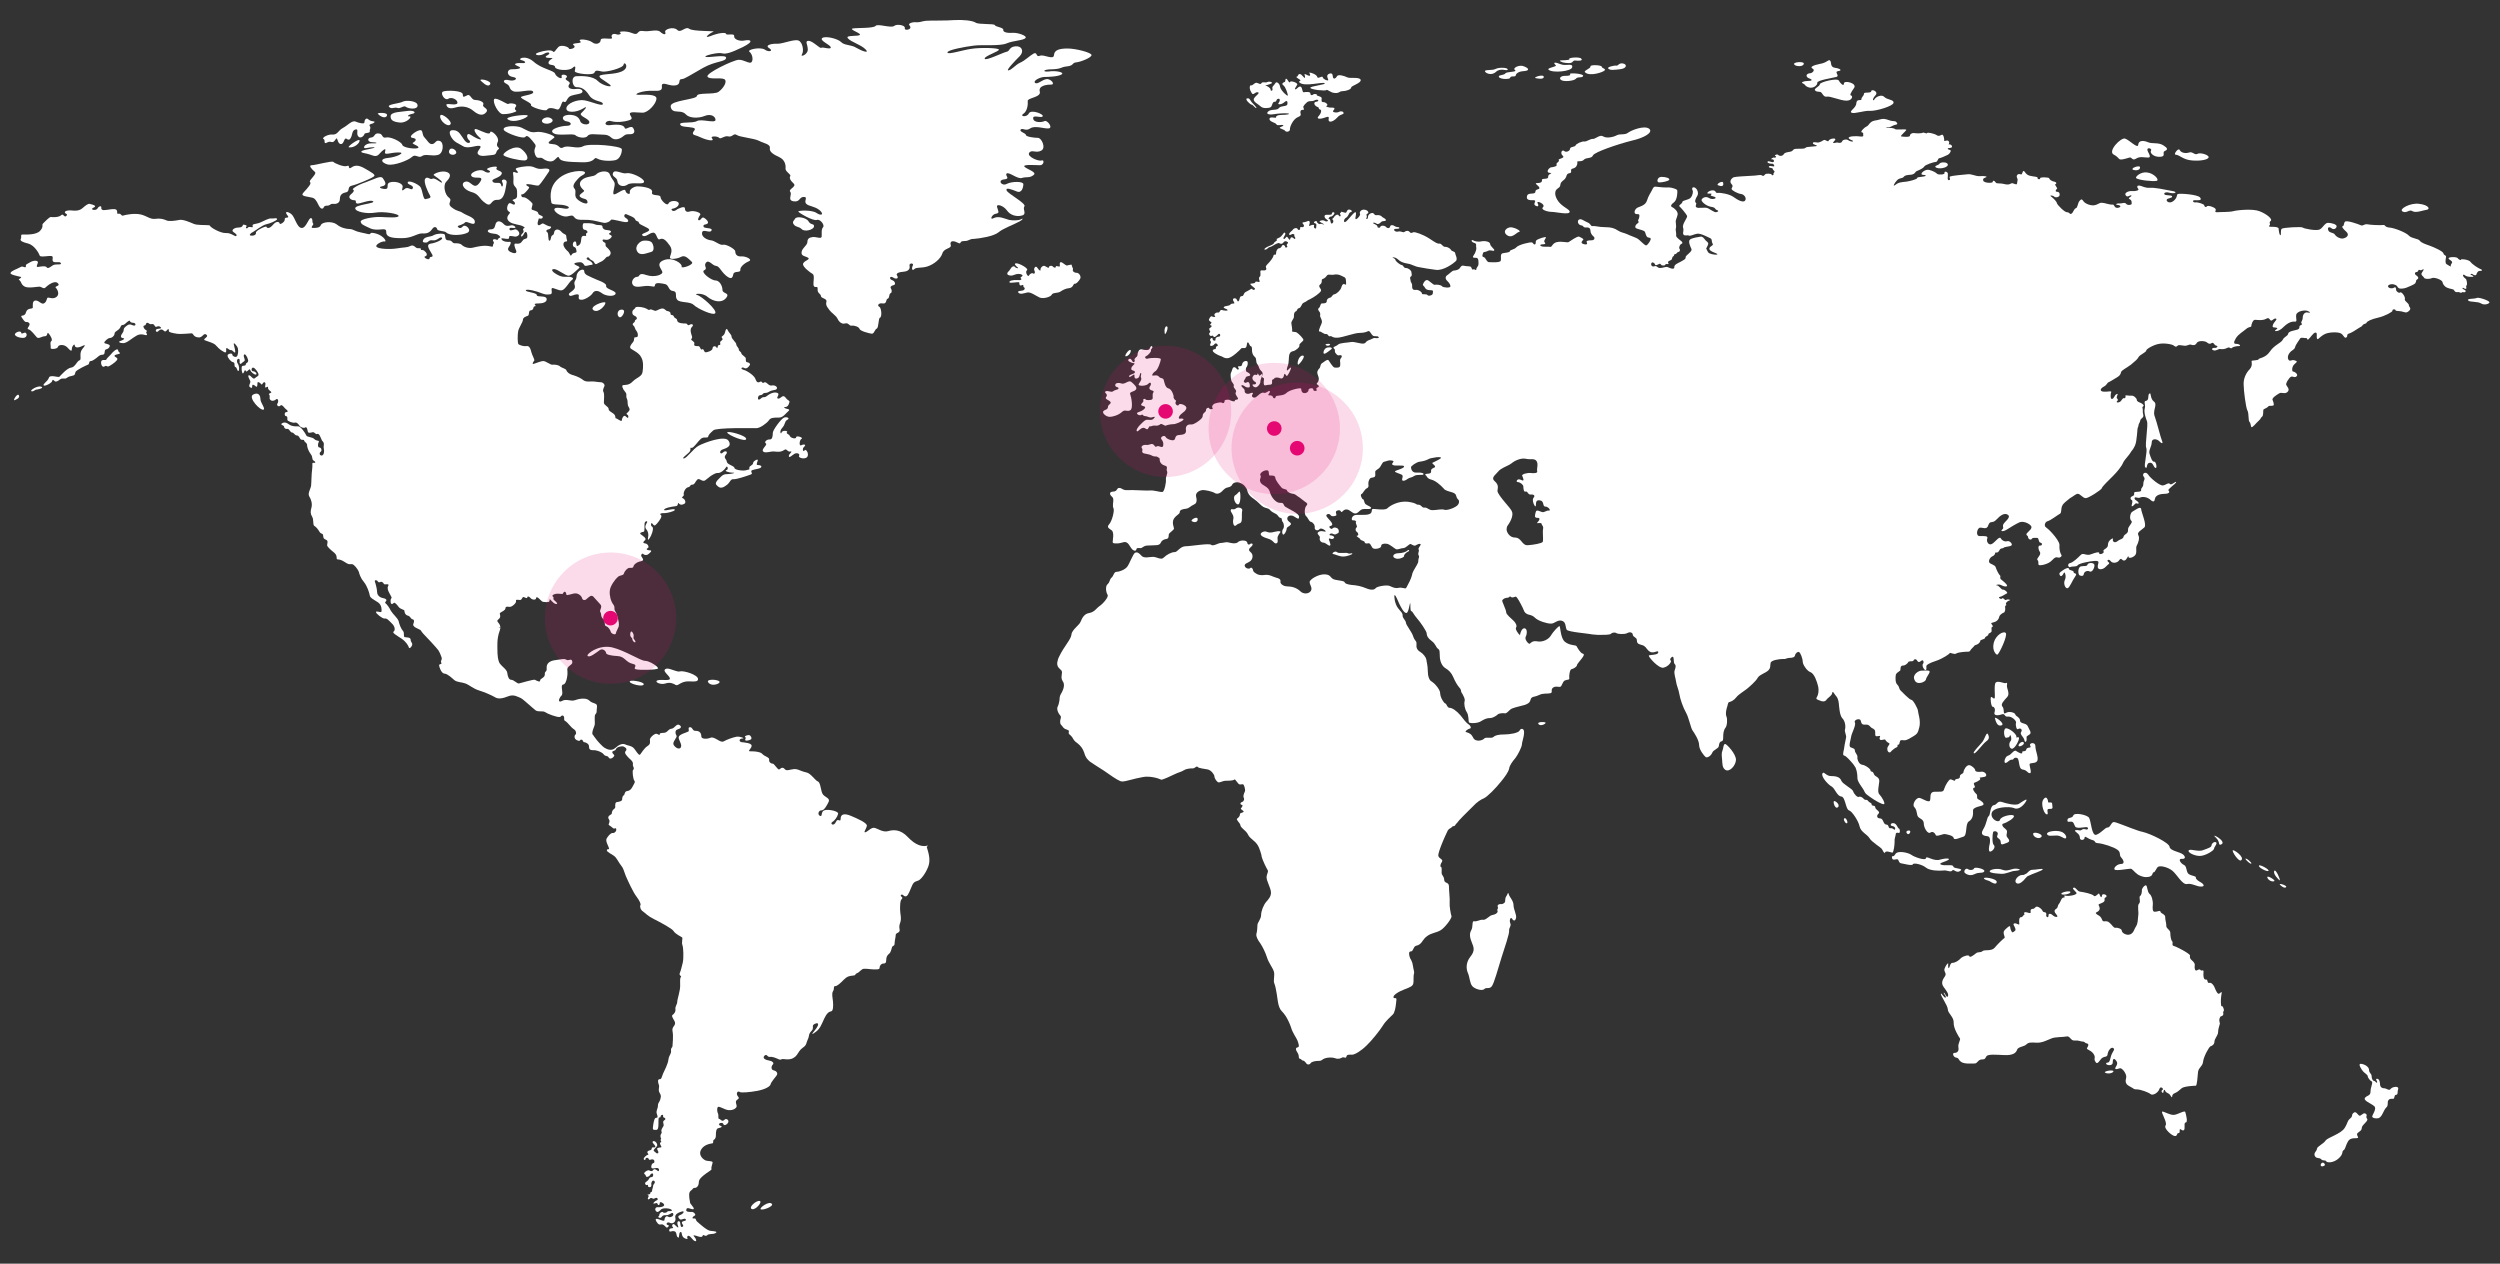 <?xml version="1.0" encoding="utf-8"?>
<!-- Generator: Adobe Illustrator 21.0.0, SVG Export Plug-In . SVG Version: 6.00 Build 0)  -->
<svg version="1.1" id="Layer_1" xmlns="http://www.w3.org/2000/svg" xmlns:xlink="http://www.w3.org/1999/xlink" x="0px" y="0px"
	 viewBox="0 0 685.5 346.5" style="enable-background:new 0 0 685.5 346.5;" xml:space="preserve">
<rect x="0" y="0" width="685.5" height="346.5" fill="#333333" stroke="none"/>
<style type="text/css">
	.st0{fill:#FFFFFF;}
	.st1{fill:#E50872;}
	.st2{opacity:0.15;fill:#E50872;enable-background:new    ;}
</style>
<g>
	<path class="st0" d="M339.5,138.3c0.8-0.1,0.7-3.5,0.4-3.5c-0.3,0-0.4,0.5-1.2,1C337.9,136.3,338.7,138.4,339.5,138.3z"/>
	<path class="st0" d="M182.5,187.4c1.2-0.4,2,0,2.6,0.3l0.1,0.1c0.7,0.3,0.8-0.3,2.3-0.8s3.9,0.4,3.9-0.8s-4-2.4-5-2.1
		c-0.3,0.1-0.6,0-1-0.1c-1.1-0.3-2.4-1-3-0.5c-0.8,0.6,1.3,1.8,1.3,2.6s-3.4-0.1-3.7,0.7C179.9,187.2,181.3,187.8,182.5,187.4z"/>
	<path class="st0" d="M253.5,232c-0.8,0-2.4-0.2-4.5-2.4c-2.1-2.3-4.1-2.1-5.5-1.7c-1.4,0.4-2.8-0.7-3.7-0.9s-1.8,1-2.5,1.2
		s0.3-1,0.4-1.8c0-0.8-2.5-1.9-4.4-2.7s-2.8-0.4-2.8,0.8s-0.8-0.4-1.3,0.9c-0.6,1.3-1.7,0.5-1,0c0.7-0.4,1.4-1.4,1.6-2.2
		c0.3-0.8-2.8-1.4-3.8-1s-0.4,1.9-1.2,1.5c-0.8-0.5-0.2-1.6,0.5-1.5c0.7,0,1.4-1.3,1.9-2.3s-0.8-1.2-1.5-2s-0.6-3.2-1.4-3.6l0,0
		c-0.8-0.3-2-2.3-3.2-2.5c-0.5-0.1-1.1-0.3-1.6-0.5c-0.7-0.3-1.3-0.5-1.9-0.4c-1,0.1-2,0.6-2.4,0c-0.4-0.5-0.9-0.5-1.4,0
		c-0.1,0-0.1,0.1-0.2,0.1c-0.5-0.1-1.3-1.6-1.7-1.6c-0.5,0-1.1-0.4-1-1.1c0.1-0.7-1.2-0.8-1.9-1.6c-0.2-0.2-0.4-0.3-0.7-0.4
		c-0.9-0.3-2.2-0.3-2.7-0.3c-0.7,0,0.5-0.8,0.5-1.5c0-0.8-2-0.9-2.8-1c-0.8-0.2-0.6-1,0.3-1c0.8,0-0.5-0.6-1.6-0.5
		c-1.1,0.2-2.7,0.8-3.6,1.3c-0.9,0.5-2.5-1.5-3.6-1c-1,0.4-2.5,0.4-2.5-0.4c0-0.8-0.4-1.5-1.5-1.5c-1,0.1-0.8-1-1.6-1s0,1-0.5,1.2
		c-0.5,0.3-2.4,0.7-2.6,1.5c-0.1,0.8,1,2,0.6,2.8s-1.6,0.1-2-0.7s1.1-2,0.8-2.5c-0.2-0.3-0.4-0.9-0.2-1.3c0.1-0.2,0.2-0.3,0.5-0.4
		c0.8-0.2,1.3-0.7,0.5-1.2s-1.3,0.9-2.1,1c-0.9,0.1-1,0.7-1.6,1s-1.7,0-1.7,0.5s-0.4,0-0.9-0.1s-1.8,1-1.8,1.6s0.3,1.2-0.7,1.8
		c-0.9,0.6-1.5,1.7-1.9,2.2c-0.1,0.2-0.3,0.2-0.4,0.1c-0.3-0.2-0.7-0.8-1.2-1.5c-0.7-1-1.9-0.9-2.6-1.3c-0.8-0.3-1.7,0.1-2.7,1
		s-2.2,0.4-3-0.1c-0.2-0.1-0.6-0.5-1-0.9c-0.7-0.7-1.5-1.7-1.9-2.3c-0.1-0.2-0.2-0.3-0.3-0.4c-0.3-0.5,0.2-1.6,0.5-2.4
		c0.3-0.8-0.2-2.7,0.3-3.2s0.2-0.8,0.4-2c0-0.1,0-0.1,0-0.2c0-0.9-1.2-0.6-2.1-1.5c-0.9-0.9-2.9-0.5-4-0.1s-2.3-0.5-3.5,0.2l0,0
		c-0.7,0.4-0.9,0-0.8-0.4c0.1-0.3,0.3-0.7,0.6-1c0.8-0.6-0.4-2.9,0.5-3.1c0.2,0,0.3-0.1,0.4-0.2l0,0l0,0l0,0l0,0
		c0.5-0.5,0.7-1.6,0.8-2.6c0.1-1.1-0.3-1.5,0.3-2.1s1.2-0.7,1-1.5c-0.2-0.9-1,0-1.6-0.4c-0.7-0.4-1.3-0.1-3,0.1
		c-1.7,0.2-2.5,1-2.4,2.2s-0.6,0.7-0.5,1.7c0,1-1.3,1.1-1.3,1.7c0.1,0.6-1.1,0-1.4-0.2c-0.3-0.2-3.9,0.9-4.4,1s-1.4-1-2.1-1
		c-0.7,0-1-1-1.1-1.9s-1.4-1.7-2-2.5s-0.7-2.6-0.7-3.7c0-1.1-0.2-3.1,0.6-5.3c0.1-0.3,0.2-0.6,0.2-0.8c-0.2-0.1-0.4-0.2-0.5-0.3
		c0.2,0,0.4,0.1,0.5,0.3c0.1-1.5-1.5-1.7-0.5-2.4c1-0.8,0-1.5,0.5-1.8s1.4-0.7,1.4-1.2s0.5-0.5,1.1-0.4c0.7,0.1,1.9-1.1,1.8-1.5
		c-0.1-0.5,0.1-0.5,0.9-0.4c0.8,0.2,0.7-0.9,1.2-0.8c0.5,0.2,0.9,0.5,1,0.1c0-0.4,0.5-0.3,0.9,0.2s1.5,0.6,1.5,0
		c0.1-0.6,0.7,0,1.3,0.6c0.5,0.6,0.8,0.4,1.6,0.5c0.8,0,0.8-0.2,0.8-0.7s0.9,1.1,1.7,1.2c0.8,0.1,0.2-0.5-0.4-1
		c-0.6-0.5,0.1-0.7-0.4-1c-0.5-0.4,0.6-0.9,1.6-0.8c1,0,1,0.3,1.3-0.3c0.4-0.6,0.8,0,0.8,0.5s1.6-0.3,2.5-0.3s1.7,0.8,1.8,1.3
		s0.7,0.8,1.3,0.2c0.6-0.5,1.2-1.2,1.8-0.6c0.6,0.6,1.2,1.4,1.9,2.1c0.7,0.7-0.3,1.6,0,2.1c0.4,0.5,0,1.3,0.8,1.9
		c0.8,0.6,0.1,1.8,0.8,2s1.2,1.2,1.3,1.6c0.1,0.4,1.3,1,1.4,0.3c0.1-0.7,0.8-1.5,0.8-2.2c0.1-0.7-0.5-3.1-1-3.8
		c-0.5-0.8,0.1-0.9-0.5-1.8c-0.7-0.9-1.1-2.4-1-3.7c0-1.3,1.5-3.3,2.2-3.9c0.7-0.6,1.5-0.3,1.7-1s1-1.5,1.5-1.5s1,0.1,1.1-0.4
		s0.9-1.2,2-1.4s0.5-0.8,0.2-1.3s0.3-1,0.5-0.7s0.9,0.4,1.3,0.1c0.4-0.3,1.4-1.1,0.5-1.1s-1.1-0.4-0.6-0.6c0.5-0.2,0.1-1.2-0.7-1.3
		s-0.5-0.5,0-0.9c0.5-0.5-0.7-1.2-1.2-1.6c-0.5-0.4,0.3-0.6,0.8-0.7c0.4-0.1,0.1-2,0.3-2.5s0.9-0.5,0.6,0c-0.3,0.5-0.7,1.2-0.2,1.8
		s0.7,1.3,0.5,2.3s0.2,0.7,0.8-0.5c0.6-1.3,0.7-2.3,0.3-2.5c-0.4-0.1-0.4-1.4,0.1-0.8c0.5,0.6,0.6,0.7,1.3-0.1s1.5-2,1-2.3
		s0.2-0.6,1-0.5c0.8,0,2.6-0.5,2.8-0.8c0.4-0.8-2.9,0.4-2.9-0.1s2.1-0.9,3.1-1c1,0,0.5-1.3,0.9-0.8s1,0.5,1.6,0.1
		c0.5-0.3,0.1-1.3-0.5-1.5s0.5-0.6,0.3-1s0.4-1.9,1.2-2c0.8-0.2,0.4-0.7,1.1-0.7c0.7,0,0.8-0.8,1.4-1.4c0.6-0.6,1.4,0.9,2.3,0.1
		c0.4-0.3,0.9-0.7,1.4-1.1c0.8-0.5,1.5-0.9,2-0.8c0.8,0,1.9-1,2.2-1.6c0.3-0.6,0.8,0.6,0.1,0.8s0.5,0.7,1.7,0.7s-0.5,0.4-1.4,0.4
		s-1.3,0.1-2.4,1.3c-1.2,1.2-0.9,1.5-0.2,2.1s1.5,0.3,2.5-0.5c0.9-0.8,0.9-1.6,1.8-1.5c0.9,0,3.3-0.8,4.4-1.2c1-0.3,0.4-0.5,0.4-1
		s1.8-0.5,2.5-0.9c0.7-0.5-0.1-0.8-0.7-0.8c-0.6,0.1-0.1-0.8,0-1.3s-1.3,0.2-1.3,0.8c0,0.5-1,0.8-1,1.1c0,1-0.1,0.5-0.8,0.8
		s-3.3,0-3.3-0.6c-0.1-0.6-2-0.9-2.1-1.7c-0.1-0.8-1-1-0.3-1.9c0.8-0.9-0.1-1.3-0.8-0.6c-0.7,0.7-1.1-0.4-0.2-0.8
		c1-0.4,2.8-0.8,1.8-2.4c-0.9-1.7-6.7,0.5-8.2,1.3s-3.3,3.5-4.1,3.5s1.4-1.4,1.7-2c0.3-0.5-0.1-1.1,0.4-0.9s1.8-1.8,2.6-2.5
		c0.9-0.7,1.8,0,2-0.6c0.1-0.5,0.5-0.9,1.4-1.7c0.8-0.8,10.8-0.6,11.8-0.6s2.8-1.3,3.4-2.1c0.5-0.8,1.3-0.8,2.6-0.8
		c1.3,0.1,2-1.1,2.6-1.6c0.7-0.5,0.4-0.7-0.2-0.8c-0.6-0.1-1.1-0.5-0.5-0.5s0.9-0.4,1.1-1.1c0.3-0.8-0.2-0.4-1-1.5
		c-0.8-1-1.2,0.3-2,0.3c-0.8-0.1,0.5-1.1-0.1-1.5c-0.7-0.4-1.9-0.1-2.9,0.7c-1,0.8-0.9,0-1.8,0.8c-0.9,0.8-0.9-0.4-0.5-0.8
		c0.4-0.3,0.7,0,1.1-0.5c0.4-0.5,0.8,0,1.7-0.6c1-0.6,1.8-0.3,2.1-0.8s-0.5-1.1-1.4-0.9s-1.5-1.3-2.1-0.8c-0.6,0.4-0.5-0.6-1.1-0.2
		c-0.7,0.4-1-0.1-1.3-0.9s-2.1-2.1-3.2-2.4c-1.1-0.3-0.4-0.9,0.2-0.5c0.6,0.4,1.3-0.4,1.5-0.8c0.3-0.4-0.4-0.8-0.8-0.8
		c-0.3,0-0.3-0.6-0.3-1c0.1-0.4-1.2-1-1.2-1.4s-0.8-0.7-0.7-1.1c0-0.4-0.7-0.9-0.7-1.4s-1.3-1.5-1.3-2.1s-0.7-1-1-1.7
		s-0.6-0.4-0.8,0.6c-0.3,1-1.1,1-0.9,1.3c0.5,0.7,0.1,0.7-0.3,1.1c-0.4,0.4,0.3,1-0.4,1c-0.6,0-0.3,1.3-0.7,0.7
		c-0.3-0.6-1.1-0.4-1.1,0.2s-1.3,1.1-1.9,1.1c-0.5,0-0.5-1.2-1-0.8c-0.5,0.3-0.4-1-1.1-0.9c-0.7,0-1.2,0-1-0.7
		c0.2-0.6-1.2-0.9-0.8-1.3c0.5-0.4-0.1-1-0.2-2.1c-0.1-1.1,0.6-1.2,0.6-1.6s-0.5-0.4-1-0.1s-0.5-0.5-1-0.4c-0.5,0-2.2,0-2.3-0.8
		s-0.6-0.4-0.9-1.1c-0.3-0.7-0.9-0.2-0.9-0.7s-0.3-0.7-0.8-0.8c-0.5,0-0.7-0.6-1.3-0.7c-0.7-0.1-1.5,0.5-1.9,0.6
		c-0.4,0.2-1.3-0.6-1.7-0.3c-0.4,0.3-0.5-0.2-1.5-0.5s-2.4-0.4-2.5,0s-0.9,0.5-0.8,1.4c0.1,0.9,1,0.7,1.2,1.3
		c0.2,0.6-0.4,0.4-0.5,0.9c0,0.5-0.6,0.5-0.6,0.9s0.4,0.3,0.6,1c0.2,0.8,0.6,0.7,0.8,1.7c0.1,1-0.3,0.8-0.8,0.9
		c-0.4,0.1,0,0.6-0.5,1.3c-0.6,0.7-1.1,1.4-0.6,1.8s2.2,1.1,2.8,2.3c0.7,1.1,0.6,2.9,0.4,4.1c-0.2,1.3-1.6,1.5-2.7,2.6
		c-1,1.1-2.1,0.9-2.6,1c-0.5,0-0.2,1,0.5,1.8s0.1,1,0.5,1.9c0.4,0.8,0,1.5,0.5,2.3s0.2,1-0.4,1.6c-0.6,0.5,0.3,0.3,0.3,1
		s-0.3,0.3-0.8-0.1s-1,0.7-1,1.2s-1.3-0.6-1.6-0.6s0.1-0.7-0.7-1.3c-0.8-0.6-1.3-0.7-1.3-1.3s-1.3-1-1.3-1.7s0.2-2.4-0.1-2.9
		s0-1,0.2-1.5c0.3-0.5-0.3-1.2-1-1.2c-0.8,0-1.8-0.3-2.8-0.2c-1,0.1-1.6-0.1-2-0.4c-0.3-0.3-1.3-0.9-2.6-1.3c-1.3-0.3-1.9-1-2-1.4
		s-1.4-0.7-1.7-1c-0.3-0.4-1.5-0.6-2.1-0.5c-0.5,0.1-1.8-1-2.5-1c-0.8,0-2.5,0.8-2.8,0.8s0-0.6,0.3-0.9c0.2-0.3-0.6-1.5-0.8-2.4
		c-0.2-0.8-0.5-1.8-1.4-1.6c-0.9,0.1-1.8-0.3-2.1-0.5s-0.3-2.6-0.1-3.6s1.3-2.5,1.3-3.1s0.7-0.9,1.3-1.1s0.1-1.4,0.8-1.5
		c0.6-0.1,0.7-0.3,0.8-0.8s0.9-0.2,0.5-0.6s-0.1-0.5,0.9-0.5s2.4-0.3,2.2-1.3s-2.7-0.3-2.7-1s-3.2-0.8-3-1.3s3.2,0.3,4.3,0.8
		c1.1,0.4,1.4,0.4,2.3,0.3c0.9,0,0.3-1.2,0.5-1.6c0.2-0.5,1.8,0.7,2.8,0.5c1-0.3,1.9-2.2,2.7-2.8c0.8-0.5,0.1-1-1.5-0.9
		c-1.5,0.1-2.4-0.5-3.3-1.1c-0.8-0.6-0.8-1.1,0.1-1c0.9,0.1,3,1.8,3.8,1.8s2.2-1.5,2.8-2c0.7-0.5-0.6-0.7-1.1-1.1s0.8-0.6,1.5-0.6
		s1,0.6,1.2,0.9c0.3,0.3,1.4-0.2,2-0.2s-0.1-1-1-1.3c-1-0.4,0-1.1,0.3-0.5s1,0.5,1.3,1.1c0.5,1,0.8,0.3,1.6,0s1.3-0.8,1.7-1.3
		c0.5-0.5,0.5,0.1,1.1-0.7c0.5-0.8-0.3-1.5-0.9-2.1c-0.7-0.5,0-1-0.6-1.3c-0.7-0.3-0.8-1,0-0.8s1.5-0.1,1.9-0.7s-1.3-0.7-0.5-1.1
		s0.1-0.8-0.6-0.8c-0.8,0-1.4-0.4-1.4-1s-1.3-0.2-2.1-0.6c-0.8-0.4-2.6-0.3-3-0.3s-0.5,1.8,0.2,1.8c0.6,0,1.1,0.7,0.6,0.9
		s0.1,0.9-0.3,0.8c-0.4,0-1.1-0.3-1.2,0.8c-0.1,1.1-0.2,1.5-0.9,1.9s-0.2-1.2-0.8-1.2c-0.7,0-0.8,1.3-0.3,1.5
		c0.5,0.1,0.6,0.5,0.7,1.2c0.1,0.6-0.9,0.2-1.3,0.9c-0.4,0.8-0.5-0.3-1-0.8c-0.6-0.5-1.3-1.3-1.3-2c0-0.5,0.3-0.8,0.8-0.8
		s0-0.5,0-1.3s-0.6-0.5-1.3-1.3s-1.4-0.8-1.8-0.4c-0.4,0.4-0.1,1.1-0.7,1.3c-0.6,0.3-0.3,1.4-0.8,1.5s-0.2-2-0.6-2.3
		c-0.4-0.2-0.4-0.7,0.3-0.8c0.6-0.1,1-0.8,0.5-0.8s-1.5-0.6-1.9-0.8s-1,0.7-1.4,0.4s0-1.2,0.1-1.6c0-0.5,0.7,0.2,1.1-0.4
		c0.4-0.6-1.2-0.6-1.2-1.2c0-0.6-1.3-0.8-1.7-1s0.3-1.3,0.1-1.7s-1.8-1.8-2.4-1.7c-0.7,0.1-0.8-0.9-0.5-0.8c0.4,0,0.7-0.2,1.4-1
		s0.8-1,0.3-1.2s-0.8-0.7,0.1-0.6c0.9,0,2.4,0.6,2.9,0.3c0.5-0.4,2.1-2.8,2.7-3.7c0.6-0.9-0.5-1-2-0.8c-1.5,0.1-1.8-0.6-3.1-0.7
		c-1.3-0.1-3.6,0.3-3.9,0.6c-0.3,0.4,0.6,0.7,0.5,1.1c-0.1,0.4-0.9-0.3-1.2-0.1s0.1,0.7,0,2.2s0.3,1.5,0.7,2.1
		c0.4,0.5,0.3,1.3,0.3,2.2s-0.9,0.9-1.2,1.1c-0.3,0.2,0.8,0.5,0.6,1.1s-1-0.3-1.5-0.2c-0.5,0.2-0.9,1.6-0.4,2.1s0.8,0.4,0.3,0.9
		c-0.4,0.5-0.9,1.3,0.1,2.1s2.8,0.7,3.8,1.3s-0.4,0.3,0,1s-0.6,1-0.6,1.5s0.4,0.3,0.9-0.7c0.5-0.9,0.9,0.3,0.8,1
		c0,0.8-0.8,0.3-1.3,1.1c-0.5,0.8-1,0.9-1.8,0.8c-0.8-0.2-0.3,1.1,0,1.8c0.3,0.7-0.1,1-1,0.7s-1.5-0.8-1-1.5s0.8-1.5,0.3-1.5
		c-0.5,0.1-1.8,0-2.2-0.6s0.3-0.3,1.4-0.2c1.1,0.1,0.2-0.8,1-0.8s1.5,0.5,2.2-0.2c0.7-0.6-0.5-1.8-1-1.6c-0.6,0.2-1.5,0.5-1.5-0.1
		s1-0.2,1.5-0.3s-0.3-0.9-1.1-0.7s-1.4,0.3-2.1-0.5c-0.7-0.7-1.9-1.1-2.2,0.5s-1.5,0.8-1.9,1.3c-0.5,0.5,0.5,0.9,1.7,1
		c1.1,0,2,1.1,1.4,1.1c-0.5,0-0.3,0.8-0.9,0.5c-0.6-0.3-1.2,0-0.8,0.5s-0.2,0.7-0.1,1.2c0,0.5-0.9,0-1.8,0c-0.9-0.1-2.5,0.2-3.7,0.5
		s-2.5-0.2-3-0.7s-1.2-0.5-2-0.5s-0.6-0.8-1.7-0.8s-0.8-1-1-1.5c-0.1-0.5-2.3-0.4-3.1,0.1c-0.8,0.5-2.3,0.3-2.8,1.2s0.4,0.8,0.8,0.8
		c0.6,0,0.6-0.8,1.8-0.6c1.2,0.2,2-1.2,2.5-0.7s-2,1.5-3.1,1.6c-1.1,0.2-0.8,1,0.2,2.6c1,1.5-0.5,0.7-0.5,1.4c0,0.8-2-0.3-1.2-0.5
		c0.8-0.3,0.4-1-0.2-1.5s-1,0-1-0.5c0.1-0.5-0.7,0-1.3-0.4c-0.6-0.5-0.9-0.8-1.7-0.4c-0.8,0.4-1.7,0.3-3.5,0.6
		c-1.8,0.3-5,0.2-5.6-0.4s1.5-1.6,2.1-1.5c0.6,0.2,0.3-0.7-0.7-1.4c-1-0.8-3.1-1.2-3.1-0.8c0,0.5-1.2,0-2.8-0.3
		c-1.5-0.3-1.8-0.8-2.8-0.9c-1,0-2.5-0.3-3.7-1.3c-1.2-0.9-3.9-0.7-4.3,0.2c-0.3,0.8-1.3,0.8-2.2,0.8c-0.9,0,0.4-1,0.1-1.2
		c-0.4-0.2,0-1.4-0.6-1.5c-0.7-0.1-1.3,2.8-2.6,2.7c-1.3-0.1-1.8-3-2.8-3.8s-2-0.8-1.1,0.3s-0.8,0.3-0.7,1.1
		c0.1,0.8-1.4,1.6-1.4,1.2c0-0.4-0.8-0.9-1.8,0.3s-1.7,1-1.8,0.6c-0.1-0.4-3.1,1.1-2.9,1.6c0.1,0.5-0.5,0.9-1.3,0.8
		c-0.8,0-0.2-0.7,0.5-1c0.7-0.4,2.6-1.9,3.6-2.1c1-0.2,2.9-1,3-1.4c0-0.5-1-0.1-1.6-0.2c-0.7-0.1-1.8,0.6-3,1.1
		c-1.1,0.5-2.4,0.3-2.1,1s-1-0.1-1.3,0.4s-0.8,0-0.4-0.3s-1-0.7-1-0.4s-0.3,0.7-1.3,0.7s-2,0.7-1.3,1.2s1.1,0.8,0.8,1.1
		c-0.3,0.3-1.4-0.9-2.8-0.8c-1.5,0.1-4.4-1.6-4.4-2c0-0.3-2.1-0.1-3.5-0.3c-0.3,0-0.6-0.1-0.9-0.2c-1.2-0.5-3-1.3-4-1.1
		s-2.9,0.5-3.6,0.1c-0.7-0.3-1.6-0.6-3-0.4c-1.4,0.2-2.3-0.8-4-1.2c-1.8-0.4-4.2,0.1-4.8,0.3s-0.5-0.6-1.2-0.5
		c-0.8,0.1-0.2-0.3-0.6-1c-0.4-0.6-2.5,0-3.3,0c-0.8,0.1-1-0.4-0.9-0.8c0-0.4-0.7-0.3-1,0.3c-0.3,0.5-1.1,0.6-1.5,0.3
		c-0.3-0.3,0.7-0.5,0.8-0.8c0-0.4-1.1-0.6-1.5-0.7c-0.4-0.1-1.1,0.4-2,1.2s-2.2,0.7-3,0.6c-0.8-0.1-1.8,0.1-1.8,0.5
		c0,0.5,1,0.4,0.4,1s-0.8-0.8-1.4-0.2s-2.3,0.6-2.8,0.5c-0.4-0.1-1.8,1.4-2.2,1.8c-0.4,0.4,0.3,0.8-0.8,2s-4.1,1-4.8,1
		S6,65,5.7,65.5s0.4,0.9,2.1,1.3c1.7,0.5,2.9,2.7,3.1,3.3c0.2,0.5,2.3,0,3.2,0.1c0.8,0.1-0.1,1.3,0.6,1.6c0.7,0.3,1.8-0.2,2,0.4
		s-1.4,0-2.3,0.6c-0.8,0.6-1.3,0.9-1.6,0.5c-0.3-0.5-1.7-0.2-2.4-0.1c-0.7,0.1,0-0.9,0-1.3s-1-0.7-2.3,0.1c-1.4,0.8-0.9,0.5-1,1.1
		c-0.2,0.6-0.8-0.4-1.6,0.2c-0.9,0.5-2.3,0.9-2.6,1.5c-0.3,0.5,1.9,0.9,2.7,1.1s-1,0.7-0.3,0.9C6,77.4,5.7,78,6.8,78.6
		c1,0.5,3.4,0,4,0c0.6,0,1.2,0.8,1.7,0.2c0.5-0.5,2.4-2,3.3-1.2c1,0.9-1,0.8-0.5,1.3s1.1,1.8,0.2,2.5s-1.8,0.2-2.3,0.2
		s-0.2,0.9-1,1.5s-1.4-0.7-2.4-0.7S9,83.7,9,84.3s-1.5-0.1-1.9,1.4s-2,0.2-0.9,1.7c1,1.5,0.9,0.5,1.7,1.1S7,90.1,7.8,90.3
		c0.8,0.2,1.8,1.7,2.3,2.2c0.6,0.5,1.3-0.3,2.2-0.3s0.5-1.3,1-0.8s1.2,1.8,0.8,2.1c-0.5,0.3-0.1,1.4-0.2,1.9c-0.1,0.5,1.9,0.3,2-0.3
		c0.1-0.6,1.7-0.8,2.6,0.2s1.2,1.1,1.2,0.4c0-0.8,0.8-1.6,0.8-1s0.8,0.8,2,0.2c1.3-0.6,0.7,0,0,0.9c-0.9,1.2,0,2.8-0.7,3
		s-1.2,1.9-2.3,2c-1.1,0.1-2.9,2.2-3.2,2.5c-0.3,0.3-2.6-0.7-2.9,0.3c-0.3,1-1.8,1.7-1.4,2.1c0.3,0.3,2.2-0.7,2.3-1.2s0.3-0.4,0.7,0
		c0.3,0.4,1.2-0.2,1.5-0.5c0.4-0.3,1-0.2,1.4-0.2s0.5-0.5,1.7-0.7c1.1-0.2,0.9-0.5,1.1-1.1c0.3-0.6,2.9-1.8,3.4-2
		c0.5-0.1,0.2-1,0.8-1c0.5,0,1.4-0.7,2.1-1.3c0.7-0.6,0.9-0.3,1.4-0.5s0.1-1.3,0.7-1.4c0.5-0.1,1-0.5,1-1s-1.4-0.5-1.5-0.8
		s1.1-1.4,1.5-1.3c0.5,0,1.2-0.5,1.3-1.1c0-0.7,0.7-0.8,1.3-1.4c0.5-0.6,0.4-1.1,1-1.1c0.5,0,1-0.8,1.6-1.1c0.6-0.3,0,0.4,1.1,0.5
		c1.1,0,0.9,1.1,0,0.7c-0.8-0.4-1.2-0.3-2,0.4c-0.8,0.7-0.2,0.9-0.8,1.7c-0.6,0.8-0.6,1.3,0.1,1.4c0.8,0.1,0,0.6-0.7,0.8
		c-0.7,0.2-0.2,0.6,0.8,0.6s2.4-1.4,3.7-2.1s2.3,0,2.7-0.1s-0.4-0.8,0-1c0.5-0.2-0.5-0.3-0.8-1.1c-0.3-0.8,0.5-0.3,0.6-0.9
		c0.2-0.6,0.6-0.4,1-0.1s1-0.3,1.4,0.5s0.8-0.2,1.5,0.3s-0.1,0.5-0.8,0.6c-0.7,0.2-0.3,1.1,0.2,0.7c0.5-0.5,1-0.8,1.5-0.3
		s0.7,0.3,1.1-0.2c0.4-0.4,0.4,0,0.4,0.4c0,0.3,0.9,0.5,2.1,0.7c1.3,0.2,3.5-0.1,4.1-0.1s0.4,0.9,1.7,1.1c1.3,0.3,1.6-1.3,2.3-0.8
		s0,0.8-0.4,1.2c-0.4,0.4,0.4,0.5,0.9,0.7s1.7,0.5,2.2,1.1c0.5,0.5,0.9,1.1,2.2,1.8c1.3,0.7,0-1.7,1.1-0.9c1,0.8,0.7,0,1.5,0.8
		s0.5-0.3,0.2-1.6c-0.4-1.3,0.4-0.4,0.8,0.2s0.4,1.7,0.1,2.5s-1.5,0.1-1.4-0.3s-1.3-0.3-1.3,0.3c0,0.6,0.9,1.7,1.5,1.8
		c0.7,0.1,0.2,1.2,0.6,1.3c0.6,0.2,0.5,1.3,0.9,1.1c0.3-0.2,0.2-1.5-0.2-2c-0.4-0.6-0.2-1.4,0.3-1.3c0.5,0.2,0,1,0.3,1.3
		s0.5-0.3,1.1-0.6c0.6-0.3-0.3-1.3,0-1.8c0.2-0.5,0.9,0.4,1.1,1.3c0.3,0.9-0.6,0.8-0.6,1.3s-0.8,0.3-1,0.5c-0.3,0.3-0.1,1.9,0.2,2
		c0.3,0,0.5-1.4,0.8-0.7c0.2,0.7,1-0.9,1.2-0.3c0.2,0.7,1.2,1.4,1.6,1.3c0.4-0.2-0.2-0.9-0.8-0.9c-0.6,0-0.5-1,0-1s1.5,1.4,1.5,1.9
		s-0.5,0.5-1,1s-1.1-0.8-1.6-0.8s0,0.9,0.3,1.5s-0.7,1.4,0,1.8c0.7,0.5,0.5-0.3,0.6-0.6c0.1-0.3,0.7,0.1,1,0.4
		c0.4,0.3,0.4-0.7,0.4-1c0-0.4,0.6-0.2,1,0.3c0.3,0.5,0.4-0.5,0.9-0.5c0.5,0.1,0.2,0.9,0.2,1.3c0,0.5,0.9-0.4,0.8,0.1
		c0,0.1,0,0.1,0,0.2c0,0.4,0.4,0.6,0.8,1c0.5,0.4-0.9,0.4-0.5,0.8s-0.1,1,0.3,1.4c0.4,0.5,1.2,0.3,1.6-0.1c0.5-0.4,0.8,0.5,0.4,1.1
		s0.4,1.1,0.8,0.6s1.2,0.8,1.5,1c0.4,0.2,0.8,0.8,0.1,0.8c-0.6,0-0.5,1.1-0.1,1.1c0.5,0,0.4,0.6,0.4,1s1.5,0.9,2,0.8
		c0.5-0.2,1,0.3,1.3,0.8s1.3,0.8,1.6,0.5c0.4-0.3,0.6,0.5,0.7,1.1s0.9,0.3,1.4,0.2c0.5,0,0.8,0.7,1.1,0.5c0.7-0.3,1,1,1.4,1.8
		c0.1,0.1,0.1,0.2,0.2,0.2c0.6,0.7,0.1,1.2,0.3,2c0.2,0.8,0,1.9-0.6,1.9s-0.7-0.7-0.3-1c0.5-0.3,0.2-1.2-0.3-1.2
		c-0.3,0-0.4-0.3-0.4-0.7c0-0.3,0.1-0.6,0.2-0.8c0.3-0.5-0.6-0.2-1.2-0.8c-0.5-0.6-2-0.5-2.2-1s-1.5-2.5-2.2-2.5s-1.6,0.1-2.5-0.5
		c-0.8-0.6-1.4-0.7-2-0.3c-0.6,0.4,0.6,0.5,0.6,0.9s0.4,0.7,0.9,0.6s0.8,1,1.3,1s0.7,0.8,1.3,0.8s0.7,0.7,1,1c0.3,0.4,1,0,1,0.4
		c0,0.3,0.7,0.6,0.8,1.1v0.1c0,0.5,0.3,1.6,1,2.5s0.2,1.4,0.8,1.8c0.6,0.3,0.6,0.7,0,0.6s-0.2,0.5-0.4,1.7c-0.2,1.3-0.2,3.8-0.3,4.6
		c-0.1,0.8-1,2.1-0.5,2.9c0.5,0.8,0.9,2,0.6,3.1c-0.3,1-0.3,1.7,0.2,2.5s0.1,2.2,0.6,2.5s1,0.9,1.4,1.6c0.5,0.8,0.9,0.3,1,1
		c0.1,0.8,0.1,0.9,0.8,1.2c0.7,0.3,0.3,1,0.3,1.5c0,0.4,0.9,1.2,2,2.1c1.1,1,0.2,1.8,1,1.8s1.5,0.5,2.3,1s1,0.2,1.6,0.3
		c0.5,0.1,1.5,1.3,1.8,2.1c0.1,0.4,0.2,0.8,0.4,1.2c0.2,0.5,0.5,1,1,1.6c0.9,1.1,1.5,3,1.6,3.7s1.3,1.2,2.3,1.9s1,2.1,0.9,2.5
		s-1.4-0.3-1.5,0.1c-0.1,0.4,1.7,1.8,2.3,1.8c0.7-0.1,1,0.3,2,1.3c1,0.9,1,2,0.5,2.3c-0.4,0.3,0.8,1,2.2,1.9c1.3,0.9,1.9,2,2,2.4
		c0.1,0.5,0.7,0,0.9-0.6c0.2-0.6-0.4-0.8-0.4-1.5s-1.1-0.6-1.6-0.7c-0.5-0.1,0-1.2-0.5-1.7s-1-1.8-1.2-2.7c-0.3-0.9-1.5-1.8-2.1-2.8
		c-0.5-1-1.1-1.8-1.5-2.1s0.5-0.6,0.2-1s-0.8-0.3-1.5-0.6c-0.6-0.3-1-0.8-1-1.5s-0.4-2.3-0.6-2.8s0.5-0.5,0.7-0.2s0.4,0.5,0.7,0.3
		c0.3-0.2,0.8,0,1,0.4c0.2,0.5,0.9,0,1.3,0.3c0.3,0.2-0.8,0.5,0.3,2.4c1.1,1.9,0.3,0.8,0.3,2.1s0.7,0.7,0.9,0.5
		c0.2-0.2,0.8,0.4,1.3,1.1c0.5,0.7,1.6,0.7,1.6,1.1c0,0.4,0.2,1.1,0.9,1.3c0.7,0.1,0.8,0.9,1.3,1s0.5,0.6,0.3,1.1
		c-0.3,0.5,0,1,1.2,1.5s0.6,0.5,1.5,1.4s3.5,3.7,4.1,4.5c0.5,0.8,0.7,1.5,0.9,2c0.2,0.6-0.4,0.9-0.1,1.4s-0.6,0.3-0.6,0.7
		s0.6,2.3,1.5,2.3c0.9,0.1,2,1.2,2.7,1.8c0.8,0.6,1.9,0.5,3,0.9c1.1,0.4,2.1,1.4,3.7,1.9s3.2,1.2,4.3,1.8c1,0.7,2.3,0.4,3.8-0.2
		c1.5-0.6,2.6,0.2,3.4,0.5c0.4,0.2,1.2,0.9,2,1.6c0.8,0.7,1.7,1.5,2.1,1.8c0.8,0.5,2.1,0,2.6,0.5c0,0,0,0,0.1,0
		c0.6,0.5,3,1.3,3.7,1.3c0.3,0,0.5-0.1,0.6-0.3c0.2-0.1,0.3-0.2,0.6,0c0.2,0.2,0.2,0.5,0.2,0.7c0,0.3-0.1,0.5,0.3,0.7
		c0.7,0.4,1.6,1.8,2.3,2.2c0.3,0.2,0.6,0.5,0.6,0.8c0.1,0.3,0.1,0.6-0.1,0.7c-0.4,0.3-0.4,1.3,0.5,1.6c0.9,0.4,0.6-0.2,1.1-0.2
		s0.4,0.7,0.8,0.7c0.4,0,1.4,0.5,1.3,1.2c0,0.7,0.3,1,1.1,1c0.1,0,0.3,0,0.5,0c0.8,0.1,1.9,0.5,2.4,1.1c0.6,0.8,1,0.2,1.4,0.9
		s1.3,0,1.5-0.4s-0.5-0.6-0.5-1c-0.1-0.5,0.8-0.3,1-0.9c0.2-0.6,1.5-0.9,2.1-0.7c0.6,0.3,1.1,0.7,0.5,1.3c-0.4,0.5,0.4,1.3,1.1,2
		c0.2,0.2,0.5,0.4,0.6,0.6c0.6,0.6,0.2,1.1,0.4,1.5c0.2,0.3,0.3,0.8,0,1s0,2.5,0.3,2.9c0.4,0.4,0,0.8-0.4,1.6s-0.8,1.2-1.5,1.3
		c-0.8,0-0.7,1.2-1,1.2c-0.2,0-0.3,0.4-0.4,0.8c0,0.1,0,0.2,0,0.3c0,0.4-0.6,0.6-1.3,0.7c-0.7,0-0.6,0.8-0.6,1.4
		c0,0.5-0.6,0.5-0.8,1.1c-0.3,0.6,0.1,0.7-0.5,1s-0.8,0.8-0.4,1.3c0.3,0.5,0,1-0.1,1.3s0.5,0.4,1.1,1c0.6,0.5,0.7-0.2,0.9,0.2
		c0.3,0.4-0.2,1.2-0.8,1.2c-0.1,0-0.1,0-0.2,0c-0.6,0.1-1.3,1-1.6,1.6c-0.3,0.7,0.6,2.1,0.7,2.6c0.1,0.5-0.5,0-0.6,0.5
		s1.4,1.1,2,1.6c0.7,0.5,1.3,1.9,1.9,2.6c0.6,0.7,0.7,1.3,1.3,2.9c0.7,1.6,2,4.4,2.9,5.6c0.9,1.2,1.3,2.1,1.1,2.4
		c-0.2,0.3,0,1.3,0.7,1.7c0.7,0.5,1.2,1.2,3,2.1c1.8,0.9,5,2.6,5.4,3.3c0.5,0.8,2,1.5,2.3,1.7c0.1,0,0.1,0.2,0.1,0.4
		c0,0.5-0.2,1.2,0,1.7c0.3,0.6,0.4,3.7,0.1,4.9c-0.3,1.2-0.5,2.1-0.8,2.8c-0.3,0.7,0.6,0.8,0.3,1.1c-0.3,0.3-0.2,1.2-0.2,2.5
		s-0.8,3.6-0.8,4.3c0,0.7-0.6,1.2-0.5,2s-0.4,1.3-0.8,1.6c-0.5,0.4,0.8,1.6,0.7,2.3c0,0.7-0.9,1-0.7,2.1c0.3,1.4,0,3.7,0,4.1
		c0,0.5-0.5,0.4-0.4,1.3s-0.5,1.1-0.7,2.3c-0.1,1.3-1.1,3.1-1.5,4c-0.4,1-0.4,1.5-0.9,1.5s-0.6,0.5-0.3,1.4c0.4,0.8-0.3,1.5,0.3,2.4
		c0.5,0.8,0.3,1.1,0.1,1.9c-0.3,0.8-0.6,0.8-0.6,1.6c0,0.8-0.6,1.4-0.3,2.2c0.3,0.8,0.3,1.1-0.2,1.1c-0.4,0-0.6,0.7-0.8,2
		c-0.2,1.4-0.1,1.3,0.9,1.3c1-0.1,0.2-3.4,0.8-3.4s0.1-0.5,0.7-0.7c0.6-0.2,0.1,0.6,0.5,0.7s0.7,0.5,0.1,0.8
		c-0.6,0.4,0.1,1.1-0.2,1.6s-0.7,1-0.5,1.5s-0.3,0.5-0.3,1.2s0.4,0.8,0.1,0.9c-0.3,0.2,0.4,0.7,0,0.8c-0.4,0.1-0.2,0.6,0.1,1.1
		s-0.5,0.2-1,0.5c-0.4,0.3,0.4,0.8,0.2,1.3c-0.3,0.5-0.9-0.3-1.2-0.5c-0.3-0.3,0.5-0.8,0.8-1.3c0.4-0.5-0.4-1.6-1-1.4
		c-0.6,0.3,0.6,1,0.6,1.5s-1-0.1-1,0.5s-0.7,0.4-1.1,0.8c-0.4,0.4,0.5,0.8,0.1,0.9s-1.1,0.7-1.2,1.1c0,0.4,0.5,0.5,0.5,0.1
		s0.7-0.5,0.9,0s0.5,0,1.1,0.1s0.5,1,0.2,1s-0.7,0.5-0.6,1.2c0.1,0.6,1.3,0,1.8,0.2s0.3,1,0,0.8c-0.3-0.3-1-0.8-1.3-0.3
		s-0.8,0.3-1.1,0.1c-0.4-0.2-1.7,0.7-1.3,1c0.5,0.3,0.4,0.9,0.7,0.8c0.3,0,0.8-0.3,0.9-0.6c0.2-0.3,0.8-0.7,0.8,0.1
		c0,0.8-0.8,0.4-1,0.8s-0.5,0.8-1,1.1c-0.5,0.4,0,1,0.4,0.8s-0.1,0.5,0.5,0.6c0.5,0.1,0.7-0.3,0.6-0.8c-0.1-0.4,0.3-1.3,0.8-0.9
		c0.5,0.5-0.3,0.9-0.3,1.3s-0.3,1-0.3,1.4c0,0.5-0.5,0.2-0.5,0.7s-1.2,0.2-0.6,0.5c0.5,0.3-0.3,0.8,0,1.1c0.3,0.3,0.5-0.5,1-0.3
		s0.4,0.3,1,0s0.9,0.5,0.4,0.6c-0.5,0.2-1.1,0.8-0.9,0.9c0.3,0.1,1-0.4,1.1,0.1c0.2,0.5,0.6,0.4,0.6-0.2s1-0.1,1.2,0.4
		s-1,0.8-1.7,0.7c-0.6-0.1-1,0.6-0.5,1.1c0.4,0.5,0.9,0,1.4-0.5s2.7-0.3,2.9,0.2s-1,0.1-1.2,0.4c-0.1,0.3-1,0.5-1.2,0.2
		c-0.1-0.3-1,0.1-1,0.7c0,0.5-0.7,0.5,0,0.8c0.8,0.2,0.5-0.8,1.7-0.7c1.2,0.1,1.8-1.1,2.1-0.4s-1,1.2-1.4,0.8c-0.5-0.4-1,0.3-1,0.9
		s-1.3-0.2-2-0.3c-0.7-0.1-0.4,0.6,0.2,1.3c0.6,0.6,0.9-0.1,1.6,0.4c0.7,0.5,0.7,1,1.2,0.5s0-0.4-0.3-0.6s0-0.9,0.8-0.5
		s1.7-0.3,1.5-1.3c-0.3-1,0.7-1.5,1.7-1.8s0.5,0.6-0.3,0.9c-0.7,0.3-0.8,0.5-0.3,1.1s1.3-0.4,1.7,0.1c0.5,0.5-0.8,0.4-1,0.8
		c-0.2,0.5,0.8,1,0.1,1.3s-0.4-1.4-0.8-1.5c-0.4-0.2-0.8,0.2-0.4,1.2c0.4,1-0.5,0.1-0.9-0.3c-0.4-0.5-1,0.2-0.5,0.7s-1,0-1,0.8
		s0.6,0.1,1.4,0.3c0.8,0.2,0.4,1.3,1,1.7c0.5,0.4,0.1-1.3,0.7-1.5c0.6-0.1,0,1.3,1.3,1.8c1.3,0.4,0.1-0.3,0.7-0.7
		c0.6-0.4,1.3,1.3,2,1.4c0.6,0.2,0.2-0.8-0.3-1.3s0.5-0.2,1.1,0s1.1,0.3,1.3-0.2c0-0.2,0.2-0.2,0.3-0.1c0.3,0.1,0.6,0.3,0.9,0
		c0.4-0.5,1.7-0.2,2.3-0.6c0.7-0.4-0.2-0.5-1.3-0.6c-1,0-3.1-2-3.7-2.5c-0.6-0.5-0.2-1-0.9-0.9c-0.8,0.1-0.3-0.6,0.2-0.8
		c0.4-0.2-0.1-0.9-0.7-1h-0.1c-0.5,0-1.8,0.1-1.5-0.7c0-0.1,0.1-0.2,0.2-0.3c0.5-0.2,1.5,0.5,1.8,0.2s-1-1.4-1-1.8s-0.2-1-0.2-1.4
		s-0.2-1.3,0.4-1.8c0.6-0.4,0.6-0.8,1-0.8c0.4,0.1,1.1-0.3,1.2-1.3c0-1,0.5-1.4,1.3-2.1c0.9-0.8,2.4-1.5,2.2-1.8s0.3-1.4,0.3-1.8
		s-1.4-0.3-1.9-0.5s-2.1-1.3-1.3-2.9c0.8-1.5,2.6-1.7,3.1-1.8c0.5,0,0-0.8,0.5-1c0.4-0.3,0.5-0.7,0.5-1.3c0-0.7,0-1.8,0.8-1.9
		s1-0.5,0.5-0.6s-0.7-0.7,0.1-0.8c0.8-0.1,0.5,0.6,1,0.6s1.5-0.9,0.8-1.5c-0.7-0.5-0.9,0.3-1.3,0.3c-0.4,0.1-0.7-0.5-1-0.5
		c-0.4,0-0.1-1-0.3-1.4s-0.4-1.3-0.1-1.8c0.3-0.5,1.8,0.7,3,0.8c1.3,0.1,2.2-0.6,2.2-1.1s-0.6-1.3,0.2-1.8s0.1-0.7-0.1-1.3
		c-0.2-0.7,0.3-1.1,0.7-0.8c0.3,0.3,2.8,0.1,4.9-0.3c2.1-0.4,3.5-1.2,3.6-1.8c0.1-0.6,1.4-2,1.7-2.5s0-1.1-0.8-1.3
		c-0.8-0.1-0.8-1.1-0.3-1.6s-0.3-1-1-1.1c-0.8-0.1-2-0.6-1.3-1.3c0.3-0.3,0.5-0.3,0.7-0.1c0.2,0.2,0.4,0.4,0.7,0.4
		c0.8-0.1,1.5,0.2,2.4,0.6s0.6-0.1,1.5,0s1.9,0.2,2.8-0.4c0.7-0.4,1-1.1,1.5-1.8c0.2-0.3,0.5-0.6,0.9-0.9c1.2-0.8,0.9-1.3,1.4-2.3
		s0.1-1.4,1-2.3s-0.2-1.5,1-2s1,0.5,0,1.7s-1.1,1.5,0.1,0.6c1.3-0.9,1.7-2.2,2.4-3.7s1.3-1.9,1.9-2c0.6-0.1,0.6-1.6,0.5-2.7
		s-0.4-2.1,0-2.8c0.5-0.7,0-1.4,0.6-1.4s1.5-0.9,2.4-1.8s1.5-1,2.5-1.1s0.4-0.4,1-0.6s1-0.8,1.5-1.1c0.4-0.4,2.1,0,3.1,0
		s1.7,0.1,1.7-0.5s0.5-1.1,1-1.1c0.6,0,0.8-0.2,0.8-1s0.3-1.3,0.8-1.7c0.5-0.4,0.6-1.2,0.8-1.8c0.2-0.5,0.7-0.2,0.7-1
		s0.3-1.7,0.3-2.3c0-0.6,0.7-0.5,1-1s-0.3-1,0.2-2.3s0-2.5,0-3.7s0-2.4,0.4-2.8c0.4-0.4,0.2-0.6-0.1-0.8s0-0.6,0.3-0.5
		s0.6,0.7,1.2,0.4c0.5-0.3,1-1.8,1.5-2.9c0.5-1.2,1.2-1.1,1.8-1.4c0.6-0.3,1.8-1.7,2.6-3.7s0-4.1-0.4-5.5
		C254.8,231.7,254.3,231.9,253.5,232z"/>
	<path class="st0" d="M180.4,183.3c0.3-0.4-2.3-2.1-3.5-2.1c-1.3,0-5.4-2.8-9.1-3.7c-3.8-0.8-7,1.9-6.7,2.3c0.5,0.7,2.3-0.8,3.3-1.5
		c0.9-0.7,1.8,0.3,1.8,0.8c0.1,0.4,1.3,0.7,3.2,0.8s2.2,1.7,4,2.1c1.8,0.4,0,1.2,0.9,1.5C175.2,183.8,180.1,183.7,180.4,183.3z"/>
	<path class="st0" d="M172.7,187c0.3,0.6,3.5,1.4,3.8,0.7C176.8,186.9,172.2,186.2,172.7,187z"/>
	<path class="st0" d="M194.2,187.1c0.8,1.2,2.9,0.5,3.1,0C197.6,186.3,193.4,186,194.2,187.1z"/>
	<path class="st0" d="M208.3,329.3c-0.9-0.2-3.1,1.7-2.2,2.2C207.1,332,209.2,329.5,208.3,329.3z"/>
	<path class="st0" d="M208.6,331.6c0.7,0.3,3.4-0.8,3.1-1.4C211.1,329,208,331.3,208.6,331.6z"/>
	<path class="st0" d="M280,60.1c-0.7,0.4-2.2,0.4-3.3,0.2c-1.1-0.3-2.9-1.2-4.2-0.5c-1.3,0.7-0.5-1.1,0.6-1.2
		c1.1-0.2,0.6-0.7,0.3-1.8c-0.3-1.1,1.8-0.4,2.7,0.9c0.9,1.3,2.6,1.8,4.1,1.4c1.5-0.4,0.1-1.7,0.7-2.5s-4.6-3.5-4.9-4.4
		s1.3-0.3,2.8,0.3c1.4,0.6,1.8-1.2,1.8-2s-3.1-0.8-4.5-0.1c-1.4,0.8-2.7-1-0.8-1.2c1.9-0.2,0.2-1,0.7-1.6c0.6-0.6,3,1.6,4.2,1.2
		c1.2-0.4,2.1,0.1,3.2-0.8c1.1-0.8-1.9-1.6-2.5-2.3s3.1-0.4,4.2-0.4c1.1,0.1,1.4-1.6,0.5-1.3s-4.1-1.1-3.4-2.1s1.9,0.2,3.3-0.6
		c1.4-0.7,0.1-3.5-0.9-3.5s-3.3-0.3-3.3-0.8s-2-0.9-1.4-1.5c0.6-0.5,1.3,0.6,2.6-0.3c1.3-0.9,4,0.2,5.1,0c1.2-0.2-0.5-2.4-1.2-2
		s-3,0.5-3.1-0.7c-0.2-1.2,2.2,0,2.6-0.6s-3.2-2-3.8-0.8c-0.6,1.2-2.6,0.8-1.5,0.1c1.1-0.7,1.3-2.6,1.2-3.5c-0.1-0.9,3.8-1,3.3-2.6
		c-0.4-1.6,1.8-1.9,3.1-1.9c1.3,0-0.1-1.7-1.3-1.5c-1.2,0.2-2.5,1.6-3.1,1s1.5-1.6,2.6-1.6s3.8-0.1,4.7-0.7c0.9-0.6-1.7-1.1-3.5-0.8
		c-1.8,0.2-1.8-0.6,0.9-0.6c2.7-0.1,2.2-0.6,4.1-0.8c1.9-0.2,1.3-1,2.5-1.1s4.2-1.3,4.2-2s-4.4-1.8-6.5-1.8s-3.7,0.3-3.8,1.8
		c-0.1,1.5-2.7-0.3-3.9,0.2c-1.1,0.5-0.6-1.2-1.7-0.6c-1.1,0.6-2.3,1.9-3.7,2.5c-1.3,0.6-2.3,2-3.2,2.1c-0.8,0.1,1.8-2.6,3.1-3.9
		c1.3-1.3,0.6-2.9-1.2-2.7c-1.8,0.2-1.4,1.3-2.4,1.5s-5.8,2.6-6,1.9c-0.2-0.7,4-2,3.9-2.5s-5.3-0.6-7.6-0.2c-2.3,0.3-6.5,1.7-6.5,1
		c-0.1-0.7,4.8-1.6,7.3-1.9c2.5-0.3,7,0.2,8.9-0.6s4.7-0.8,5.2-1.5c0.5-0.6-2.2-1.5-3.5-1.4s-2.7-0.1-2.6-0.8s-2.1-0.8-2.3-1.3
		c-0.2-0.5-4.4-0.1-5.3-0.7s-3.5-0.8-5.7-0.7c-2.2,0.2-6.8,0.1-7.9,0.2c-1.1,0.1-1.7,0.5-2.7,0.4c-0.9-0.1-2.4,0.3-1.8,0.9
		c1,1.1-1.5,1.6-1.3,0.7c0.2-0.8-2.2-1.2-2.9-0.6c-0.8,0.7-4.6-0.7-5.1,0c-0.6,0.7-5,0.5-6.2,0.7c-1.3,0.2,2,1.2,1.9,1.7
		c-0.1,0.6-4.2,0-3.3,1c0.8,1,3.5,1.7,4.8,3s-1,0.5-2.5-0.4c-1.4-0.9-3.3-0.6-4.2-1.6c-0.9-0.9-4.2-1.7-5.1-1.1
		c-1,0.7,2.3,1.9,2.3,2.6s-2.2-0.2-2.6,0.1c-0.4,0.3-2.3-1.9-3.5-1.9c-1.1,0-0.2,1-0.2,2.4s-2.2,2.2-1.6,1.3c0.6-0.9,0.2-3.4-1-3.8
		s-4.2,0.9-5.7,0.9c-1.6-0.1-3.6,0.4-2.3,1.2s-0.1,1.2-1.2,0.4c-1.2-0.8-5,0-4.2,0.6s1.1,2.2,0.6,2.8c-0.5,0.7-2.1-0.7-3.6-0.6
		s-9,3.7-8.5,4.6c0.4,0.9,3.6,0.2,4.6,0.7c1,0.6-0.3,2.6-1.6,3.5c-1.2,0.8-5.8,0.1-5.9,1.1c-0.1,1-7.2,1.2-7.2,2.8
		c0,0.6,0.3,1.2,1.1,1.4c1,0.2,2.2-0.1,3.1,0.9c0.9,1,3.4,1.1,5.1,0.4c1.7-0.7,3,0.1,3,1.1c-0.1,1-3.9-0.4-5.1,0.3
		c-1.2,0.7-4.8,0.1-4.6,0.9c0.2,0.8,2,0.6,3.4,0.9c1.4,0.3,0.1,0.9,0.1,1.5c-0.1,0.6,0.8,0.5,2.2,1.2c1.5,0.7,3.8,1.2,3.1,0.3
		c-0.8-0.8,1.5-0.7,1.9-0.2s1.5-0.7,2.5-0.4c1.1,0.3,1.5-1,2.3-0.4s4.7,0.9,6.1,1.6c1.3,0.7,3.2,0.9,3,2s1.1,1.8,2.6,2.5
		s1.8,2.1,1.7,3.1c-0.1,0.9,1.6,1.6,1.3,2.1c-0.3,0.4-0.1,1.1,0.9,2s-1.6,1.6-0.9,2.3c0.6,0.8-0.9,2.3,0.9,2.6
		c1.8,0.3,1.5-1.2,2.8-1.2s-0.1,1.2,0.7,1.9c0.7,0.7,2.2,0.6,3.6,1.7c1.4,1.2,0.5,1.7-0.8,0.8s-5-0.7-5-0.4s4.1,2.7,5.1,2.3
		c0.9-0.3,2.2,1.4,1.7,2c-0.6,0.6-0.3,2-0.4,2.6c-0.1,0.7-1.5,0-2.4,0.1s-1.5,0.4-1.5,1.3c0,1-1.4,1.6-1.6,2.8
		c-0.2,1.2,1.1,1.1,1.8,1.6s-1.3,0.8-1.4,1.7c-0.1,0.8,1.9,2.3,2.6,2.7c0.7,0.4,0.1,2.3,0.3,3.2c0.3,0.9,1.2-0.2,1.1,1
		c-0.1,1.2,0.9,1.2,0.9,1.9c0.1,0.7,1.8,0.6,1.5,1.6s0.5,1.7,0.9,2.3c0.4,0.6,1.8,1.5,2.1,2.2s1.1,1.7,2.1,1.4
		c1-0.3,1.1,0.7,1.8,0.6c0.8-0.1,2,0.3,2.2,0.9s2.6,1.2,3.3,1.3c0.7,0.1,0.8-1.1,1.4-1.4c0.6-0.3,0.4-2.8,0.9-3
		c0.6-0.2,0.4-2.7-0.2-3c-0.6-0.2-0.3-1.1,0.9-0.9c1.3,0.2,0.8-1.1,1.4-1.3c0.6-0.2,0.3-1.3,0.8-1.5c0.4-0.1,0.4-0.9,0.1-1.3
		c-0.3-0.4,0.1-0.8,0.7-0.9c0.7-0.1,0.5-1.1-0.4-1.4s-0.6-1.3,0.3-0.7c0.9,0.6,1.6,0.2,1.1-0.5s0.6-1,1.8-1.1s1.8-0.7,1.6-1.6
		s1.3-0.8,0.9-0.1c-0.4,0.8-0.2,1.6,0.4,1c0.6-0.6,1.6-0.2,3.5-0.7c1.9-0.6,3.7-2.1,4.2-3.6c0.4-1.5,2.6-1.3,2.3-2.3
		c-0.3-1,0.4-1.4,1.8-0.7c1.4,0.7,0.3-0.4,1.8-0.4c1.6,0,1.3-0.6,2.8-0.6c1.5-0.1,5.4-0.7,6.7-1.8c1.3-1.1,4.2-2.1,5.4-2.8
		C280.5,60.3,280.7,59.7,280,60.1z"/>
	<path class="st0" d="M223.2,62.1c0.1-0.9-0.9-0.3-1.5-1.4c-0.6-1.1-3.4-1.5-3.7-0.7c-0.1,0.3-1,0.8-0.3,1.6s1.2,0.4,2.1,1.2
		C220.6,63.7,223.1,63,223.2,62.1z"/>
	<path class="st0" d="M101.8,37.7c-1.2,0.1-1.1,1.3,0.3,1.3c1.3,0,1.8,0.4-0.2,0.3c-1.9-0.1-2.8,1.6-1.4,1.3c1.3-0.3,2.9-0.3,1.9,0
		s-3.7,0.6-3.3,1.1c0.3,0.3,1.3,0.3,2.4,0.7s1.8,0.7,2.6-0.3c0.8-0.9,1.9-1.8,1.5-0.6c-0.4,1.3,1.3,0.3,3.6,0.3
		c2.3-0.1-0.4,1.3-2.8,1.5c-2.3,0.2-1.9,1.3-0.1,1.8c1.8,0.4,5.8-1.2,6.7-2.1c0.9-0.9,1.8,0.5,2.7-0.2c0.9-0.7,2.7,0.1,4.3-0.3
		c1.6-0.3,1.8-3.3,0.7-3.8c-1.2-0.5-1.2,0.6-2.1,0.8s-1.4-1-2.2-1.8c-0.8-0.8-0.3-2.2-1.3-2c-1.1,0.2-3.4,1.9-2,2.1
		c1.4,0.2,0.9,0.9,0.2,1.3c-0.8,0.3,1.8,0.9,1.4,1.4c-0.3,0.5-4.2,0.1-4.4-0.8c-0.2-0.8-3.2-2.3-4.4-2c-1.3,0.3-0.8-1-2-1.1
		C102.5,36.4,102.9,37.6,101.8,37.7z"/>
	<path class="st0" d="M113.1,31.2c1.1-0.2,0.6-1-1.2-0.8c-1.8,0.3-4.8,0.2-4.8,1.5c0,1,0.6,1.5,2.5,1.7s3.6-1.7,2.7-1.7
		C111.4,32,112,31.4,113.1,31.2z"/>
	<path class="st0" d="M106.1,31.7c0.4-1-2.8-0.8-2.5-0.5C104.2,31.9,105.7,32.7,106.1,31.7z"/>
	<path class="st0" d="M133.1,55.7c1.8,1.3,1.3-1,3.3-0.9c2.1,0.1,2.2-3.3,2.5-4.6s-1.7-1.2-1.2-0.3s-0.1,1.8-0.3,0.8
		c-0.2-1.1-1.8-0.1-2.3-0.9c-0.6-0.8,1.8-0.9,2.4-2c0.6-1.1-1.9-0.9-1.3-1.8c0.6-0.8-3.7,0.1-2.4,0.6s0.1,1.2-1.1,0.3
		c-1.2-0.8-4.4,0.6-3.3,1.5c0.9,0.8,3.7-0.5,2.1,1.7c-1.6,2.2-2.3-0.6-3.8-0.3s-0.8,2.1,1.4,2.8C131.5,53.2,131.2,54.4,133.1,55.7z"
		/>
	<path class="st0" d="M125,42.1c0.6-0.7-1.3-2.1-1.8-0.9C122.7,42.4,124.4,42.8,125,42.1z"/>
	<path class="st0" d="M127.5,61c0.5-0.6,2.6,1.2,2.7-0.1c0.1-1.3-2.3-1.8-3.3-2.5s-1.4-0.3-3-1.5s0.4-1.8-0.8-2.7
		c-1.2-0.9-1.6-3.4-0.8-4.3c0.8-0.8,1.8-2.1,0.3-2.7c-1.5-0.6-3.9,0.5-3.7,0.8c0.3,0.3,2.3,1.5,2.3,2s-1.9-1.4-2.6-1s-1.4-0.8-2,0
		s0.8,3.8,1.3,4.6s-0.5,0.8-1.2,1s-0.8-2.3-1.4-3.3c-0.7-0.9-3.3-2-3.5-1.3s1.7,0.7,1.4,1.6c-0.3,0.9-1.3-0.6-2.2,0.2
		c-0.9,0.8-0.8,0.3-0.6-0.5c0.2-0.8-1.3-1.6-3-1.4c-1.7,0.2-0.8,1.3-1.3,1.8c-0.5,0.4-3-0.3-1.4-0.6s0.9-1.3,0.3-2.2
		s-2.2,0.2-4.8,1.1c-2.6,0.9-3.8,1.9-3.4,2c0.3,0.1,0.4,0.5-0.6,1.3s0,1.6,0.9,1.6s0.1,0.7,0.8,0.9c0.6,0.2,3.6-1.2,4.4-0.6
		c0.8,0.6-4.9,0.9-4.9,1.9s3.2,1.6,5.5,1.2c2.3-0.4,6.4,0.3,6.4,0.9c0,0.6-2.8,0.4-4.9,0.3c-2.1-0.1-5.7,0.6-5.5,1.3
		s0.4,0.8,2.6,1.8s4.4-0.5,4.4,0.9c-0.1,1.4,1.2,1.8,4.1,1.8c2.9,0.1,4.3-1.3,5.7-1.3c1.4,0.1,2.1-0.2,2.8-1.2
		c0.7-1,1.3-0.4,1.4,0.1c0.2,0.5,2,0.4,2.4,0.8c1.1,1.1,4.6,0.8,5.9,0.1c1.3-0.7-0.6-2.5-1.3-1.7c-0.7,0.8-1.3,0.3-1.4-0.1
		C125.5,61.9,127,61.6,127.5,61z"/>
	<path class="st0" d="M85.6,54.2c1.5,0.3,1.7,3,2.7,3c0.7,0,0.2-0.8,1.3-0.8c1.1,0,0.8-0.6,1.8-0.5s1.8-0.3,1.8-1.4
		c0-1.2,0.8-1.6,1.8-1.8c1-0.3,0.1-1.5,1.5-1.8s5.4-2,6-2.5c0.7-0.5-0.8-1.2-2.3-2.1c-1.5-0.9-2.7-1.2-3.8-0.4
		c-1.2,0.8-0.3-0.8-1.2-0.4c-0.9,0.4-3.4-0.7-3.8-1.1c-0.3-0.4-4.9,0.9-5.9,0.9c-1.1,0,0.1,1.2,0.8,1.8c0.8,0.6-1.8,2.4-1.3,2.8
		c0.5,0.4-0.5,1.5-1.7,2.8C82.1,53.9,84.1,53.8,85.6,54.2z"/>
	<path class="st0" d="M151,32.4c-1.5-0.8-3.4,0.8-1.8,1.4C150.5,34.3,152.5,33.2,151,32.4z"/>
	<path class="st0" d="M88.7,38.1c0.6,0.3,0,1.4,0.7,1.1c0.7-0.3,0.8-0.4,1.3-0.3c0.9,0.3,1.1-0.5,1.5-0.9s0.3,1.5,1.3,1.5
		c0.9,0,0.8-2,1.6-1.4c0.8,0.6,1.1-0.3,1.3-0.8c0.2-0.6,0.2-1.6,1.1-1.8s0.2,0.9,0.6,1.7c0.6,1.1,1.7,0.1,1.8-0.4
		c0.1-0.5,1.6-0.2,1.5-0.8s0.4-0.8,0-1.4c-0.4-0.7,0.7-0.5,1.2-1s-0.7-0.1-1.5-0.8c-0.8-0.8-1.2,0.3-1.2,0.8s-1.6,0.1-2.5-0.3
		c-0.9-0.3-2.1,1.1-3.4,1.8s-1.4,1.8-2.7,1.8C90,36.7,88.1,37.8,88.7,38.1z"/>
	<path class="st0" d="M95.7,40.4c1.5,0.2,3-1.2,2.9-1.9S94.9,40.4,95.7,40.4z"/>
	<path class="st0" d="M146.7,42.3c0.6,1.7,1.3,0.5,2.2,1.2s2.3,1.1,3.1,0.4c0.8-0.7,1.1-1.2,1.3-0.6c0.4,1,2.3,1.1,6.3,1.2
		c4,0.1,3-1.7,4.2-1s3.8,0.7,5,0.4s1.8-2.1,1.7-3s-9-1.7-10.6-0.8s-4.1-0.4-5.4,0.3s-0.8-0.8-3.1-0.9c-2.3-0.1,0.2-1.3,0.6-1.8
		c0.4-0.5-3.4-1.8-5-1.5s-2.5-0.5-4-1.2s-5.6-0.5-4.8,0.7c0.6,0.8,5.4,2.6,5.9,1.8s1.8,1,2.5,1.9C147.4,40.3,146.1,40.6,146.7,42.3z
		"/>
	<path class="st0" d="M134.4,23.1c0.6-1-3.5-1.8-2.5-0.9C132.5,22.7,133.8,24.1,134.4,23.1z"/>
	<path class="st0" d="M122.9,27.1c1-0.7,2.8,0.4,2.5,1.2c-0.3,0.8-3.2-0.2-3,0.5c0.1,0.3,0.4,1.3,2.4,0.7c2-0.6,3.7-0.2,5,0.9
		s2.6,1.5,3.5,0.4s-1.2-1.3-0.8-2.1c0.4-0.8-1.3-1.3-2.3-1.3c-0.9,0-1.3-1.7-2-1.3c-0.8,0.3-1.3,0.9-1.3-0.2s-4.4-1.2-5.4-0.8
		C120.6,25.5,121.9,27.7,122.9,27.1z"/>
	<path class="st0" d="M134.4,36.3c-0.1,0.8-2-0.2-3.5-0.8s-0.6,1.2,0.6,2.2c1.2,1-0.6,0.5-2.2-0.6c-1.6-1.1-1.4,0.8-0.7,1.3
		c0.8,0.6-0.2,1.4-1.2,0.1c-1-1.3-1.5-2.8-3.1-2.8c-1.6-0.1-0.9,1.5-0.3,2.3c0.8,1.1,1.7,1.3,3,2.1c1.3,0.8,3.5-0.3,4.5-0.1
		c1,0.3-1.1,1.5-0.4,2.3c0.7,0.8,2.5,0.3,3.9,0.2s0.8-0.9,1.6-1.5s-0.8-0.5-0.2-1.9C137.3,37.7,134.5,35.4,134.4,36.3z"/>
	<path class="st0" d="M168.1,47.4c-0.5,1.1,1.1,1.1,1.2,2.3c0.1,1.3,1.7,1.7,2.8,0.9c1.2-0.8,4.5,0.2,4.5-0.8c0-0.9-3.5-2.6-4.8-2.3
		C170.6,47.8,168.6,46.3,168.1,47.4z"/>
	<path class="st0" d="M137.9,31.3c1.3,0,2.3-0.2,3.3-0.6c1.1-0.4-0.6-0.4,0.2-1.4s-1.8-1.1-2-0.8c-0.2,0.3-3.4-2-3.9-1.3
		C135,28.1,136.7,31.3,137.9,31.3z"/>
	<path class="st0" d="M123.5,34.1c0.7-0.8-2.7-3.5-2.8-2.3C120.5,33.1,122.8,35,123.5,34.1z"/>
	<path class="st0" d="M168.8,80.5c0.2-0.8-2.8-1.2-2.6-2.1s-2.8-1.7-3.7-2.2s-2.3-0.8-2.3-1.8s-2-0.3-2.1,1.3
		c-0.1,1.5-0.9,1.2-0.5,2.6s-1.8,1.8-1.6,2.5c0.3,0.8,1.3-0.1,2.3-0.1s-0.3,1.4,1,1.5c1,0.1,2.8-1.1,3.2-1.8
		c0.4-0.7,1.3-0.9,2.4-0.1C166.1,81.3,168.6,81.4,168.8,80.5z"/>
	<path class="st0" d="M144.7,31.7c-0.2-0.5-6.5,0.3-5.5,1C140.9,34,144.9,32.2,144.7,31.7z"/>
	<path class="st0" d="M109,29.6c0.8,0.3,1.7-0.8,2.3-0.3c0.6,0.5,3.2,0.9,3.2-0.4s-3.3-1.5-4.1-1c-0.8,0.5-4.7,0.7-3.6,1.5
		C107.4,30,108.1,29.3,109,29.6z"/>
	<path class="st0" d="M162.8,85.1c1.3,0.8,3.3-1.4,3.2-2.1C165.8,82.4,161.2,84.1,162.8,85.1z"/>
	<path class="st0" d="M138.9,23c1.2,0.6,0.5,1.4,1.8,2s5.2-0.8,5.5,0.2c0.3,0.9-3.9,1-3.3,1.6c0.6,0.6,3,1.5,2.7,2s4,1.9,4.4,1.3
		c0.4-0.7,1.6-0.5,2.7-0.1c1.1,0.4,1.2-2.6,1.9-2.1c0.8,0.5,0.7-1.1,1.9-1.6c1.3-0.5,3.1-0.5,3.2-1.1c0.1-0.4-0.3-1-1.8-0.8
		s-2.5-0.4-1.8-1.3c0.7-0.8-1.7-1.1-0.8-1.8c0.8-0.7-1.6-1.3-1.3-0.3s-1.5,0.1-1.8-0.8s-3.7-1.3-5.9-3.3c-2.3-2-4.6-0.7-3.3-0.4
		c1.3,0.3,1.3,0.9,0.2,0.8s-3,0.1-1.3,0.8c1.8,0.7-0.2,0.9-1.6,0.9c-1.4,0-1.5,1.8,0.3,2.1c1.8,0.3,0.5,1.3-1,0.9
		C138.1,21.6,137.6,22.4,138.9,23z"/>
	<path class="st0" d="M178.5,69.1c1-0.2,0.8-1.7,0.3-2.5c-0.4-0.6-1.5-0.7-2.4-0.6s-2.5,1.5-1.7,2.9
		C175.5,70.4,177.5,69.3,178.5,69.1z"/>
	<path class="st0" d="M199.4,118.6c0.2,0.7,5,2.7,5.2,1.8C204.8,119.4,199.3,118,199.4,118.6z"/>
	<path class="st0" d="M184.5,57.2c0.8-0.1,1.8-0.8,1.6-1.5c-0.3-0.8-2.4-0.8-2.8,0.1c-0.4,0.9-2.2-1-2.2-1.8s-2.7-0.1-2.3-1.3
		c0.3-1.3-3.1-1.6-4-1.6s-2.3,0.8-2.1,1.6s-1,0.5-1.2-0.4s-2.4,1-3.1,1c-0.7,0,0.4-2.4,0.1-3.2c-0.3-0.8-0.8-1-1.3-2.3s-3-0.8-3.7,0
		s-2.8,0.4-4,1.6c-1.2,1.2,0.1,2.3,0.6,2.8c0.5,0.4-1.8,1.1-1,1.8s1.9,0.3,2,1.4c0.1,1.1-2.8-0.3-3.2-1.3c-0.4-0.9,0.2-1.8-0.4-2.4
		c-0.6-0.7-0.1-1.5,1-2.7s1.9-1,1.9-1.7s-4.7-0.7-7.4,1.8c-2.8,2.5-1.9,5.9-1.8,6.5c0.2,0.7,2.6,0.3,4,0.8c1.4,0.4,0.7,1-0.4,0.8
		c-1.1-0.2-2.9-0.5-2.8,0.3c0.1,0.8,2.3,2.2,3.7,1.8c1.3-0.3,1.3-0.3,1.9,0.4c0.6,0.8,2.2,0.5,3.8,0.6s3.4,0.7,4.2,0.8
		s1.7-0.4,1.9-0.8c0.3-0.4,3.3,0.7,4.3,0.6c0.9-0.1,0.3-0.9-0.3-1.2s-0.3-1.3,0.4-0.9c0.8,0.4,2,0.7,2.3,1.4c0.2,0.6,0.9,0.3,1,0.9
		c0.1,0.6,2.8,1.3,2.8,1.9c0.1,0.7-2.6,1-1.8,1.6s1.9-0.8,2.9-0.8c1-0.1,1,2.2,1.8,1.8c1-0.5,1.8,0.4,2.8,1.8s-0.1,2.8,0,3.3
		s2,0.3,3.1-0.3c1.1-0.6,2.1,0.7,2.9,1.4c0.8,0.8-3.1,2-2.8,1.3s-2.3-2.7-4.8-1.8c-2.4,0.9-0.8,2.3-0.5,3.2c0.3,0.8-2.2,1.7-4.4,0.9
		c-2.3-0.8-1.6,0.5-2.5,0.5s-1.9,1.4-1.1,2.3c0.8,0.9,2.7,0.1,4.2,0.2s1.7,0.5,1.8-0.3c0.2-0.8,1.8-0.4,2.8-0.2
		c1.1,0.3,0.8,1.8,2.2,1.9c1.3,0.2,0.3,1.5,1.1,2.4s3.5,0.4,4.5,1.4s5.3,3,5.9,2.3c0.7-0.8-3.7-4.7-4.9-5c-1.3-0.3,1.3-0.8,2.8,0.5
		c1.6,1.3,3.9,1.8,5.1,0.3c1.2-1.5-1-1.1-1-2.2s-0.8-2.6-1.9-2.6c-1.2,0-4.2-2.3-3.1-2.8c1.1-0.5-0.3-1.2,0.5-2.1s1.7,0.8,2.7,0.9
		s1.2,1.3,2.8,2.7c1.6,1.3,1.8,0.4,2-0.5c0.3-0.9,2-0.2,1.9-1.1s1.4-2,2.4-2.4s-0.8-1.4-2.2-1.3c-1.3,0.1-1.6-0.8-1.6-1.4
		s-2.5-2-3.3-1.8c-0.8,0.3-2.3-1.1-3.3-1.2c-1.1-0.1-2.7-0.9-2.5-2.1c0.2-1.2,2.2,0.3,2.6-0.6c0.4-0.9-2.1-0.4-2.2-1.1
		c-0.1-0.7,0.6-0.4,1.1-0.8c0.5-0.4-0.4-1.3-1-1.6s-0.8,0.7-1.3,0.7c-0.6,0-0.1-0.9,0.3-1.5c0.4-0.6-1.9-1.3-2.9-0.9
		c-1,0.3-1.3-0.3-1.3-0.9c0-0.7-1.8,0-2.4,0.5C184.5,58.3,183.6,57.3,184.5,57.2z"/>
	<path class="st0" d="M170.1,87c0.6-0.1,1.8-2.2,0.3-2.1C168.9,85,169.2,87.1,170.1,87z"/>
	<path class="st0" d="M215.9,115.1c0.8-0.4-0.1-0.9-0.9-0.6c-0.8,0.3-3.1,3.4-3.1,4.2c0,0.8-0.1,1.8-0.8,1.8
		c-0.8-0.1-1.7,0.7-1.1,1.1c0.6,0.4-1.6,1.7-0.6,2.3c0.7,0.4,1.9-0.2,2.9-0.1s1.8,0.2,2.7-0.4c0.8-0.6,0.8,0.6,1.7,0.4
		c0.9-0.1-0.5,0.7-0.4,1.3c0.1,0.6,0.9-0.3,1.6-0.7c0.7-0.3,1.5,0,1.2,0.6s1.8,1.1,2.3,0.2s-0.5-2.3-0.8-1.7c-0.3,0.6-0.8-0.4-0.1-1
		s-0.1-0.8-0.8-0.4c-0.7,0.3-0.5-1.5,0.1-1.8s-1.5-1-1.5-0.4s-1.5,0.2-1.7-0.3c-0.2-0.6-1.2-0.7-0.8-1.1s-1.3-0.6-1.5,0.1
		s-0.7-0.4,0.2-1.3C215.4,116.3,215.1,115.5,215.9,115.1z"/>
	<path class="st0" d="M143.8,44c1.5-0.1,0.8-1.9-0.9-3.2s-5.4,1.3-4.8,1.8C138.8,43.2,142.3,44,143.8,44z"/>
	<path class="st0" d="M149.1,14.8c1.2-0.8,2.1-0.3,1.1,0.3c-1,0.5-0.7,0.8,0.8,0.8c1.4-0.1-0.6,0.4-0.6,1.3s1.7,0.3,1.8,1.2
		c0.1,0.8,3.7,1.2,4.8,0.2s0.7,0.3,0.6,0.9c-0.1,0.7,5.1,1.3,5.4,0.4c0.3-0.8,1-0.5,2-0.3c1,0.3,5.9-0.9,6-1.9s1.6,0.5,0,1.6
		s-4.8,0.9-6.2,1.3s0.9,1.4,2.3,2.5c1.4,1.1-1.8,0.5-3.2-0.9c-1.3-1.4-4.4-1.4-5.9-1.3c-1.6,0.1-1.1,3,0.1,3c1.2,0,2.3,0.4,3.5,2.3
		c1.2,1.8,3.7,1.4,3.7,2.3c0,0.8-3.3-0.7-5.1-1s-4.8,0.8-4.9,2.2c-0.1,1.3,2.7,1.2,4.5,0.1s0.5,0.3-0.4,1.2
		c-0.9,0.8,2.2,1.5,2.2,2.5s-2.3,0.7-2.5-0.3c-0.3-0.9-1.1-1.8-3.3-1.7c-2.2,0.2-1.6,1.7-0.3,1.8c1.3,0.2,1.4,1.2-0.1,1.2
		s-4.9,0.9-3.8,1.9c1.2,1.1,5.4,0,6.2,0.7s2.8,0.9,3.3,0.2c0.5-0.8,2.2-0.4,3.8-0.4c1.7,0,2.1,0.3,2.8,0.9c0.8,0.7,2.1,0.4,3-0.3
		s0.9-0.7,2.1-0.7c1.2,0,1.4-0.8,0.8-1.7c-0.6-0.9-2.1,0.7-2.3,0c-0.2-0.8-1.6-1.1-3.9-0.8c-2.3,0.3-1.3-1.5,0.1-1.1
		c1.4,0.4,3.3,0.3,4.9-0.2c1.6-0.4,0.3-1.2,0.3-1.8c0-0.7,2-0.3,3.5-0.3s3.7-2.4,3.8-3.8s-3.3-1.1-5-1.1s1.1-1.3,4.3-1.1
		c3.2,0.2,1.8-1.3,2.3-1.8c0.6-0.5,2.1,0.6,3.7,0.3c1.6-0.3,0.5-1.7,1.6-1.7c0.8,0,2.5-1.2,5.9-3.1s6.1-1.6,6.3-2.7s-4.8,0-5.6-0.3
		s3.4-1.3,4.4-1s2.3,0,5.8-1.7c3.4-1.7,1.9-2.1,0.5-1.8c-1.4,0.3-3-0.3-2.9-1.2s-2.1-0.1-2.2-0.6C199,8.8,197,9,194.8,9.9
		c-2.2,0.8-0.2-0.8,0.8-1.2c0.9-0.3-5.5,0-6.6-0.8s-2.3,1.3-3.3,0.3s-3.6-0.2-3.3,0.6S182,9.6,181,8.7c-1-0.8-2.9,0.1-4.7-0.2
		s-1,1.4-2.9,0.6c-1.9-0.8-4-0.4-3.4-0.2c0.6,0.3-0.2,0.8-1,0.5s-1.6,0.1-1.2,0.9c0.4,0.8-3.1-0.3-3.1,0.7c0,0.9-1.3,1.4-2.3,0.6
		c-1-0.8-4.2-1.1-3.3-0.3s-2.8,0.3-1.8,1.1s-1.3,1.3-1.3,0.9c0-0.4-2.1-1.2-2.9-0.4c-0.8,0.8-1.1,1.7-1.5,1.2s-2.3-0.3-4,0.3
		C145.9,15,147.9,15.5,149.1,14.8z"/>
	<path class="st0" d="M69.4,108.2c-1.5,0.8,2.1,4.6,2.9,4.1c0.5-0.3-0.9-1.9-0.9-2.9C71.4,108.5,70.9,107.4,69.4,108.2z"/>
	<path class="st0" d="M4.1,109.7c1-0.4,1.4-0.9,1-1.4C4.7,107.8,3.3,110.1,4.1,109.7z"/>
	<path class="st0" d="M11.2,106c-0.9-0.3-3.3,1.1-2.5,1.3c0.6,0.1,0.8-0.5,1.5-0.5C10.9,106.7,12.2,106.3,11.2,106z"/>
	<path class="st0" d="M32.4,96.1c0-0.5-0.6-0.4-1.5,0.5c-0.8,1-1.5,1.5-1.7,1.9c-0.1,0.5-1.1-0.1-1.4,0.5s0.2,1.9,0.8,1.5
		c0.6-0.4,0.6,0,1,0s2.1-1.2,2.5-1.8c0.4-0.6-0.7-0.8-0.7-1.1c0-0.4,0.9-0.4,1.3-0.6C33.3,96.8,32.4,96.6,32.4,96.1z"/>
	<path class="st0" d="M5.8,91.2c-0.1-0.7-1.9,0-1.7,0.6c0.2,0.6,1.9,1,2.6,0.8c0.6-0.2,0.8-0.9,0.4-1.3C6.7,90.9,5.9,91.9,5.8,91.2z
		"/>
	<path class="st0" d="M328.4,142.3c-0.1-0.9-2.1,0.3-1.6,0.6C327.5,143.4,328.5,143.2,328.4,142.3z"/>
	<path class="st0" d="M370.8,151.8c0-0.3-0.7,0.2-1.2-0.1c-0.4-0.3-2.5,0.2-3-0.3s-1.6,0.4-1.1,0.5c0.7,0.1,1.7,0.7,2.8,0.7
		C369.4,152.6,370.9,152,370.8,151.8z"/>
	<path class="st0" d="M385,152.5c-0.1-0.3,0.4-0.9,1-1.2c0.6-0.2,0.4-0.7,0-0.4c-0.4,0.4-1.4,0.8-2.7,0.8c-1.3,0.1-1.6,0.9-0.9,1.3
		C383.4,153.6,385,152.8,385,152.5z"/>
	<path class="st0" d="M293.2,79c1.1-0.1,1.1-1.3,1.5-1.2c0.4,0.1,1.2-0.8,1.5-1.4s-0.3-1.6-1-1.6s-1.2-0.5-1-0.9
		c0.1-0.4-0.4-0.9-0.3-1.2c0-0.3-0.8,0-1.3,0.1c-0.4,0.1-1.4-1.1-1.8-0.9s-0.1,0.8-0.2,1.1c-0.1,0.3-1.1-0.3-1.1,0.1s-0.4,0.4-0.8,0
		c-0.3-0.4-1.1-0.2-1.1,0.2c0,0.3-0.3,0.1-1-0.3c-0.6-0.4-1.3,0.4-1.3,0.9c0.1,0.4-0.2,0.5-0.8-0.4c-0.5-0.9-1.1,0.1-0.9,0.6
		c0.3,0.5,0.2,1.1-0.3,0.9c-0.4-0.3-1,0.2-1.2,0.6c-0.3,0.4-1.1-1.1-0.5-1.5s-2-1.9-2.9-1.9c-0.8,0-0.3,0.6,0.3,1.1
		c0.6,0.4-0.4,0.3-0.7-0.1c-0.3-0.4-0.9-0.1-1.2,0.5c-0.3,0.6-0.9,0.9-0.9,1.3c-0.1,0.4,0.9,0.8,1.8,0.4s1.8-0.4,2.3,0
		c0.4,0.4-0.8,0.6-0.4,0.9s0.1,0.6-1,0.5s-2.3,0.2-2.1,0.6c0.2,0.4,2.7-0.3,2.7,0.1s0,1,0.7,0.7s0.2,0.5,0.6,0.6
		c0.3,0.1,0.3,0.8-0.6,0.9s-1.3,0.2-0.9,0.6c0.5,0.5,1.5,0.1,2.4-0.1s2.3,0.9,3.4,1.4c1.1,0.4,3-0.2,3.3-0.8
		c0.2-0.6,1.7-0.4,2.3-0.8C291.3,79.6,292.1,79.1,293.2,79z"/>
	<path class="st0" d="M304.3,114.3c0.7,0,2.3-0.4,3.3-1.3c0.9-0.9,1.4,0,2.3-0.5c0.9-0.4,0.3-3.7,0-4.4c-0.1-0.1-0.1-0.2,0-0.3
		c0.1-0.4,1-0.4,1.5-0.9c0.6-0.6-0.3-1.4-1.1-2.1c-0.7-0.7-1.6,0.4-2.4,0.4c-0.1,0-0.2,0-0.2,0c-0.8-0.3-1.9-0.3-1.9,0.4
		c0,0.7,0.9,0.4,0.9,0.9c0,0.4-0.9,0.3-1.5,0.8c-0.6,0.4-1.3-0.3-2,0s0.7,0.7,0.2,1.4c-0.5,0.7,0,0.7,0.9,1.3
		c0.8,0.7-0.5,0.8-0.5,1.6c0,0.8-1,0.7-1.3,1.2C302.2,113.3,303.3,114.3,304.3,114.3z"/>
	<path class="st0" d="M309.5,98.5c-0.6,0.4,0.6,1,1.4,1.1c0.7,0.1-0.6,0.6-0.7,1.4s0.9,0.4,1,1s-1.6,0.6-1.6,1.2
		c0,0.5,0.9-0.3,1.3-0.5s-0.2,1.3,0.8,1.1c1-0.2,0.7-1.5,1.1-1.5c0.4,0.1-0.2,0.7,0.1,1.3c0.3,0.6-0.7,1.5-0.7,1.9
		c0.1,0.4,2.1,0.4,2.7-0.3c0.6-0.7,0.9,0.1,0.5,0.6s-0.3,1,0.3,1.2c0.6,0.2,0.8,0.3,0.5,0.7c-0.3,0.4,0,1.3-0.2,1.7
		c-0.1,0.4-1.9,0.4-1.9,0.1c-0.1-0.3-0.8-0.1-0.6,0.3c0.2,0.4-0.6,0.8-0.6,1.2c0.1,0.4,1.1,0.3,1.1,0.7c0,0.4-0.8,1-1.8,1.3
		c-1.1,0.3,0.2,1.1,0.7,0.8c0.5-0.4,0.4,0.3,1.1,0.3s1.2,0.6,2,0.3c0.8-0.3,0.8,0,0.2,0.5c-0.6,0.5-1.5,0-2.1,0.3s-2.8,2.4-2.4,3
		c0.3,0.3,0.6-0.4,1.4-0.8c0.8-0.3,0.9,0.2,1.4,0.3c0.4,0.1,0.5-0.9,0.8-0.8c0.4,0.1,0.7-0.3,1.4-0.2c0.7,0.1,1.1-0.1,1.5-0.4
		c0.3-0.3,1.2,0.6,1.5,0.4s1.5-0.4,2.1-0.4s2.2-0.7,2.6-1.1s-0.3-0.5-0.8-0.4c-0.6,0.1-0.4-0.6,0.1-1.1c0.6-0.6,1.5-1,1.6-1.8
		s-1.8-1.4-2-1s-0.6,0.4-0.9-0.1s0.3-1,0-1c-0.3-0.1-0.7-0.8-0.6-1c0.1-0.3-0.5-2.1-1.4-2.3c-0.9-0.2-1.1-1.6-1.3-2.3
		c-0.2-0.7-0.8-0.3-1.3-0.9s-1.3-0.3-1.7-0.3c-0.4,0,0-0.8,0.7-1.2c0.7-0.4,1.5-2.8,1.5-3.3s-2.9-0.4-3.5-0.2
		c-0.6,0.3-1.1-0.4-0.6-0.6s1.5-1.2,1.4-1.6s0.7-0.8,0.3-1.1c-0.4-0.4-0.5,0.5-0.8,0.8c-0.4,0.3-1.2,0.2-2,0
		c-0.9-0.2-1.2,1.1-1.2,1.6s-1,0.8-0.8,1.3c0.2,0.4-0.2,0.8-0.5,0.5C310.3,98.7,310,98.1,309.5,98.5z"/>
	<path class="st0" d="M319.5,91.6c0.5-0.5,1-2.3,0.3-2.1C319.1,89.7,319.3,91.8,319.5,91.6z"/>
	<path class="st0" d="M308.7,97.7c0.8,0,1.6-1.3,1.3-1.7C309.6,95.6,308.1,97.7,308.7,97.7z"/>
	<path class="st0" d="M343.7,105.4c-0.5-0.1-0.2,0.7,0.5,0.8c0.7,0.1,1.5-1.2,1.4-1.6c-0.1-0.3,0.7-1.9,0.4-2
		c-0.2-0.1-0.4,0.4-0.6,0.4c-0.3,0.1-0.5-1.1-0.6-0.4c-0.1,0.6-0.7-0.3-1.2,0.5c-0.6,0.8,0.3,1.5,0.7,1.7
		C344.6,105.2,344.2,105.5,343.7,105.4z"/>
	<path class="st0" d="M357.2,97.5c-1.1,0-1.6,2.1-1.3,2.5C356.1,100.2,358.3,97.5,357.2,97.5z"/>
	<path class="st0" d="M364.7,94.5c0.2-0.4-1.6-0.2-1.2,0.1C363.8,94.9,364.5,94.9,364.7,94.5z"/>
	<path class="st0" d="M363.1,97c0.5,0,1.6-1,2-1.3c0.3-0.3-0.2-0.6-1.2-0.4C362.9,95.6,362.7,97,363.1,97z"/>
	<path class="st0" d="M344.9,25.3c0.8,0.2-0.8,1-1.1,1.8c-0.3,0.8,1.3,1.5,1.9,2.1s2.1,0.5,2.7,0.2c0.5-0.3,0.4-1.5,1.1-1.5
		s0.3-0.6,0.9-0.8c0.6-0.2,0.7,0.5,0.2,1.1s0.9,0.5,1.6-0.2c0.8-0.7,0.9,0,0.8,0.6c-0.2,0.7-1.7,0.3-2.3,1c-0.5,0.8-2.2,0.2-3,1
		s0.7,0.9,1.7,0.7c1-0.2,3-0.3,3.8-0.2c0.8,0.2-0.5,0.4-1.7,0.4c-1.3,0-1.7,0.4-1.6,0.7c0,0.3-1.8-0.4-1.8,0.4
		c-0.1,0.8,1.7,1,1.9,1.5c0.2,0.5,1.4,0,1.8,0.2c0.5,0.2-0.8,0.5-0.9,0.7c-0.2,0.2,1.3,0.5,1.5,0.9c0.3,0.4,1.3,0.2,1.3-0.4
		c-0.1-0.7,0.9-2.9,2.2-3.4c1.3-0.5,0.5-0.9,0.7-1.6s1.2-0.1,0.9-0.7c-0.3-0.6-0.1-0.8,0.7-1.6c0.8-0.8,1.3-0.2,2.3-0.7
		s1.4,0.3,0.4,0.4c-0.9,0.1-0.5,1.1,0.3,1.4s0.1,0.5,0.7,0.7c0.6,0.1,0.4,1-0.3,1.8c-0.8,0.8,0.2,1,1.8,0.4c1.6-0.6,0.6,0.5,1,1
		c0.5,0.5,1.7-0.3,2.4-1.1c0.7-0.8,1.7-0.7,1.6-1.1c0-0.5-0.8-0.6-1.3-0.3c-0.6,0.3-2,0.1-1.5-0.4s0.4-0.8-0.3-0.8
		c-0.8,0.1-2.1-0.3-1.5-0.5c0.6-0.3-0.5-1.1-1-1c-0.6,0-0.4-0.6-0.4-1.1s-1.7-0.7-1.3-0.8c0.3-0.2-0.7-0.5-1-0.2s-0.8,0.3-0.8-0.3
		c0-0.5-1.3-0.4-1.8-0.3c-0.5,0-0.3-1.1-0.8-1.5s-1.2,0.8-1.5,0.7c-0.4-0.1,0.3-0.8,0.5-1.3s-1.8-1.2-2-0.7s-0.6-0.8-1-0.9
		s-0.1,0.8-0.5,0.9s-0.9,0.5-0.3,0.9s1.3,2.5,1.2,2.8c-0.1,0.3-2-1.5-2.1-2.4s-1-1.6-1.3-1s-1,0.9-0.8,1.5s-0.5,0.8-0.5,0.3
		s-1-1.1-1.4-1.1s1-0.3,1.6-0.6c0.6-0.3-0.5-0.7-1.1-0.4c-0.5,0.3-1.3-0.2-1.6,0.3c-0.3,0.5-0.8,0-1.3-0.1c-0.6-0.1-1.1,0.8-1.5,0.7
		c-0.4-0.2-0.7,0.8,0,1.9C343.6,26.5,344.1,25.1,344.9,25.3z"/>
	<path class="st0" d="M343.2,28.7c0.5,0.1,0.9,1,1.3,0.9c0.2,0-0.7-1-1.3-1.6c-0.5-0.6-0.5-1.2-1.3-1
		C341.3,27.2,342.7,28.6,343.2,28.7z"/>
	<path class="st0" d="M356.5,21.9c0.4,0.3-0.6,0.3-0.2,0.7c1.3,1.3,6.2-0.2,6.9,0.2c0.7,0.4-4.1,0.8-3.9,1.3s4.1,0.9,4.4,0.6
		s1,0.7,2.3,0.8c1.3,0.1,1.2-0.5,2.1-0.5c1,0,2.4-0.5,2.4-1s2.8-1.2,2.6-2.1c-0.3-0.9-3-0.3-3.7-0.7c-0.8-0.4-2.5-0.9-2.8-0.3
		s-0.8,0.8-1,0.5c-0.3-0.3,0.1-1.6-1.1-1.2s-0.1,1.7-0.3,1.8c-0.3,0.2-1.4-0.3-1.5-0.8c-0.1-0.6-1.4,0.6-1.5-0.1
		c-0.2-0.7-1.7-1.2-2.1-1.2c-0.3,0,0.3,0.5,0.1,0.8c-0.2,0.3-1-0.3-1.4-0.4c-0.3,0,0.2,0.7,0,1s-0.8-1-1.4-1S356,21,355.6,21
		C355.1,21.1,356.1,21.6,356.5,21.9z"/>
	<path class="st0" d="M679.1,81.7c-0.4,0.3-2.9,0.1-2.3,0.7c0.4,0.5,2.6,0.2,3.5,0.8c0.9,0.6,2.3,0.1,2.3-0.3
		C682.6,82.4,679.5,81.4,679.1,81.7z"/>
	<path class="st0" d="M575.6,151.7c0.1-0.5-1-0.2-2.3,0.3s-2.1-0.6-2.8,0.2c-0.7,0.7-2,2-2.9,2.2s-0.4,1.3,0,1.1
		c0.7-0.3,1.7,0,2.1-0.5c0.3-0.5,3.1-1.1,4.7-1.2c1.7-0.1,0.7,0.8,0.8,1.7s1.5,0.7,2.2-0.1s1.3-0.8,0.7-1.3s0.1-0.9,0.6-0.3
		c0.4,0.7,1.8,0.7,2.4-0.2c0.6-0.9,0.7,0.2,1.4,0.1c0.7-0.1,1.1-1.7,1.1-1.1s1.1,0.4,1.8-0.3s0.1-2,0.5-2.7s0.9-2.1,0.4-2.9
		c-0.4-0.8,1-1.4,1.7-2.1c0.7-0.7-0.8-4-0.9-5c-0.1-1-1.8,0.4-2.4,0.7c-0.6,0.3-0.9,2-0.3,2.5c0.6,0.5-1,1.5-0.9,2.5
		c0.1,1.1-1,1.1-1.2,1.8c-0.2,0.8-0.8,0.6-1.7,1.3s-1.5-0.1-1.2-0.6c0.2-0.5-1.4,0.3-1.4,1.5c0.1,1.2-1.6,1.3-1.2,1.9
		C577.1,151.8,575.5,152.2,575.6,151.7z"/>
	<path class="st0" d="M571.4,157.3c0.2-0.7,1.1-0.9,1.6-0.6c0.6,0.3,1.3-0.8,1.3-1.7c0-0.8-1.7-0.8-1.9-0.2s-0.9,0.3-1.8,0.5
		c-0.9,0.2-0.9,2.3-0.3,2.5S571.3,158,571.4,157.3z"/>
	<path class="st0" d="M585.5,134.9c-0.7,0.1,0.1,0.8-0.7,1.1s-0.7,0.9-0.3,1.1c0.4,0.2,0.1,0.9,0,1.5c-0.1,0.5,0.5,0.1,0.9-0.4
		s0.9,0.2,1-0.2c0.1-0.6-1.2-0.8-1.1-1.4c0.1-0.6,0.9,0.2,1.6-0.2c0.7-0.3,2-0.1,2.8,0.7c0.8,0.7,1.1,0.4,1.2-0.4
		c0.2-0.9,1.4-1.3,2.7-1.3s1.4-0.6,1-0.9c-0.4-0.3,2.1-1.9,2.1-2.3c-0.1-0.4-1.3,1-1.7,0.5s-1.1,0.3-1.9,0.4c-0.8,0.2-3.5-2-4.1-3
		c-0.7-1-1.8-0.2-1.2,0.6c0.6,0.7-0.1,0.9-0.1,2c0,1-0.7,1-0.6,1.7C587.2,134.9,586.2,134.8,585.5,134.9z"/>
	<path class="st0" d="M565.6,156.4c-0.8,0.6-1.1,0.7-0.8,1.3s0.8,0.1,1.1-0.6c0.2-0.6,0.8,0.9,0.3,1.9s0.1,2.4,0.7,2.3
		c0.6-0.1,1.3-2.1,2.1-3.2s-0.4-0.7-0.4-1.2c0-0.6-1.2-0.4-1.3-0.9C567.3,155.5,566.4,155.8,565.6,156.4z"/>
	<path class="st0" d="M547.7,179.5c0.6-0.4,2.8-5.2,2.3-5.9s-2.7,0.4-3.3,2.6C546.1,178.5,547.5,179.7,547.7,179.5z"/>
	<path class="st0" d="M528.1,186.3c0.1-0.7,1.1-1.7,1-2.2c-0.1-0.4-1.6-0.2-2.3-0.2s-2.6,1.1-1.8,2.6C525.6,188,528,187,528.1,186.3
		z"/>
	<path class="st0" d="M545.9,191.2c-0.2,0.5,0.1,2.6,0.5,2.6s0.8,0.6,0.5,1.5s0.8,1,1.9,0.6c1.1-0.4,0.7,0.7,1.7,0.6
		c1.1-0.2,2.5,1.2,2.3,1.7s0.1,2.1,0.6,1.7c0.5-0.4,1.3,0.1,0.8,0.8s0.8,1.4,0.9,2.3c0.2,0.9,0.7,0.2,0.6-0.5
		c-0.1-0.7,0.1-0.6,0.8-1.1s-0.1-1.3-0.5-2.3c-0.4-0.9-2.1-0.6-2.1-1.5s-1.2-1.2-1.3-1.7s-1.7-1-2.6-0.4c-0.9,0.6-0.3-1-0.9-1.7
		c-0.7-0.7,0.5-1.8,1.3-2.7s-0.2-2.4-0.1-3.1c0.1-0.7,0.1-0.9-0.3-0.7c-0.4,0.2-2-0.7-2.7-0.2c-0.7,0.4-0.1,4.1-0.4,4.4
		C546.5,191.7,546.1,190.8,545.9,191.2z"/>
	<path class="st0" d="M543.6,203.4c-0.8,1-2.6,2.7-2.4,3.1c0.3,0.6,2.4-2.5,3.4-3.2s0.8-1.3,0.5-2
		C544.7,200.6,544.3,202.4,543.6,203.4z"/>
	<path class="st0" d="M547,196.9c0.2,0.8,0.6,2.4,1.8,2S546.9,196.3,547,196.9z"/>
	<path class="st0" d="M550,199.7c-0.8,0.2-0.5,2.7,0.1,2.6c0.3-0.1,0.9,0,1-0.6s0.7,1,0.2,1.5s-0.5,1.9,0.3,2.1c0.8,0.2,2.2-2.5,2-3
		s-0.9,0.3-0.7-0.3C553,201.3,550.9,199.6,550,199.7z"/>
	<path class="st0" d="M556.7,204.5c0.5,0.8-0.9,0.2-1.1,1c-0.1,0.8-1.2,0.2-1.1,0.8c0.1,0.7-1.1,0-1.7-0.4c-0.6-0.4-1.3,1.1-2.2,1.3
		c-0.8,0.2-1.3,2-0.7,2c0.7-0.1,1-0.9,1.7-0.9c0.7,0.1,0.4-0.7,1.4-0.5c0.9,0.2,0.3,3,1.6,3.2s1.3,1,2,1c0.6,0-0.1-1.8-0.1-2.4
		c0.1-0.6,1.3-0.1,2-0.8c0.7-0.8-0.4-2.8-0.4-4.2C558.1,203.3,556.2,203.7,556.7,204.5z"/>
	<path class="st0" d="M554.9,203.6c-0.4-0.6-1.6,0.5-1.4,0.9C553.7,205,555.3,204.1,554.9,203.6z"/>
	<path class="st0" d="M598.2,235.5c1,0.1,1.2-0.5,0.4-1.2s-3.6-1-3.7-2.1c-0.1-1.1-5.2-3.6-7.4-4.1c-0.4-0.1-0.9-0.2-1.4-0.4
		c-2.4-0.8-5.8-2.3-6.5-2.3c-0.8,0.1-0.9,1.5-1.7,1.5c-0.7,0-1.7,1.5-3.1,2c-1.3,0.4-1.4-3.8-2-4.7c-0.6-0.8-4-1.5-4.3-0.6
		s-1.5,0.4-1.6,1.2c-0.1,0.7,0.3,0.5,1,0.5s0.7,0.6,1.1,1.3c0.3,0.7,2.3,0.2,3,0.2c0.7-0.1,0.8,0.9-0.2,0.6
		c-0.9-0.3-0.9,0.4-1.6,0.3c-0.7-0.2-1.6-0.1-1.1,0.3c0.4,0.4,1.2,0.8,1.2,1.7s1.3,0.7,1.3,0s0.7,0.2,2,0.6c1.3,0.3,0.4,0.8,1.7,0.9
		c1.3,0.1,4.2,1,5.3,1.8s0.3,1.4,1.1,2.2c0.7,0.8,0.9,1.7-0.1,1.7s-2.1,1-1.8,1.5s3.6-0.2,4.4-0.2c0.5,0,1,0.9,2,1.6
		c0.5,0.3,1.2,0.6,2,0.7c2.5,0.1,1.8-1.3,2.3-1.3c0.4,0,0.6-0.8,1.1-1.4c0.5-0.6,2.7-0.1,4,0.9s2.8,4,4.1,3.7s2.7,0.8,4,0.7
		c1.2-0.1,0.1-1-0.3-1.2c-0.4-0.2-1.4-0.8-1.3-1.3c0.1-0.4-1.1-0.4-1.9-0.9c-0.8-0.5-0.5-2.1-1.3-2.5
		C597.8,236.7,597.2,235.4,598.2,235.5z"/>
	<path class="st0" d="M606.4,231.8c0,0.5-0.9,0.8-2.3,1.3c-1.4,0.6-3.9-0.6-4,0.2c-0.1,0.5,1.6,1.4,3.1,1.4s3.9-1.5,3.9-2
		s0.9-1.2,0.6-1.7C607.2,230.6,606.4,231.3,606.4,231.8z"/>
	<path class="st0" d="M607.7,229.8c1.1,1.1,0.5,2,1.2,1.8c1.1-0.3,0.3-1.3-0.6-1.9C607.4,229.1,606.6,228.8,607.7,229.8z"/>
	<path class="st0" d="M473,204c-0.5,0.1-0.4,1.1-0.7,1.8c-0.3,0.7-0.2,1.4-0.1,2.5s0,2.2,0.9,2.8c1.1,0.7,2.8-1.1,2.9-2.7
		C476.1,206.8,473.4,203.9,473,204z"/>
	<path class="st0" d="M413.7,245.2c-0.2-0.9-0.4,0.3-0.7,0.6c-0.2,0.2-0.3,0.9-0.3,1.3c0.1,0.4-0.7,0.9-1.1,0.8
		c-0.4-0.1-1.2,0.2-0.9,0.8c0.2,0.6-0.3,0.5-0.1,1c0.3,0.5-0.6,1.1-1.4,1.2c-0.8,0.1-1.8,1.5-2.6,1.3c-0.8-0.1-1.7,0.6-2.4,0.4
		c-0.7-0.1-0.2,1.5-0.8,2.5c-0.6,1-0.3,2.2,0.2,3.4c0.5,1.2,0.9,2.2-0.4,3.8c-1.3,1.6-1.2,3.4-0.7,4.5s0.5,2.8,1.2,3.6
		c0.7,0.8,2.7,1.4,3.3,0.8c0.6-0.6,1.3,0.1,2-0.7c0.7-0.8,1.8-5.1,2.7-7.9c0.9-2.8,2.2-6.6,2.1-7.4c-0.1-0.8,0.7-1.3,0.3-2.1
		c-0.3-0.8,0.1-1.8,0.5-1.2c0.4,0.7,0.9,0.7,1.1-0.2s-0.7-2.3-0.7-3.6C415,247,413.8,245.8,413.7,245.2z"/>
	<path class="st0" d="M421.9,198.6c0.6,0.6,1.9-0.1,1.9-0.4C423.9,197.9,421.2,197.8,421.9,198.6z"/>
	<path class="st0" d="M621.7,240.6c0.2,0.8,1.4,1.3,1.9,1C624.1,241.4,621.5,239.8,621.7,240.6z"/>
	<path class="st0" d="M622,238.8c0.5-0.3-2.6-2-2.6-1.4C619.3,237.9,621.6,239.1,622,238.8z"/>
	<path class="st0" d="M625.1,242.5c0.1,0.2,1.2,1.2,1.7,0.8C627.4,242.9,625,242.1,625.1,242.5z"/>
	<path class="st0" d="M615.7,235.5c0,0.2,1.3,1.5,1.6,1.3S615.8,235.1,615.7,235.5z"/>
	<path class="st0" d="M623.6,238.8c-0.4,0.9,1.3,2.5,1.5,2.6C625.4,241.4,624,238.1,623.6,238.8z"/>
	<path class="st0" d="M612.2,233.2c-0.1,0.5,1.7,3.2,2.3,2.7C615.7,235.1,612.3,232.7,612.2,233.2z"/>
	<path class="st0" d="M577.2,294.1c0.5,0.4,2,0.3,2.3-0.3C579.7,293.2,576.7,293.7,577.2,294.1z"/>
	<path class="st0" d="M565.3,245.2c0.4,0.3,2.5-0.1,2.4-0.6C567.7,244.1,564.7,244.7,565.3,245.2z"/>
	<path class="st0" d="M596.1,305.7c-1.1,0.1-2.8-1-3.2-0.9c-0.5,0.1,1.5,3,0.9,3.8s1.7,2.8,2.5,2.9s0.5-0.8,1-0.8s0.3-0.5,0.4-1
		c0.1-0.4,0.6,0.5,1.1,0.2s-0.1-2.1,0.5-2.1c0.7,0,0.1-2.2-0.1-2.9C599,304.4,597.2,305.6,596.1,305.7z"/>
	<path class="st0" d="M609.7,277.3c0.3-0.3-0.2-1.6-0.5-1.4s-0.3-2.1-0.1-3.1s0.1-0.9-0.5-0.4c-0.5,0.5-1.1-1-1.3-1.5
		c-0.1-0.4-0.8-1.6-1.5-1.4s-0.3-1-0.9-0.9c-0.7,0.1-0.8-1-0.7-2s-0.5-0.2-0.8-0.6s-0.6-0.1-1.1,0.1s-0.6-0.9-0.5-1.3
		s-0.1-0.9-0.7-1.4c-0.6-0.5-0.7-0.8-0.6-1.4c0-0.5-3.6-2.4-4.4-2.6c-0.8-0.2-0.1-1-0.5-1.3c-0.3-0.3-0.5-1.4-0.5-2.3
		s-1.2-1.2-1.1-2c0-0.8-0.3-1.5-0.3-2.3c0.1-0.8-1.2-1-1.3-1.5c0-0.5-0.8,0-1.5,0c-0.7,0.1-0.7-0.9-0.6-1.9c0.1-1-0.3-2.6-0.9-3
		c-0.6-0.5-0.6-2.1-0.9-2.3c-0.3-0.3-1.3,0.8-1.2,1.4c0,0.5-0.1,1.2-0.5,1.5s0.3,1.6-0.3,2.1c-0.5,0.5,0,2.3-0.2,3.3
		c-0.1,1-0.1,2.2-0.6,2.9s-0.6,1.8-1.6,2.2c-1,0.4-2.3-0.4-2.3-1c0-0.5-1.1-0.9-1.7-0.8c-0.6,0.1-0.9-0.8-1.8-1.5
		c-0.9-0.7-1.6,0.2-1.9-0.7c-0.3-0.8-0.6-1-1.3-1.4c-0.7-0.5-0.5-0.5,0.2-0.9c0.6-0.5,0.5-1,0.2-1.6c-0.3-0.5,0.4-0.4,1.2-0.9
		s0-1,0.6-1.3s0.3-0.8-0.4-0.9c-0.7-0.1-0.5,0.7-0.7,0.8c-0.3,0.1-0.5-1-0.7-1s-1,1.1-1.4,0.6s-2.8-1-3.7-1.1s-1.2-1.3-1.8-1.1
		c-0.5,0.2,0.1,0.6,0.7,1.3c0.6,0.7-2.1,1.1-2.9,0.9c-0.8-0.3,0.1,0.6-0.5,0.5c-0.7,0-0.8,1.1-1.3,1.7c-0.5,0.6-0.2,1-0.8,1.4
		s-0.6,0.8,0.1,1.6c0.7,0.8-0.3,0.8-1,0.2c-0.6-0.6-1.3-0.6-1.2,0.1c0,0.7-0.8,0.4-0.6-0.4c0.1-0.8-0.9-0.4-1-0.9
		c-0.2-0.5-1-1.2-1.6-1.2c-0.5,0-0.5,0.6-1.1,0.6c-0.5,0-0.7,0.3-0.6,0.9c0.1,0.6-0.8,0-1.5,0c-0.6,0.1,0,0.8-0.3,0.8
		s-0.3,0.6-0.9,0.6c-0.5,0-0.5,1.2-0.4,1.8s-0.8-0.3-1.4-0.1c-0.5,0.2,0.1,0.7,0.3,1.4s-0.3,0.7-0.6,1s-0.8-0.8-0.8-1.4
		c0-0.6-0.7,0-1.5,0.8s0.3,2-0.1,2.2c-0.3,0.2-1.8,1.6-2.7,2.7c-0.9,1-2.8,0.4-3.3,0.9c-0.6,0.5-1.2,0.1-1.8,0.6s-1.7,1.3-1.8,0.8
		s-1.6-0.1-2.3,0.5c-0.6,0.7-1.6,1.3-2.3,1.3s-0.7,1.1-1,1.4s-0.2-0.9-0.2-1.2c0-0.3-0.7,0.5-1,1.4s0.7,1.2,0.1,2.1
		c-0.6,0.9-1.2,1.8-0.3,3s1.4,1.9,1.1,2.5c-0.3,0.6-0.9-1.2-1.1-1c-0.2,0.2,0.8,1,0.5,1.3c-0.3,0.4-1.2-1.4-1.3-1
		c-0.2,0.4,1.9,3.2,1.9,4.3c0,1,1.7,2.1,1.6,3.6c-0.1,1.5,1.4,3.9,1.7,4.3s-0.6,1.4-0.4,2.5c0.2,1.1-0.4,1.5-1.1,1.5
		c-0.7,0-0.3,1.2,0.5,1.3c0.8,0.1,0.5,0.6,1.4,1.2s3,0.4,3.7,0.4s0.9-1.1,1.9-1.1s0.9-0.3,1.3-0.9c0.5-0.6,2.6-0.4,4.9-0.3
		c2.2,0.1,3.2-0.5,3.5-1.5c0.3-0.8,1.9-0.8,2.5-1.4s1.2-0.6,2.8-0.5s3.1-0.8,4.2-1.2c1-0.4,3-0.3,4-0.5c1-0.3,1.2,1.3,2.3,1.1
		c1.1-0.1,1.6,0.3,2.2,0.3c0.6,0,0.5,0.4,1.1,0.5s0.5,0.6,0.1,1.2c-0.4,0.5,0.9,0.5,1.7,1.6s0,1.3,0.5,2.1c0.4,0.8,0.7,0.6,1.5-0.5
		s1.8-0.4,1.9-1.4c0.1-1,1-2.2,1.6-1.7s-0.4,0.8-0.8,2.7c-0.4,1.9-1,0.9-1.2,1.5c-0.1,0.5,1.8,0.8,1.8-0.2s0.3-1.5,1-0.5
		c0.7,0.9-0.4,1.7-0.3,2.1c0.2,0.4,1-0.1,1.4-0.1c0.7,0.1,1.8,1.7,1.6,2.6s-0.4,1.7,1,2.4c1.4,0.7,0.9,0.8,1.9,0.8s3.2,0.8,3.8,1.3
		s2.1-0.4,2.4-1.4c0.3-1,1.4,0,0.8,0.3c-0.6,0.3,0.3,1.1,0.3,0.6s0.3-1,0.5-0.4s1,0.6,1.3,1.1s0.6,0.9,0.6,0.5s0.2-0.8,0.8-1
		c0.7-0.3,1.1-0.7,1.8-1.3c0.7-0.6,3.6-0.7,3.9-0.7c0.3,0,0.5-2.5,0.6-3.8c0.2-1.3,1.3-1.5,1.4-2.9c0.2-1.4,1.6-3.9,2-4.1
		c0.4-0.1,1.1-0.5,1.1-1.3s1-1.7,1-2.6c0-1,0.5-2.1,0.5-2.4c-0.1-0.3-0.4-1.2,0.2-1.9C610.2,278.4,609.3,277.6,609.7,277.3z"/>
	<path class="st0" d="M655.5,298.6c-0.4,0.6-1.1-0.2-1.8-0.2s-1.1-0.5-1.1-1.1s-0.2-1.5-0.8-1.5c-0.7,0,0.2,0.7,0,1
		c-0.3,0.3-0.4-0.4-0.8-0.4c-0.3,0-0.7-0.5-0.7-1.3s-0.7-0.8-0.7-1.7c0-1-1.5-1.7-2.3-1.7s0.2,1.5,0.6,2c0.4,0.5,1.3,1,1.3,1.3
		c0,0.4,0.6,1.3,1.1,1.5s-0.3,1.6-0.3,2.8c0,1.2-0.9,1-1.5,1.7c-0.6,0.8,1.6,1.5,2.5,2.3s-0.8,2.6-0.5,3c0.1,0.2,0.8,0.5,1.7,0.3
		c1-0.3,1.4-2.3,2.1-2.9c0.7-0.6,0.2-1.5,0.6-2c0.3-0.5,0.8-0.4,1.3-0.4s0.2-1.1,0.8-1.1s0.3-0.8,0.6-1.7
		C657.7,297.7,655.9,298,655.5,298.6z"/>
	<path class="st0" d="M636.6,319.8c0.3,0.1,1.3-0.2,0.7-0.8C636.7,318.3,635.9,319.6,636.6,319.8z"/>
	<path class="st0" d="M648.7,305.4c-0.6-0.4-0.9,0.2-1.5,0.5s-1-1.4-1.8-0.8s-0.1,0.9-1,1.6c-0.9,0.8-0.5,1-1.5,2.6
		s-4.6,2.6-5.2,3.4c-0.5,0.9-2.3,1.6-2.4,2.3c0,0.7-1.1,1.1-0.5,2.1c0.5,0.7,1.2,0.2,1.7,0.8c0.5,0.5,1.1,0.1,1.3,0.5
		c0.3,0.5,2.1,0.5,3.5-0.8s0.7-1.8,1.3-2.2c0.5-0.3,0.6-1.3,1-2c0.3-0.6,0.6-1.3,2.1-1.3s0.7-0.3,0.6-1c-0.1-0.7,1.3-0.8,1.3-1.8
		c0-0.9,1.8-1.8,1.5-2.5C648.5,306.2,649.3,305.8,648.7,305.4z"/>
	<path class="st0" d="M413,64.3c1.5,1.4,2.8-0.6,3.5-0.7c0.7-0.1-0.4-0.9-1.7-1.2C413.6,62,411.9,63.2,413,64.3z"/>
	<path class="st0" d="M415.4,19.2c0.8,0.6-2.2,0.4-2.6,0.9c-0.4,0.6-2.1,0.4-1.8,1c0.3,0.7,3.1,0.7,3.1,0.2c0-0.6,1.5-0.1,1.5-0.6
		c0.1-0.5,0.7-1.1,2.2-1.2c1.6-0.1,1.6-0.7,0.1-1.3C416.6,17.6,414.6,18.7,415.4,19.2z"/>
	<path class="st0" d="M423.3,21.1c0-0.9-2.9,0.1-2.3,0.3C421.4,21.5,423.3,21.9,423.3,21.1z"/>
	<path class="st0" d="M596.5,42.4c1.3,0.1,2,1.4,4.6,1.6c2.6,0.2,4.5-0.3,4.5-0.9c0.1-0.6-2.3-1.4-3.1-0.9c-0.7,0.4-1.3-0.7-2.2-0.4
		s-2.1,0.2-2.6-0.6C597.4,40.3,595.9,42.3,596.5,42.4z"/>
	<path class="st0" d="M658.8,58c1.1,0.6,1.8-0.7,2.7-0.1c0.9,0.6,3.1-0.3,4-0.4c0.9-0.2,0.4-1.3-2.1-1.6
		C660.9,55.5,657.6,57.4,658.8,58z"/>
	<path class="st0" d="M496.1,21.5c1.1,0.4,0.7,0.7-0.4,0.7s-2.1,0.4-1.3,0.7c0.6,0.2,0.5,0.8,1.7,1.1c1.2,0.3,2.3-0.7,2.2-1.3
		c-0.1-0.7,4.1-1.3,5.2-1.6c1.1-0.3-0.7-1.4,0.5-1.6c1.2-0.1,0.7-0.7-0.8-0.9c-1.5-0.2-0.9-1.5-1.4-2c-0.5-0.4-0.8,0.6-2.7,0.9
		c-2,0.4-2.9,0.9-2.1,1.3s0,1.3-0.8,1.3C495.2,20.2,495,21.1,496.1,21.5z"/>
	<path class="st0" d="M531.8,44.9c-0.2,0.4-1.4,0.5-1.1,0.9c0.6,0.7,3.3,0.3,3.4-0.6C534.1,44.3,532,44.4,531.8,44.9z"/>
	<path class="st0" d="M425,47.4c1.1,0.1-0.6,0.2-0.5,1.1c0.1,0.8-1.7,0.3-1.7,0.8c0.1,0.6-0.3,0.9-1.3,0.9c-1.1,0,0.5,0.7,0.6,1.3
		s-1.1,0.2-1.1,1.1c-0.1,0.9-2.1,0-2.3,1.2c-0.3,1.2,1,1.1,1.9,1.1c0.9,0.1-0.3,0.9,0.3,1.4c0.7,0.5,1.2,0.3,0.7-0.6
		c-0.4-0.9,2.3,0.3,1.5,1.1c-0.8,0.7,1.3,1.3,2.4,1.3s4.8,0.9,4.9,0c0.1-0.6-1.4-1.1-2.6-2.3s-2-3.2-0.7-4.1
		c1.3-0.8,0.2-1.2,1.5-2.2c1.3-0.9,0.6-1.8,1.7-2c1.1-0.1-0.1-1.1,1-1.3s1.3-1.4,1.2-1.8c-0.2-0.4,1.2,0.1,1.8-0.6
		c0.6-0.7,2.1-0.2,2.5-1.2c0.4-0.9,6.9-3.1,10.5-4c3.6-0.8,6.1-2.3,4.9-3.3c-1.3-1-4.9,0.4-5.8,1.1c-0.9,0.7-2.2,0.2-3.1,0.7
		s-2.8,0.9-3.7,0.3c-0.9-0.6-2.1,0.7-2.8,0.7c-0.7-0.1-1.6,0.7-2.3,0.7c-0.8-0.1-2.3,0.6-2.5,1.1c-0.1,0.4-1.5,0.3-1.5,0.9
		c0,0.6-1.1,1.1-1.6,0.6c-0.6-0.5-1.2,0.6-0.4,1.3c0.8,0.7-1.4,0.8-1.1,1.2c0.4,0.4-0.8,0.7-0.6,1.2c0.3,0.5-0.8,0.7-1.6,0.8
		C424.4,46.3,423.9,47.4,425,47.4z"/>
	<path class="st0" d="M499,23.1c0,0.6-1.8,1.2-1.3,1.7c0.4,0.4,0.8,0.3,1.4,0.4s0.8,1.5,1.8,1.3s3.7,1.1,5.4,1.1
		c1.6,0,1.8-1.3,1.3-1.4s-0.1-0.8,0.8-2.1c0.9-1.3-2.8-2.2-2.8-1.2s-1.1-0.2-1.4-0.8C503.9,21.3,499,22.5,499,23.1z"/>
	<path class="st0" d="M507.7,30.9c0.8,0.4,3.3-0.6,5-0.5s6.4-1.3,6.5-2.2c0.2-0.9-1.7-0.8-2.5-1.6c-0.7-0.8-2.3-0.1-2.7,0.6
		s-0.8,0.1,0.2-1c1.1-1.1-1.1-1.9-1.1-1.2c-0.1,0.7-2,0.1-2,0.7s-0.7,0.9-0.7,1.5c0.1,0.6-1.3-0.3-1.4,1.1
		C509,29.6,506.9,30.5,507.7,30.9z"/>
	<path class="st0" d="M579.6,42.4c0.8,0.4,1.1,0.8,1.5,1.2s2.1-0.2,2.8-0.4s0.7,1,1.8,0.3s2.1-0.3,3.3-0.3s-0.2-1.5-0.2-2.2
		c0.1-0.7,1.4-0.2,1,0.3c-0.4,0.6,0.7,1.8,2.5,1.7s0.4-1.2,1.3-1.6c0.9-0.4,0.8-0.8-0.5-1.6s-3-0.3-4.1-0.8
		c-1.2-0.5-2.6-0.6-2.7,0.7c-0.1,1.2-2.4-1.3-3.6-1.7C581.6,37.6,577.8,41.5,579.6,42.4z"/>
	<path class="st0" d="M591.3,49.6c1-0.2-0.7-2.1-2.5-2.3c-1.7-0.3-3.3,1.1-3.1,1.5C586.2,49.4,590.3,49.8,591.3,49.6z"/>
	<path class="st0" d="M586.8,45.9c0-0.8-3,0.3-1.8,0.7C585.7,46.8,586.8,46.7,586.8,45.9z"/>
	<path class="st0" d="M410.2,19.7c1.3-1.2,3-0.1,3.2-0.6c0.2-0.6-2.4-0.7-3.3-0.2s-3.2,0.1-2.9,0.7C407.3,20,408.9,20.9,410.2,19.7z
		"/>
	<path class="st0" d="M675.9,75.5c0.6,0.5,1.6,0.4,2.1,0.4s0-0.4-0.4-0.5c-0.5-0.1,0.1-0.5,0.4-0.2c0.3,0.3,1,0.4,1,0.1
		c0.1-0.3,0.4-1.1,1-1c0.6,0,0.8-0.3,0.2-0.5s-2.3-1.3-2.8-2c-0.4-0.6-2.6-0.9-2.6-0.6s-0.7-0.1-0.9-0.4c-0.2-0.4-2.4-0.4-2.5,0
		c0,0.4,0.5,0.4,0.9,0.9c0.3,0.4-0.4,0.7-0.3,1.2c0.2,0.5-0.8-0.3-1.2-0.5c-0.4-0.3-0.2-1.4-0.1-1.9c0.1-0.6-0.6-0.4-0.7-1
		c-0.1-0.6-2.6-1.7-3.7-2.1c-1.1-0.4-2.4-0.8-2.8-1.4c-0.4-0.6-2.3-0.6-3-1.4c-0.7-0.8-3.9-2.1-5.3-2.2c-1.4-0.1-1.1-0.8-1.7-0.7
		c-0.7,0.1-3.5,0-4.4-0.2c-0.9-0.1-1.1,0.5-1.7,0.3c-0.6-0.3-4-1.5-4.4-1c-0.4,0.4-0.2,1.1-0.6,1.2c-0.4,0.1,0,0.7,0.9,1.5
		s0.4,1.5-0.5,1.8c-0.8,0.4-2.2-0.3-2.6-1c-0.4-0.6-1.6-0.4-1.8-1.2c-0.3-0.8,0.3-1,0.9-0.5c0.6,0.5,1.3,0.1,1.4-0.5
		c0.1-0.6-1.5-1-2.4-1c-0.9,0.1-1.3,1.3-2.2,1.8s-4.4-0.2-4.7-0.5c-0.4-0.3-5.2,0-5.7,0.3s-0.1,1.6-0.4,1.8
		c-0.3,0.1-0.5-1.5-0.5-1.8s-0.6-0.5-1.5-0.5s-1.4,0-1-0.4s-0.3-0.7,0.3-1.2c0.7-0.5-1.2-2-3.1-2.7c-1.8-0.7-6-0.3-7.1,0
		s-3.3,0.2-4.4,0.3c-1.1,0-0.2-0.4-0.5-0.9s-2.1-1.1-2.4-0.7c-0.3,0.4-0.7,0-0.7-0.3s-1.7-0.9-2.4-0.8c-0.7,0.1-1-0.6-0.2-0.6
		s2.1,0.2,1.5-0.7s-5.6-1.2-6.1-1s0,0.8-1.1,1.8s-2.1,0.3-2-0.2s1.5-0.4,1.5-0.9s-1.8-0.2-2.1-0.6c-0.3-0.4,0.4-0.7,1.1-0.5
		c0.7,0.2,1.8,0.3,1.9,0c0.1-0.3-0.7-0.4-1.8-0.6c-1.1-0.2-3.8-0.8-5.2-0.7s-2.1-0.5-2.8-0.6c-0.8-0.1-0.8,0.4-0.4,0.9
		c0.4,0.4-0.8,0.7-1.7,0.6c-0.9-0.1-2.3,0.5-1.7,1.2c0.5,0.7,1.1-0.2,1.5,0s-1.2,0.7-0.5,1s0.6,0.9,0.6,1.3c0,0.3-1.1,0.5-1.5,0
		s-1-0.1-1.8-0.1c-0.8-0.1-1.4,0.3-0.5,0.4c0.8,0.1,1.1,0.6,0,0.8c-1.1,0.1-0.8-1-1.5-0.9s-2.1-0.5-2.9-0.5c-0.8,0-1.1,0.6-2.2,0.7
		c-1,0.1-2.4-0.5-2.8-1.1c-0.4-0.6-0.6-0.7-1.1-0.1c-0.5,0.6-0.5,1.9-1,2s-0.7,1.2-1.2,1.5s-0.5-0.4-1.2-0.4c-0.6,0.1-2.7-2-2.8-2.5
		c-0.1-0.6-1.4-1.7-1.7-1.9s0.3-0.3,0.8,0c0.4,0.4,0.9,0.4,1.4,0.1c0.4-0.2,0.4-1.3-0.4-1.3c-0.7,0-0.4-0.6-0.1-0.8
		c0.4-0.1-0.8-1.2-0.4-1.3c0.4-0.1,0.3-0.6-0.4-0.7c-0.6-0.1-1.3-0.6-1.3-0.9c0-0.3-2.6-0.4-2.5,0s-0.8,0.3-0.7-0.1
		c0.1-0.4-0.9-0.3-2.1-0.6c-1.2-0.3-1.3-1.2-1.7-1.3s-0.3,1.2-0.9,0.9c-0.6-0.3-1.3,0.3-0.9,1c0.3,0.7,0,0.8,0,1.4
		c-0.1,0.6-0.4,0.3-1.1,0.1c-0.7-0.3-0.7,0.6-2.3,0.2c-1.6-0.4-2.3,0-2.5-0.5c-0.3-0.5-0.8-0.6-0.8-0.1c-0.1,0.4-2.5,0.3-2.6-0.4
		c-0.2-0.6,0.4-0.7,0.8-0.9c0.4-0.2-0.4-0.4-1.7-0.3c-1.3,0.1-2.2-0.7-3.5-0.5c-1.3,0.1-4.3,0.4-4.7,0.6c-0.4,0.2,0.4,0.9-0.3,1
		c-0.6,0.1-0.2-1.2-0.3-1.8s-1.1-0.7-0.9-0.2c0.1,0.5-1.5,0.6-2,0.3c-0.4-0.4-1.1-0.8-2.2-1.1c-1.1-0.3-2.4,0.9-2.1,1.2
		c0.3,0.3,1.1,0.1,1.1,0.3c0.1,0.5-2.3,0.3-2.3,0.7s-2.2,0.9-2.9,1c-1.8,0.2-2.2,0.2-3.1,0.9c-0.9,0.7-0.2-0.6,0.5-1.3
		s1.4-0.4,1.8-0.9c0.4-0.5,1-0.5,2.1-0.6c1.1-0.2,1-0.8,1.5-1s1.7-0.7,2-1.2c0.2-0.5,2.7-1.3,3.2-1.3s0.6-1,0.9-1
		c0.3,0,1.7-0.6,2.3-0.9c0.6-0.3,0.8-0.8,0.9-1.1c0-0.4-0.8-0.3-0.8-0.6c-0.1-0.3,0.4-0.1,0.9-0.3c0.6-0.2,0-1-0.5-0.9
		s0.3-0.4-0.2-0.9c-0.4-0.5-1.3,0.3-1.2-0.2c0-0.5-0.1-1.2-0.4-1.5c-0.3-0.3-0.9,0.6-1.6,0.1c-0.7-0.5-2.7-0.9-2.7-0.6
		s-1-0.3-1.2-0.1s-1.8,0.2-2.3,0.1c-0.5-0.1-1.2,0.2-1.2,0.7s-2,0.3-2.4,0.2s1.4-1.5,1.4-1.8s-2.9,0.1-3.1-0.2
		c-0.2-0.3-1.6-0.4-2.2-0.3c-0.6,0,0-0.2,0.6-0.2c0.6-0.1,1.1-0.6,1.8-0.7c0.6-0.1,0.5-0.3,0.2-0.7s-0.9-0.2-1.6-0.4
		c-0.6-0.2-1.4-0.5-2-0.5s-1.2,0.3-2.5,0.5c-1.3,0.3-1.4,1.3-2.1,1.6c-0.7,0.3-1.8,1.5-1.3,1.6c0.6,0.1,0.3,0.4,0.4,0.8
		c0.1,0.4-0.4,0.4-1.1,0.3c-0.6-0.1-2.9-0.1-2.9,0.4s1.3,0.7,1.2,0.9c-0.1,0.3-1,0-1.4-0.3s-1.5-0.1-1.6,0.4c-0.2,0.5-1,0.4-1.2,0.3
		c-0.3-0.1-0.8,0.2-1.2,0.1c-0.4-0.1,0.8-0.8,0.5-1.1s-1.6,0-1.8,0.5c-0.1,0.5-0.9-0.4-1.3-0.2s-0.6,0.4-1.2,0.6
		c-0.6,0.3-1.6-0.3-1.8,0.2c-0.2,0.4,1.1,0.6,1.1,0.8s-3,0.2-3.1,0.5s-1.1,0.3-2.4,0.3s-0.8,0.6-1.8,0.8s-1.5,0.2-1.8,0.7
		s-1.1,0.6-1.5,0.2c-0.3-0.4-1.3,0.2-0.8,0.3s0,0.6-0.3,0.4c-0.3-0.1-1.2,0.5-0.7,0.5c0.5-0.1,0.8,0.4,0.5,0.7s-1.3-0.4-1.6-0.1
		c-0.3,0.3,0.5,0.6,1,0.6c0.5-0.1,0.8,0.3,0.8,0.6c0.1,0.4-1.2-0.2-1.4,0.1c-0.3,0.3,0.2,0.4,0.7,0.5s0.1,0.3,0.6,0.7l0.1,0.1
		c0.3,0.3-0.3,0.5-0.2,0.8c0.1,0.4-0.5,0.5-0.5,0.2s-1.5-0.4-1.8-0.1c-0.3,0.4-0.5,0.6-0.9,0.3s-1.4,0.1-2.8,0.1
		c-1.4,0.1-4.2,0.2-4.9,0.4c-0.7,0.3-1.3,1.2-0.6,1.9c0.6,0.6,0,0.9,0,1.3c0,0.4,1.7,1.3,2.6,1.4c0.9,0.1,1.6,1.2,1.1,1.8
		c-0.5,0.7-2.1-0.2-3.2-1s-3.5-1.2-4.3-1.1c-0.8,0.1-0.3-0.7-1.4-0.7c-1,0-1.9,0.9-1.2,0.9c0.7,0,1.1-0.1,0.8,0.3
		c-0.4,0.3,0.2,0.3,1,0.6c0.8,0.4-0.7,0.9-1.6,0.3c-0.9-0.6-1.8,0-2,0.4c-0.3,0.4,1,1.7,2.5,2c1.5,0.2,1,0.7,1.7,0.9
		c0.7,0.3,0.2,0.5-0.3,0.6c-0.5,0-1.4-0.7-2.2-1.1c-0.8-0.4-2.8,0.2-3.2-0.3c-0.4-0.4,0.3-0.9-0.1-1.2s-0.1-1.1,0.4-1.9
		c0.5-0.8-0.1-2.1-0.8-2.3c-0.7-0.2-0.7,0.5-0.5,0.8c0.2,0.2,0.1,1.3-0.5,2s-2.3,0.7-2.3,1.2s-1.1,0.8-0.8,1.2
		c0.4,0.3,1.9,2.1,2.1,2.6s-1.4,2.2-1.1,3.2s-0.2,1.4,0.1,1.9c0.3,0.5,1,0.1,1.5,0.3c0.4,0.2,1.2-0.3,2.2-0.5c1-0.2,2.9,0.9,3.6,1.2
		s0.3,0.9,0.7,1.5c0.4,0.6-0.8,0.6-0.9,1.4c0,0.8,2.1,1.2,2.2,1.5s-1.5,0.1-2.1-0.2c-0.6-0.2-0.7-1-0.9-1.2
		c-0.2-0.2,0.4-0.8,0.5-1.4c0.1-0.5-0.7-0.8-0.9-1.2c-0.3-0.4-0.7-0.9-1.2-0.8s-2.3,0.3-2.9,0.8s0.1,1.9,0.4,2.6s-1.6,1.7-1.6,2.2
		c0.1,0.6-0.6,0.8-1.4,1.3c-0.8,0.4-1.8,0.8-1.7,1.5c0,0.7-1.1,0.3-1.7,0s-1.3,0.2-2.2,0.2c-0.8,0-0.8-0.7-1.5-0.5
		c-0.7,0.3-1.1-0.3-0.9-0.8s0.9-0.1,1,0.3s0.5,0.2,1.1-0.1c0.6-0.3,0.3,0.4,1.1,0.4c0.8,0.1,0.4-0.4,1-0.4c0.6,0.1,0.6-0.1,0.4-0.4
		s0.4-0.5,0.8-0.7s0.2-0.8,0.6-1s0.1-0.6,0.5-0.6s0.6-0.6,0.9-0.6c0.4,0,0.6-0.6,0.3-0.9c-0.2-0.3,0.1-1.1,0.5-1.3
		c0.4-0.1,0.4-0.4,0.1-0.7c-0.3-0.3-1.6-1.1-1.5-1.6s-0.2-1.5-0.1-1.9c0.2-0.4,0-1.3,0-1.8c-0.1-0.5,0.3-1.1,0.5-2s-1-1.9-1.5-2.1
		c-0.6-0.3-0.2-0.8,0.6-1.4c0.8-0.7,0.9-2.8,0.8-3.2s-1.7-0.8-2.3-0.8c-0.6,0.1-3-0.1-3.6-0.2c-0.6-0.1-0.8,0.5-1.1,1.1
		c-0.3,0.6-0.9,1.4-1.3,2.7s-1.8,1.6-2.5,1.9c-0.7,0.3-1.1,1.2-0.8,1.6c0.3,0.4,0.8,0.1,1.1,0.3c0.3,0.2,0,1.3-0.2,1.5
		s0.4,0.6-0.1,0.9c-0.5,0.3-0.9,0.9-0.6,1.3c0.3,0.3,1.6,0.5,2.2,0.8s0.4,0.9,0.8,1.5s0.9,0.2,1.1,0.6s-0.8,1.8-1.2,1.9
		c-0.4,0.1-1.8-1.5-2.3-1.8c-0.4-0.3-2.2-0.9-3-1.3c-0.9-0.4-1.6-0.4-2.5-1s-1.8-0.9-3.5-0.9s-2.8-0.4-3.4-0.3
		c-0.6,0.1-0.4-0.6-1.4-1s-1.7-1.1-2.3-0.8c-0.6,0.3-0.4,1.4,0.5,1.6c0.9,0.1,0.4,0.6,1.4,0.6c0.9-0.1,1.2,0.3,1.2,0.9
		c0,0.6,0.4,1.2,0.9,1.6c0.4,0.4,0.2,1-0.6,1c-0.8,0-1.6,0.1-1.3,0.6c0.3,0.5-0.2,0.7-1,0.4c-0.8-0.3-0.3-0.8,0-1.1
		c0.3-0.3-0.7-0.7-1.1-0.9c-0.5-0.2-2.4,1.2-2.9,1.5c-0.5,0.2-1.8-0.3-3.2,0c-1.3,0.3-1.3,1.4-1.8,1.3s-2,0.1-2.5-0.2
		c-0.6-0.3-0.1-0.5,0.5-0.5s0.8-0.2,0.4-0.6c-0.3-0.4,0.4-1,0.4-1.3s-2.2,0.4-2.6,0.8c-0.4,0.3,0,0.9-0.4,1.1s-0.4-0.3-0.8-0.5
		s-3.7,0.6-4.3,1.3c-0.6,0.7-1.8,0.7-1.8,1.1s-1.5,0.4-2.1,0.6c-0.6,0.3-0.2,1.4-0.4,2c-0.2,0.6-2.5,0.4-3.2,0.4s-0.9-1.3-1.5-1.4
		s-0.2-0.9-0.1-1.2c0.2-0.3,0.6-0.1,1.3-0.5c0.7-0.4,1.4,0.2,1.7-0.1c0.3-0.3-1.1-1.1-1.1-1.8c-0.1-0.7-1.6-0.9-2.4-0.7
		c-0.8,0.2-1.8,0-2.3-0.3c-0.6-0.3-0.5,0.5,0.3,0.7c0.9,0.2,0.4,0.9,0.6,1.3c0.1,0.4-0.2,1.4-0.7,2.1s-0.1,0.7,0.6,0.7
		c0.8,0,0.7,1,0.7,1.7s-0.6,0.9-0.6,1.5c0,0.5-0.6-0.3-0.8,0c-0.2,0.2-0.4-0.1-0.6-0.6c-0.1-0.4-1.3-0.2-1.9-0.4
		c-0.6-0.2-0.9,0.1-1.2,0.6c-0.3,0.5-1.2,0.7-1.7,0.7c-0.5,0.1-1.3,1-1.8,1.3s-0.6,1,0.1,1.6c0.7,0.7,0.8,1.1,0.8,1.5
		c-0.1,0.4-2,0.3-2.3-0.1s-1.5-0.5-2-0.4c-0.4,0.1-1.6-1.3-2.1-1.3c-0.6,0-0.9,0.7-1.1,1.1s0.3,0.5,0.6,1.1c0.3,0.6,1.3,0.6,1.8,0.6
		s0.3,0.8,0.2,1.1c-0.2,0.3-1.1,0.6-1.4,0.2s-1.5,0-1.5-0.4s-0.9-1.1-1.7-1c-0.9,0.1-1-0.4-1-1.1c0.1-0.7-0.5-1.1-0.4-1.4
		c0-0.3-0.4-0.9,0.1-1.2c0.4-0.3,0.1-0.8,0.1-1.2c0-0.4-0.8-1.1-1.5-1.1s-0.6-0.7-1.1-0.8c-0.6-0.1-1.8-1.1-1.8-1.5
		c-0.1-0.4-1-0.5-0.7-0.6s1,0.1,1.5,0.6s1.3,0.9,2.6,1.1c1.3,0.2,1.8,0.8,3.3,1c1.5,0.3,2.3,0.4,4.4,0.7c2.1,0.3,4.9-1.8,5.5-2.4
		s-0.2-1.8-0.2-2.2c0-0.4-0.9-0.5-1.1-0.8c-0.1-0.3-0.8-0.9-1.6-0.9c-0.8,0-0.9-0.9-1.6-0.9c-0.6,0.1-1.1-0.3-2.8-1.4
		c-1.7-1.1-4-1.9-4.4-1.7s-0.7,0.3-1-0.1c-0.3-0.4-0.9-0.4-1.4,0c-0.4,0.3-0.9-0.3-1.7-0.1c-0.8,0.2-1.3-0.4-1.1-0.6
		c0.2-0.3,1.5,0,1.4-0.4s-0.5,0-1.3-0.5s-1.2-0.2-1.3,0.3c-0.2,0.4-0.8,0.3-1.1-0.1l-0.1-0.1c-0.4-0.3-1.3-0.3-1.4,0.1
		c-0.1,0.4-0.9,0.3-0.8-0.1c0-0.4-1.2-0.8-1.2-0.9c-0.1-0.2,0.5-0.2,0.9,0.1s0.8,0.1,1.3-0.4s1.2-0.1,1.3-0.5c0.1-0.4-0.8-0.7-1-0.9
		c-0.2-0.3-0.8-0.6-1.4-0.5s-0.6-0.1-1-0.5c-0.4-0.3-1.5,0.2-1.5,1s-0.7,0.6-0.4,0.2c0.3-0.4-0.3-0.9,0.2-1.1c0.6-0.1,0.3-1-0.8-1.1
		c-1-0.1-1.4,0.8-1.2,1.1c0.3,0.3-0.7,1.5-1.1,1.5s0.1-1,0-1.6c0-0.6-0.4-0.3-1.2,0.6c-0.8,0.9-1.4,1.7-1.8,1.8s-0.4-0.8,0.3-1.2
		c0.7-0.4,0.8-1.5,1.2-1.5c0.5,0,0.5-0.6-0.2-0.7c-0.7-0.2-0.8,0.6-1,0.8s-1.4-0.4-1.3-0.2c0,0.2-0.6,0.3-0.3,0.7
		c0.3,0.4-0.1,0.8-0.4,0.3s-1-0.1-1.3,0.4c-0.3,0.6-0.8,0.5-0.4,0.7c0.3,0.2,0.3,0.9-0.2,1.1c-0.5,0.1-0.3-1.4-0.7-1.2
		c-0.4,0.1-0.1-0.7,0.4-0.7s1.1-0.8,1-1c-0.1-0.3-0.7-0.3-0.7,0.2c0,0.4-0.8,0.3-1.5,0.3s-0.7,0.8,0.1,1.3c0.8,0.4-0.1,0.7-0.5,0.4
		s-1-0.2-1.4,0s1,0.7,1.1,0.9c0.1,0.3-0.7-0.3-0.9-0.1c-0.2,0.2-0.9-0.1-1-0.6s-1.3,0.2-0.6,0.4c0.7,0.2,0.4,0.6,0.4,1.2
		c0,0.6-0.8,0.1-0.6-0.4c0.2-0.5-0.5-0.4-1.1-0.1c-0.6,0.3,0.1-0.6-0.1-1.1s-0.7,0-1.3,0.1c-0.6,0.1-0.9,0.1-0.5,0.5
		s0.3,0.9-0.2,0.9c-0.5-0.1-0.7,0-0.6,0.4s-0.6,0.5-0.7,0.1s-1-0.3-1.3,0.2c-0.3,0.4-1.1,0.8-1,1.3c0.1,0.5,0.7-0.3,1.2-0.1
		c0.5,0.2,0,0.4,0.3,0.7c0.3,0.3,0.2,0.9-0.2,0.5c-0.4-0.4-0.9-0.5-1,0.1s-0.5-0.1-0.8-0.5s-0.7,0.8-1,0.5c-0.4-0.3,0.7-1.1,0.4-1.6
		c-0.3-0.4-0.5,0.3-1.1,0.9s-1.5,0.6-1.2,0.9s-0.6,0.5-0.8,1c-0.2,0.5-1.5,0.7-2.3,1.3c-0.8,0.6,0.2,0.6,0.6,0.1
		c0.5-0.5,0.6-0.2,1.4-0.7s1.6-0.9,1.8-0.7c0.3,0.2,0.8,0.3,1.1-0.2c0.4-0.5,0.8-0.4,1.2-0.1c0.4,0.3-0.6,0.6-0.2,1
		s-0.5,0.7-0.5,0.3c0-0.4-0.6-0.7-0.8-0.4c-0.2,0.4-0.5,0.8-0.9,0.8s-0.8,0.7-0.8,1.4c0,0.7-0.6,0-0.7,0.6s-0.9,1.6-1.7,2.4
		c-0.8,0.8-0.1,0.9-0.3,1.4c-0.3,0.5-1.2,0.1-1.5,0.3c-0.3,0.2,0.2,1.4-0.3,1.7c-0.4,0.4,0,0.9,0,1.3s-1.1-0.3-1.2,0.2
		c-0.1,0.4-1,0.3-1.3,0.4s0.6,0.8,1.1,1.2c0.5,0.4-0.5,0.7-0.6,0.3c-0.1-0.4-0.8,0.3-1.7,0.7c-0.9,0.4-0.5,1.2-1.2,1.2
		s-0.5,1.1-0.9,1.4s-0.3-0.8-1-0.8s-0.6,0.5-0.2,1.1s-0.6,0.1-1,0.6s-1.5,0.3-1.8,0.7c-0.3,0.4,0.8,0.4,1,0.8c0.2,0.3-1,0.2-1.6,0
		c-0.6-0.1-0.4,0.8-1,0.7c-0.6-0.1-1.3,0.5-0.9,0.9s-0.3,0.4-0.7,0.2c-0.4-0.3-0.7,0.4-0.9,0.8c-0.1,0.5,0.8,0.7,0.7,0.9
		c0,0.2-0.7,0.6-0.2,0.7s0.1,0.6-0.2,0.7c-0.3,0.1-0.3,0.5,0,0.9s-0.6,0.5-0.1,1.1c0.4,0.6,0.8-0.2,1,0.3s0.7,0.1,1.3-0.5
		c0.6-0.6,0.8,0.6,0.3,0.6s-1.1,0.3-1,0.8s-0.8,0.4-0.8-0.2s-1,0.1-0.6,0.6c0.4,0.4-0.1,0.7-0.1,1.1s0.8,0.3,1.1-0.1
		c0.3-0.5,0.8-0.4,1,0.1s-0.5,0.1-0.5,0.8c0,0.6-0.4,0.1-0.8,0.6s1.4,1.4,2,1.6c0.6,0.1,1.1,0.8,2.2,0.6c1.1-0.2,3.2-2.2,3.5-2.6
		s0.9,0.1,1.3-0.3c0.4-0.3,0.2-1.2,0.5-1.4c0.3-0.2,0.5,0.9,0.8,1s0.4,0.3,0.4,0.9c0,0.1,0,0.1,0,0.2c0,0.7,0.2,1.4,0.8,1.9
		c0.6,0.5,0.1,1.3,0.7,2c0.5,0.7,0.4,1.2,0.9,1.7c0.6,0.5,0.6,0.8,0.4,1.4c-0.3,0.6,0.5,0.5,0.5,0.9s-0.2,1.2,0,1.6s0.6,0,1.5,0
		s0.7-0.6,0.7-1.1s0.5-0.3,0.6-0.6c0.1-0.3,0.9-0.4,1.6-0.1c0.6,0.3,1-0.2,1.1-0.9c0.1-0.7,0.5,0.1,0.7,0.3c0.2,0.1,0.8-1,1.1-1.8
		c0.3-0.8,0-0.6-0.7,0.1c-0.6,0.7-0.3-0.7,0-1.3c0.2-0.6,0.2-2.3,0.3-2.7c0.1-0.4,0.3-1,1.1-1.1c0.8-0.2,1.9-1.2,1.7-1.6
		c-0.2-0.4,1.1-1.1,1.1-1.5s-1.3-1.7-1.8-2c-0.4-0.3-1.4-0.1-1.3-0.4s-0.1-1.5-0.2-2.1s0.7-1.3,0.7-1.8c0-0.6,0-1.3,0.5-1.5
		s0.2-0.7,0.9-0.9c0.7-0.2,0.6-1.2,1.3-1.5c0.8-0.3,0.8-0.6,1.8-1c1-0.5,2.6-1.6,2.9-2.2s-1-1.2-0.2-1.8c0.8-0.6,0.1-1.3,0.7-1.5
		s0.8-0.5,1.2-1c0.4-0.4,1,0,2-0.2c0.4-0.1,0.7,0,1,0c0.6,0.1,1,0.4,1.5,0.6c0.8,0.3,0.6,0.9,0.7,1.4c0,0.6,0.1,0.9-0.3,0.7
		c-0.4-0.3-0.8,0-1,0.8s-1.3,1.8-1.9,1.9s-0.6,0.7-1.1,0.9c-0.5,0.1-1,0.4-1,1s-0.8,0.6-1.3,0.6s-0.4,0.9-0.8,1.2
		c-0.4,0.3-0.3,0.6,0.1,1.1s0.1,0.9,0.2,1.3s0.8,1.2,0.3,2.1c-0.4,0.9-0.9,2.1-0.5,2s1.2,0.8,1.8,0.7c0.6-0.1,0.6,0.8,1.1,0.6
		c0.5-0.2,0.5,0.5,2.1,0.4c1.5-0.1,4.6-1.3,5.9-1.3c0.7,0,1.3-0.1,1.7-0.2c0.3-0.4,0.6-0.8,0.9-1.1c-0.3,0.3-0.6,0.7-0.9,1.1
		c0.3-0.1,0.6-0.2,0.8-0.3c0.4-0.2,0.8,0.9,1.2,1.2c0.4,0.4,1.3,0,1.6,0.4c0.3,0.3-0.3,0.4-0.9,0.3s-0.8,0.3-1.8,0.6
		c-0.7,0.3-0.7,0.5-0.9,0.7c-0.1,0.1-0.2,0.1-0.4,0.2c-0.8,0.2-2.6-0.6-3.6-0.4s-3,0.2-3.5,0.7s-1.7,0.6-1.1,1.1
		c0.5,0.4,0,0.7,0.4,1.2s0.6,0.8,1.1,0.6c0.5-0.1,0.9,0.2,0.4,0.8l0,0c-0.5,0.6-0.1,1-0.2,1.9c0,0.9-1,0.7-1.5,0.7s-1.4-1.6-1.7-2
		c-0.3-0.4-1.2,0.4-1.8,0.8c-0.6,0.4-0.3,1.1-0.8,1.5c-0.4,0.4-0.7,1-0.3,1.8v0.1c0.4,0.8,0.2,1.6-0.2,2c-0.3,0.3-0.1,0.4,0.1,0.5
		c0.1,0.1,0.2,0.1,0.3,0.3c0.3,0.4-1,0.5-0.6,1s-0.9,0.6-0.9,0s-1.3-0.3-1.3,0.1c0,0.1,0,0.3-0.1,0.4c-0.2,0.3-0.5,0.5-1,0.5
		c-0.8,0-0.9-0.8-0.9-1.2c0-0.4-3.3,0.3-4.1,1.2c-0.9,0.9-2.9,0.5-2.9,1c0,0.3-0.3,0.5-0.5,0.4c-0.1,0-0.1-0.1-0.2-0.2
		c-0.1-0.4-0.4-0.6-1.1-0.6s0.4-0.7,0.2-1.1c-0.3-0.4-1,0.7-1.7,0.4c-0.7-0.2-1.5,0.8-2.1,1.2c-0.6,0.4-1.4-0.1-1-0.7s0-0.6-0.7-0.3
		c-0.7,0.3-1.5-0.1-1.4-0.7c0-0.2,0-0.3-0.1-0.4c-0.2-0.4-0.8-0.7-0.8-1c0.1-0.4,0.6-0.1,1,0.2c0.4,0.3,1.3,0.4,1.3,0
		c0.1-0.3-0.1-1.5-0.7-1.2c-0.5,0.3-0.7,0.2-0.9-0.1c-0.2-0.3,0.4-0.7,0.5-1.2c0.1-0.4,1.1-0.3,1.2-0.6c0.1-0.4-0.6-0.8-0.9-0.9
		s-0.4-1-0.1-1.3s0.5-1.3,0.2-1.6c-0.3-0.3-1.3,0-1.4,0.8s-0.9,0.4-1.1,0.6s0.4,0.5,0.1,0.8c-0.4,0.3-0.5-0.5-1.1-0.6
		s-0.6,0.9-0.9,1.4s-0.1,1.5,0,2.1c0.1,0.7,0.9,1.1,0.7,1.6c-0.1,0.3,0.1,0.6,0.3,0.8c0.2,0.3,0.5,0.6,0.3,0.9
		c-0.3,0.5,0.1,0.9,0.5,1.6s-0.8,0.3-0.8,0.8c0,0.4-1.1,0-1.4-0.2s-1.5-0.1-1.4,0.2c0,0.1,0,0.3-0.1,0.4c-0.1,0.2-0.2,0.3-0.5,0.2
		c-0.4-0.3-1.1-0.1-1.9,0.1s-1.1,1-0.8,1.3c0.3,0.3-0.8,0.5-0.9,0.1s-0.9-0.1-0.9,0.4c0.1,0.6-0.9,0.8-0.9,1.5
		c0.1,0.7-0.9,1.4-1.5,1.8c-0.1,0.1-0.2,0.1-0.3,0.2c-0.4,0.2-0.8,0.5-1.3,0.5c-0.1,0-0.3,0-0.4,0c-0.7,0-1.3,0.5-1.1,1.6
		c0.1,1.1-0.8,1.2-2,1.3c-1.1,0.1-0.8,1-1.2,1.3c-0.5,0.4-2.1-0.2-2.4-0.8c-0.2-0.6-1.7,0-1.1,0.7s0.6,1.7,0.3,2
		c-0.4,0.3-1.1-0.4-1.6-0.1c-0.5,0.4-0.5-0.3-1.1-0.6c-0.6-0.2-0.9,0.3-1.8,0.2c-1-0.1-1.5,0.5-1.2,0.9c0.4,0.4-0.1,0.8,0.2,1.2
		c0.3,0.4,1.6,0.3,2.5,0.8s1.2,0.1,1.6,0.4c0.5,0.4,0.6,0.1,0.6,0.8c0,0.7,0.6,1.4,1.5,1.6c0.9,0.3,0.2,0.9,0.5,1.5
		s-0.4,1.5-0.3,2.3s-0.4,3.2-0.9,3.4h-0.1c-0.6,0.1-2.2-0.5-3.3-0.4c-1.1,0.1-4.8-0.2-6.2-0.1c-1.4,0.1-1.5-0.6-2.3-0.6
		s-0.4,0.9-1.6,1c-1.1,0-1.2,0.7-0.4,1.4c0.5,0.4,0.4,1.1,0.3,1.8c0,0.5-0.1,1,0.1,1.3c0.4,0.6-0.4,3.7-1.2,4.5
		c-0.7,0.8,0,1.1,0.7,1.6c0.8,0.6,0.3,2.7,0.3,3.2s0.7,0.4,1.4,0.4c0.5,0,1-0.2,1.5-0.3c0.3-0.1,0.7-0.1,1,0.1
		c0.8,0.4,1.2,2.3,2.3,2.2c0.4-0.1,0.2-0.4,0.4-0.6c0.2-0.2,0.6-0.1,1.1-0.1c0.4,0,0.7-0.6,1.7-0.7c1.1,0,1.7-0.1,2.4-0.1
		c0.7,0,1.2-0.2,1.4-0.7c0.2-0.5,0.7-0.9,1.5-1s0.6-0.9,0.7-1.3c0.1-0.4,1.3-1.1,1.4-1.5c0.1-0.3-0.7-1.6,0-2.8
		c0.8-1.1,1.6-1.2,1.6-1.8s0.8-0.8,1.7-0.9c0.9-0.1,1.3-0.8,2.1-1.1c0.7-0.3,0.9-0.8,0.8-1.6c0-0.2-0.1-0.3-0.1-0.5
		c-0.3-1.1,0.6-1.7,1.6-1.9c0.9-0.1,2.9,0.4,3.5,0.8c0.5,0.3,1.3,0.3,2.2-0.7c0.5-0.5,0.8-0.7,1.2-0.8c0.3-0.1,0.6-0.1,0.9-0.3
		c0.6-0.3,0.3-0.8,1.3-1.1s2.3,0.5,2.7,1.1c0.4,0.6,0.5,0.6,0.6,1.1s0.4,1.4,1.8,2.3c1.3,0.9,1.9,1.8,2.6,2.2s1.4,0.3,1.8,0.8
		s1,0.8,1.6,1.1c0.7,0.3,0.7,1,1.3,1.1c0.6,0.1,0.2,0.6,0.6,1.1s0.5,1.5,0.1,2c-0.4,0.6-0.2,1.5,0.1,1.5c0.3,0,0.9-1,0.9-1.6
		c0.1-0.6,0.6-0.5,1.1-1.1c0.4-0.6-0.7-0.7-0.9-1.5c-0.2-0.8,0.8-1.4,1.8-0.8c1,0.6,1.4,1,1.4,0.1c0.1-0.9-3-2.2-3.7-2.7
		c-0.7-0.4-0.3-1.2-1.4-1.1c-1.1,0.1-2.5-1.4-2.9-3s-2.2-1.7-2.6-2.7s0.4-1.1,0-1.9c-0.2-0.4,0.3-0.8,0.8-1.1c0.4-0.2,1-0.3,1.2-0.2
		s0.3,0.3,0.3,0.6c0.1,0.4,0,0.8,0.3,0.8c0.5,0,1.4-0.1,1.5,0.6c0,0.7,1.2,2.1,1.7,2.7c0.4,0.5,1.5,0.4,1.5,0.8
		c0.1,0.4,0.8,0.8,1.6,0.9c0.2,0,0.5,0.1,0.8,0.3s0.6,0.5,1,0.7c0.5,0.4,1,0.8,1.3,1c0,0,0.1,0,0.1,0.1c0.7,0.4,1,0.7,0.5,1.2
		s-0.6,2.3-0.1,2.8c0.6,0.5,0.7,1.3,1.3,1.6h0.1c0.6,0.2,1.1,0.9,1,1.6c-0.1,0.7,0.9,1,1.3,0.4c0.4-0.5,1.7,0.3,1.7,0.6
		s-1.3-0.4-2,0.2c-0.7,0.5,0.6,1,0.4,1.6s0.3,1.3,1,1.3c0.6,0,1.4,1,1.8,0.8s-0.5-1.7-0.3-1.9c0.1-0.2,0.9,0.4,1.3-0.1
		c0.4-0.4-0.3-0.8-0.9-0.8s0-0.8,0.7-0.4c0.7,0.4,1-0.1,1.4-0.2c0.3-0.1,0.4-1.3-0.6-1.5c-1-0.3-0.9,0.8-1.6,0.1s0.6-0.4,0.6-1
		s-1-1.4-1.5-2.1c-0.5-0.7,0.7-1,1-0.5s1,0.4,1.5,0.2s-0.5-1.1,0.4-1.4c0.9-0.3,0.9,0.3,1.1,0.4c0.3,0.1,0.5-0.7,1.4-0.7
		c0.5,0,0.9,0.3,1.3,0.6s0.7,0.5,1.1,0.5c0.8,0,1.1-0.8,1.8-1.1c0.7-0.3,2.2,0.1,2.5-0.3c0.4-0.3-1-0.8-1.4-1.1
		c-0.3-0.2-0.4-0.7-0.5-1c-0.1-0.2-0.1-0.4-0.3-0.4c-0.3-0.1-0.8-1.3-0.4-1.4c0.4-0.1,0.9-1.4,1.5-1.6c0.2-0.1,0.3-0.2,0.4-0.4
		c0.1-0.3,0-0.6,0-1c0-0.6,0.4-1.5,0.9-1.5c0.6-0.1,1.1-0.1,1-1v-0.1c-0.1-0.9,0.1-0.8,0.9-1.4c0.8-0.6,0.9-1.8,1.6-1.9
		s1-0.5,2.1-0.3s-0.5,0.8,0.2,1.2c0.7,0.4,3-0.1,3.1,0.4c0.1,0.6-2.6,1.1-2.5,1.4c0.1,0.3,1.4,0.6,1.9,0.9c0.5,0.3-0.1,1.2,0.1,1.5
		s0.9,0.1,1.5-0.4c0.6-0.4,1.1-0.3,1.8-0.8c0.8-0.5,2.3-0.1,2.5-0.4c0.2-0.3-0.4-0.6-1.9-0.5c-1.4,0.1-1.5-1.3-1.5-1.5
		c0-0.3,1.5-1.4,2.4-1.5s1.6-0.3,2.4-0.7c0.3-0.2,0.9-0.3,1.5-0.4c0.9-0.2,1.8-0.2,1.9,0c0.2,0.3-2,1.2-2.3,1.4
		c-0.4,0.1,0.8,0.7,0.7,1.1c0,0.3-1.2,0.4-1.1,1.1c0.1,0.7-0.4,0.8-1,0.8s-0.8,0.4-0.5,0.4c0.3,0.1,0.3,0.9,1.5,1.2s2.5,1.4,3.5,2.5
		c0.1,0.2,0.3,0.3,0.5,0.4c1.1,0.6,2.7,0.5,2.9,1.6c0.3,1.3,1,0.8,0.7,2c-0.1,0.2-0.2,0.4-0.4,0.6c-0.9,0.8-2.9,1.4-3.5,1.2
		c-0.8-0.3-2.2,0.1-3.3,0.1c-1.1,0-1.4-0.8-2.2-0.7c-0.8,0.1-0.8-0.8-1.7-0.8c-0.8,0-0.2-0.4-2.8-0.8c-2.6-0.3-4.9,1-5.7,1.8
		c-0.8,0.7-3.8,0-4.1,0.2c-0.3,0.2,0.1,1.1-0.9,1.4c-1,0.4-3.2,0-4,0.3s-1,1.4-0.4,1.4c0.6-0.1,1,0.3,0.8,0.5
		c-0.2,0.3,0.5,1.1,0.2,1.4c-0.4,0.3-0.4,1,0.1,1.3c0.4,0.3,0.5,1,0,1c-0.5,0.1,0.9,0.7,0.9,1s1.2,0.4,1.2,0.8
		c0,0.3,0.4,0.4,0.9,0.3c0.6-0.2,0.8,0.6,1.2,1.2c0.4,0.6,2.4,0.2,2.4-0.4c0-0.6,0.6-0.8,1.5-0.7s2.1,1.3,2.6,1.5
		c0.4,0.2,1.4-0.3,2-0.3s1.4-0.9,1.8-1.1c0.3-0.2,0.9,0.6,1.5,0.4c0.5-0.3,1.1-0.6,1.4-0.4c0.3,0.2-0.8,1.1-0.5,1.5
		c0.1,0.2,0.1,0.4,0,0.6c-0.1,0.3-0.2,0.7,0,1c0.3,0.4-0.1,0.8-0.1,1.4c0,0.1,0,0.2,0,0.2c0,0.6-0.9,1.8-1.4,2.8
		c-0.1,0.3-0.3,0.6-0.3,0.9c-0.2,1-1.1,2.7-1.5,3.4c-0.1,0.2-0.2,0.3-0.2,0.3c-0.2,0.2-1.1-0.3-2-0.1s-1.5-0.1-2.4-0.5
		c-0.8-0.4-3.6,0.1-3.9,0.6c-0.4,0.5-1.3,0.5-2.1,0.2c-0.8-0.3-1.9-0.8-3.5-1c-1.4-0.1-2.6-0.3-2.8-0.7c0,0,0,0-0.1-0.1
		c-0.1-0.4-0.9-0.4-2.5-0.7s-1-1.4-2.9-1.5c-1.8-0.1-4.2,1.4-4.2,2.1c0,0.8,0.9,1.6,0.3,2.5c-0.6,0.8-2,0.9-2.9,0s-2.3-1.3-3.5-1.3
		c-1.1,0-2-0.7-1.9-1.3s-0.3-0.9-1.2-1.1c-0.9-0.2-1.8-1-3.4-0.7c-0.9,0.1-1.7-0.1-2.2-0.5c-0.5-0.3-0.7-0.6-0.7-0.8
		c0-0.4-0.5-1-0.8-0.6c-0.3,0.3-1.3,0.1-1.5-0.6c-0.1-0.7,0.7-0.7,1.5-1.3s0.9-1.9,0.1-2.5c-0.8-0.7-0.3-1,0.3-1.6
		c0.6-0.6,0.1-0.9-0.3-0.7c-0.3,0.3-0.8,0.4-0.9-0.3s-1.9-0.8-2.6-0.1c-0.2,0.2-0.6,0.3-1,0.3c-0.7,0-1.6-0.3-1.8-0.3
		c-0.3-0.1-1.3,0.2-1.9,0.2s-2.1,1-2.6,0.5s-5.6,0.4-7.1,0.4c-1.5,0.1-2.1,1.6-2.9,1.6c-0.9,0-2.2,0.7-3,1.5
		c-0.2,0.2-0.4,0.3-0.7,0.3c-0.7,0-1.5-0.5-2.2-0.5c-1,0-2.5,0.5-3.2-0.3s-1.2-1.1-1.8-0.8c-0.5,0.3-1.5,3-2.1,3.8s-2.1,1.4-2.9,1.4
		s-0.8,1.1-1.4,1.6s-0.4,1.2-1.1,1.8s-0.4,2.3,0,2.9c0.4,0.6-1.3,2.5-2.2,3.1c-0.9,0.6-1.3,1.6-2.8,1.9c-0.6,0.1-1,0.3-1.4,0.7
		c-0.5,0.5-0.8,1.2-1,1.7c-0.3,0.9-2.4,2.2-2.5,3.5s-2,3.2-3.3,5.9c-0.4,0.7-0.5,1.3-0.6,1.8c-0.1,1.2,0.6,1.6,1.1,2.1
		c0.6,0.7-0.4,1.8,0.4,3c0.9,1.2-0.2,3-0.6,3.7c-0.2,0.4-0.3,1-0.3,1.6c-0.1,0.5-0.2,1.1-0.4,1.5c-0.6,0.9,0.3,2.3,0.7,2.7
		c0.1,0.1,0.1,0.2,0.1,0.4c0,0.3-0.2,0.7-0.2,1.1c0,0.3,0,0.6,0.2,0.9c0.1,0.1,0.1,0.2,0.2,0.2c0.5,0.6,0.5,0.9,1.5,1.2
		c1.1,0.3-0.1,0.9,0.8,1.4c0.1,0.1,0.1,0.1,0.2,0.2c0.6,0.5,0.6,1.1,1.3,1.7c0.7,0.5,1.6,1.2,2.1,2.3c0.1,0.2,0.2,0.4,0.3,0.7
		c0.4,1.5,0.9,1.8,1.5,2.4c0.3,0.2,0.9,0.6,1.5,1c0.8,0.5,1.7,1.1,2.5,1.6c1.4,1,3.4,2.4,4.4,2.8c0.1,0,0.3,0.1,0.5,0.1
		c1.1,0,3.2-0.8,5.6-1.2c1.5-0.3,2.8,0,3.7,0.2c0.8,0.2,1.3,0.5,1.4,0.5c0.3,0.1,2.7-1,3.7-1.5c0.8-0.4,1.6-0.6,2.2-0.9
		c0.1-0.1,0.3-0.2,0.4-0.2c0.2-0.2,0.6-0.3,1.1-0.4c0.5-0.1,0.9-0.1,1.3-0.1c0.6,0,1-0.8,1.3-0.4l0,0c0.3,0.4,1.9,0.5,2.8,0.7
		s1.8,1.4,1.8,1.9s0.6,1.4,1,1.6c0.4,0.2,1.4-0.4,1.9-0.4s2.2,0,2.5-0.3c0.1-0.1,0.2-0.1,0.3,0c0.2,0.2,0.5,0.7,0.8,1
		c0.4,0.6,1.1,0.1,1.4,0.3s0.6,1.5,0.5,1.8s-0.6,1.2-0.4,1.7c0,0,0,0,0,0.1c0.3,0.4,0.1,1-0.4,1.2c-0.6,0.2-0.6,0.7-0.1,0.8
		c0.3,0,0.2,0.3,0.1,0.5s-0.2,0.3-0.3,0.4c-0.3,0.3,0.6,0.6,0.7,0.9c0.1,0.4-1.1,0.3-1,0.8c0,0.5-0.4,0.9-0.8,1.2
		c-0.3,0.3,0.9,1.3,0.9,1.7s0.3,0.7,1.4,1.7c1,1,0.5,1.2,1.9,2.3c0.1,0.1,0.1,0.1,0.2,0.2c0.8,0.6,1.3,1.3,1.6,2
		c0.3,0.7,0.5,1.4,0.7,2.1c0,0.1,0,0.1,0,0.2c0.3,1.3,1.4,3.4,1.7,3.9c0.3,0.5-0.3,1-0.3,2s1.1,2.8,1.2,4s-0.7,2-1.3,2.7
		c-0.7,0.8-1.4,2.5-1.4,3.6s-1,2.1-1,2.7c0,0.5-0.1,2-0.3,2.5v0.1c-0.1,0.6,0.4,1.6,1.1,2.5c0.6,0.9,1.4,2.5,1.8,3.8
		c0.4,1.4,1.6,2.9,1.9,3.9s-0.2,2.5,0.1,3.2c0.3,0.7,0.5,1.8,0.7,3c0.2,1.1,0.3,3.6,1.3,4.6c0.4,0.4,0.8,0.9,1.2,1.5
		c0.6,1,1.1,2.1,1.4,3c0.4,1.5,1.5,2.9,1.8,3.7c0.3,0.9,0.6,1.7,0,1.8c-0.6,0.1-0.6,0.6,0,1.5s0.1,1.5,0.6,1.6s0.4,0.4,0.8,0.5
		c0.4,0,0.7,0.4,1,0.8s0.9,0.4,1.2-0.1c0.3-0.4,1.3-0.6,2.2-0.6c1,0,0.8-0.4,1.7-0.7c0.9-0.3,2.1-0.3,2.9,0s1.4,0,1.8-0.2
		c0.4-0.3,1.1,0.4,1.2-0.3c0.1-0.6,0.8-0.5,1.6-0.5c0.7,0,2.5-1.1,3.9-2.5c1.4-1.3,3.7-4.2,4.5-5.5s2.1-2.4,2.7-3
		c0.5-0.4,0.8-2,0.9-3.1c0-0.4,0.1-0.7,0.1-0.9c0.1-0.9-0.6-0.2-0.8-0.7c-0.2-0.6,1.4-1.6,3-2.2s2.2-0.9,2.4-1.5
		c0.2-0.6,0-2.1,0.2-2.7s-0.1-1-0.3-2.4c-0.2-1.4-0.7-1.6-0.9-2.4c-0.2-0.8-0.2-1.4,0.3-1.4s0.5-0.3,0.9-1c0.4-0.8,0.8-0.4,1.6-1
		c0.8-0.6,0.8-1.3,2-2.2c1.2-0.9,2.5-0.9,3.7-1.6c1.2-0.7,3.2-3.4,3-3.9s-0.6-2.8-0.5-3.7s-0.2-3.3-0.2-4.5c0,0,0,0,0-0.1
		c-0.1-1.1-1.3-0.6-1.3-1.7c-0.1-1.1-0.7-1.1-0.7-1.9c0-0.8,0.1-1.5-0.2-1.6c-0.3-0.1-0.1-0.8,0.3-1.4c0.4-0.7-0.8-0.8-1-1.6
		c-0.1-0.4,0.3-1.6,0.8-2.9c0.7-1.8,1.6-3.7,1.8-4.1c0.4-0.6,0.8-0.5,1.2-1c0.4-0.4,0.5,0.2,1-0.7c0-0.1,0.1-0.1,0.2-0.2
		c0.7-1,2.7-2.9,4.2-4.4c1.6-1.7,2.4-2.1,3.3-2.5s3.2-2.7,4.7-4.6c1-1.2,2-2.6,2.2-3.5c0.1-0.9,1-2.1,1.7-2.9
		c0.7-0.9,1.8-3.1,1.8-3.7c0-0.7,0.6-2.1,0.6-3.3c0.1-1.2-0.9-1.3-1.2-0.6c-0.3,0.7-2.7,1.1-4.2,1.1s-2.5,0.2-3,0.7
		c-0.6,0.5-2-0.1-2.5,0.4c-0.5,0.6-2.5,1.1-3.1-0.3c-0.3-0.6-0.6-0.9-1-1.1l0,0l0,0c-0.5-0.3-0.9-0.3-1-0.4
		c-0.2-0.2,0.6-0.8,1.1-0.9c0.5-0.1,0.3-0.7-0.2-1.1c-0.1-0.1-0.2-0.1-0.3-0.2c-0.5-0.4-1.1-1.1-2-2.3c-1.1-1.3-2.3-2.1-3-2.1
		s-0.8-1.1-1.2-1.2c-0.4-0.1-1.4-1.7-1.4-2.8c0-0.6-0.5-1.4-1.1-2.1c-0.4-0.5-0.9-0.9-1.2-1.1c-0.7-0.3-1.1-1.5-1.1-3
		s-0.4-2.7-0.4-3.1c-0.1-0.5-0.8-1.5-1.6-2c-0.6-0.3-1-0.8-1.1-1.4c0-0.2,0-0.5,0-0.8c0.1-0.9-0.5-0.8-0.9-2.1s-2-3.1-2-3.8
		c-0.1-0.7-0.9-1.1-0.9-1.9c0-0.8-0.4-0.9-1.3-2.1c-0.9-1.2-1.1-3.4-0.9-3.5c0.3-0.1,1,1.8,1.3,2.4c0.3,0.6,1.2,2.5,1.9,2.5
		c0.7,0,0.9-2.8,1.1-2.7c0,0,0,0,0,0.1c0.1,0.4-0.1,2,0.3,2.1s0.6,0.9,1.5,1.9s2.7,3.6,2.7,4.2c0,0.6,0.3,1.3,1.4,2.1
		s1.1,1.7,1.7,2.1c0.6,0.4,0.4,1,0.5,2.1c0,1.1,0.5,2.6,1.5,3.2c1,0.6,1.7,1.3,2.2,2.5s1.1,2.2,1.7,2.9c0.6,0.6,0.3,1,0.6,1.4
		c0.2,0.2,0.4,0.7,0.6,1.1c0.2,0.4,0.3,0.9,0.2,1.2c-0.2,0.6,0,2.1,0.6,3s0.4,2.5,0.6,2.8c0.3,0.3,2.5,0.3,3.4-0.4
		c1-0.6,1.6-0.8,2.4-0.8s1.8-0.7,2.1-1c0.3-0.3,1.4-0.4,1.9-0.3c0.5,0.1,0.9-0.5,1.5-1c0.5-0.5,2.2-0.8,4-1.3
		c1.8-0.6,1.4-1.4,1.8-1.9c0.4-0.4,0.8-0.3,1.6-0.6c0.1-0.1,0.3-0.1,0.5-0.2c1.1-0.6,2.3-0.3,3.1-0.5c0.8-0.2,0-0.9,0.7-1.5
		s1.7-0.1,2.1-0.3s0.6-1.5,1.2-1.7c0.6-0.3,1.3-0.1,1.2-0.6c-0.1-0.5,0.1-2.4,0.6-2.5c0.6-0.1,1.5-0.7,1.5-1.1
		c0-0.3,1.2-1.6,1.6-2.2c0.4-0.6,0.4-0.9-0.1-1s-1.4-1.6-1.6-2s-1.8-0.1-3.2-1.2c-0.5-0.4-0.8-1.2-1-2c-0.3-1.2-0.3-2.3-0.5-2.3
		c-0.3,0-1.7,1.5-2.3,2.5c-0.6,1.1-2.2,1.9-3.6,1.7c-1.4-0.3-1.9,0.3-2.2,0.6c-0.1,0.1-0.2,0-0.4-0.1c-0.3-0.2-0.7-0.8-0.8-1.2
		c0-0.2,0-0.4,0-0.5c0.4-0.6,0.6-2.2-0.2-2.4c-0.8-0.2-1.3,1.4-1.3,1.8c0,0.1-0.1,0.1-0.1,0c-0.4-0.3-1.3-1.6-1-2
		c0.4-0.5-0.2-1.5-0.8-2c-0.6-0.6-1.9-1.6-1.9-2.2c0-0.2-0.1-0.5-0.2-0.8c-0.3-0.9-0.9-2.1-0.9-2.4c0-0.1,0.1-0.2,0.2-0.3
		c0.2-0.2,0.5-0.4,0.8-0.4c0.2-0.1,0.3-0.1,0.5-0.1c0.5,0,0.5-0.6,0.9-0.2c0.4,0.3,0.9,0,1.3-0.1c0.4,0,1.4,2,1.9,3s0.4,1.3,1.1,1.7
		c0.6,0.4,1.4,0.2,2.3,1.1c0.9,0.9,3.3,1.6,4.3,1.6c1,0.1,1.8-1.1,3-0.8c1.3,0.3,1,1.9,1.4,2.5c0.5,0.6,5.7,1,6.6,1.2
		c0.3,0.1,1.1,0.1,2,0.2c1.5,0,3.3,0,3.5-0.3c0.3-0.3,1-0.5,1.5-0.2c0.4,0.3,2.3,0.4,3,0c0.9-0.5,1.5,0,1.5,0.4s0.4,0.6,0.9,1
		c0.4,0.4,0.1,0.8,0.4,1.3c0.3,0.4,0.8,0.4,1.6,0.7c0.1,0.1,0.2,0.1,0.3,0.2c0.6,0.4,0.8,1.2,1.7,1.6c1.1,0.4,2.1-0.7,2.1,0.1
		s-2.6,0.6-2.6,0.9c-0.1,0.3,2.6,3.5,4,3.3c1.4-0.3,2.4-1.7,2-2c-0.4-0.2,0.2-1.1,0.6-1c0.4,0.2,0.1,1.6,0.5,2
		c0.4,0.3,0.3,0.9,0,1.7s0.3,2.3,0.4,3.2s0.7,2.1,0.9,3.4c0.2,1.3,1,3.6,1.8,5s1.3,4.2,1.8,4.9s1.8,2.7,1.8,4s1.4,3,1.8,3.3
		c0.5,0.3,1.5-0.4,1.8-1.2s1.7-1.1,1.8-1.8c0.1-0.7,0.2-1.2,0.7-1.3s0.5-0.6,0.5-1.3s0.1-1.8,0.6-2.4c0.5-0.6,0.6-2.4,0.3-3.1
		c-0.3-0.7-0.1-1.7,0.1-2.4c0.3-0.7,0.2-1.5,0.7-1.6s1.3-0.5,1.9-1.3s2.3-1.8,2.9-2.3s2.5-2.1,3-3.1c0.6-0.9,2.1-1.2,2.9-2
		c0.7-0.8,0.4-1.1,0.6-2c0.1-0.8,2.5-1.1,3.4-1.1c0.2,0,0.3,0,0.5,0c0.5-0.1,0.8-0.3,1.3-0.3c0.6,0,1.4-0.1,1.5-0.7
		c0.1-0.6,0.8-1.1,1.1-0.9c0.4,0.2,1,1.8,1,2.6c0,0.3,0.1,0.6,0.3,1c0.4,0.7,1,1.6,1.8,1.9c1.1,0.4,1.8,2.6,2.1,3.8
		c0.3,1.2,0.1,2.4-0.3,3c-0.4,0.7,0.1,0.7,0.8,1c0.6,0.3,1.4,0.4,1.8-0.2c0.5-0.7,1.5-1.1,1.6-1.9c0.1-0.8,0.6,0.4,1,0.8
		c0.4,0.4,0.7,1.1,0.8,2.1c0.1,0.9,0.2,3.3,1,4.1s0.9,2.4,0.7,3c-0.2,0.6,0.4,1.6,0.3,2.2c0,0.1-0.1,0.3-0.1,0.5
		c-0.2,0.8-0.4,2.1-0.5,2.8c-0.2,0.9-0.4,1.6,0.1,1.7c0.5,0.1,1.5,1.2,2.5,2.4c0.2,0.3,0.4,0.6,0.6,0.9c0.4,1,0.5,2,0.5,2.9
		c0,1.1,1.7,2.9,1.9,3.6c0.3,0.7,0.7,0.9,1.8,1.7s3.2,2,3.6,1.8c0.4-0.2-0.6-2-1.3-2.7c-0.6-0.6-0.1-2.4,0-3.6c0-1.3-1.2-1.1-1.5-2
		s-0.8-0.4-0.9-0.9c0-0.1-0.1-0.2-0.1-0.3c-0.4-0.5-1.4-1.2-2.2-1.3c-0.9-0.1-1.4-1.5-1.3-2.1s-0.7-1.2-0.7-1.8s-0.6-0.6-1.2-0.9
		c-0.6-0.3,0.1-2.2,0.2-3s1.4-3.1,1-3.8s1.4-1.3,1.6-0.5s0.3,1.2,1.4,1.1c1.1-0.1,1.1,0.8,2,1.1c0.1,0,0.1,0,0.1,0.1
		c0.7,0.3,0.4,1.2,0.5,1.7s0.8,0.2,1.2,0.2s-0.3,0.6,0.1,1c0.3,0.4,1.3-0.3,1.5,0.1c0,0.1,0.1,0.2,0.2,0.3c0.2,0.3,0.5,0.4,0.8,0.6
		c0.4,0.3-0.6,0.8-0.5,1.6c0,0.9,0.7,1.1,0.9,0.8c0.3-0.4,1.3-1.2,1.7-1.3s0-0.8,0.4-0.7c0.4,0,0.3-0.6,0.5-1s0.5-0.2,1.2-0.2
		s1.6-0.6,2.6-1.2c0.9-0.6,1.1-0.8,1.5-2.5c0.4-1.8-0.4-3.8-0.4-4.4c0-0.5-1.3-3-1.8-3s-2.6-2.2-3-2.6c-0.4-0.4-0.3-1-0.8-1.5
		c-0.6-0.5-0.6-1.7-0.5-2.6c0.1-0.9,1.4-1.1,1.3-1.6c0-0.6,0.1-1.1,0.7-1.1c0.6,0,1.2-0.5,1.5-1c0-0.1,0.1-0.1,0.2-0.1
		c0.4-0.2,1,0.1,1.2-0.3c0.2-0.5,0.8-0.4,1,0.1c0.3,0.4,0.5,0.5,1.1,0s0.8,0.5,0.5,0.8s-0.1,1.1,0.4,1.6s0.6-0.3,0.5-0.8
		s0.9-1,2.7-1.6s3.7-1.9,3.7-2.1c0-0.3,1.3,0.5,1.8,0.1c0.6-0.4,2.7-0.5,3.3-0.5s0.5-0.5,1.1-1s0.4-0.7,1.1-0.9
		c0.7-0.2,1.1-0.8,1.1-1.1s1.3-0.4,1.3-0.8c0-0.4,0.9-0.5,0.9-0.9s0.6-0.4,0.8-0.7c0.3-0.3-0.2-1.3,0.3-1.4c0.4-0.1-0.2-0.7-0.3-0.9
		c-0.1-0.3,0.8-0.3,1.3-0.6s0.8-0.8,0.9-1.3c0.1-0.5,0.9-1,1.2-1.1c0.4-0.1,0.5-0.9,0.4-1.5s0.6-0.5,0.3-0.7s0.1-0.9,0.8-1.1
		c0.7-0.2-0.4-0.5-0.8-0.2c-0.4,0.3-0.8-0.8-1.1-0.4c-0.3,0.4-1.3-0.3-0.7-0.4c0.6-0.1,1.6-0.8,2-1c0.4-0.1-0.6-1.1-1.1-1
		c-0.5,0-1.1-1.2-1.7-1.2c-0.6,0,0.4-0.4,1.1-0.1c0.6,0.3,1.4,0.6,1.7,0.3s-1.1-1.4-1.6-1.8c-0.5-0.4,0-0.9-0.3-1.1
		c-0.3-0.2-1-1.6-1.2-2.3c-0.2-0.6-1.4-0.8-1.7-1.2s0-1.4,0.9-1.8c0.9-0.4,0.5-1.1,0.9-1s0.7-0.1,1-0.7c0.3-0.6,0.8-0.3,1.1-0.6
		s1.7-0.3,2.1-0.6c0.5-0.3-0.4-1.4-1.1-1.2c-0.6,0.2-1.4-0.1-1.8-0.8c-0.4-0.7-1.6,1.2-2.5,1.6c-0.9,0.4-1.5-0.8-1.2-1.5
		c0.3-0.8-0.7-0.7-2-0.7c-1.3,0.1-0.8-2.2,0-2.3s1.9,0.7,2.3-0.7c0.5-1.4,1.1-0.3,2.2-1.5c1.1-1.2,2.3-2,3.2-1.3s-1,1.9-1.3,2.6
		c-0.3,0.7,0.3,0.9-0.3,1.4s0.2,0.7,1.3,0s2.4-1.5,3.5-2c0.3-0.1,0.6-0.1,0.9-0.1c0.9,0.1,1.8,0.6,2.2,1.1c0.5,0.7-0.6,1.4-1.1,2
		s0.3,0.6,0.3,1.1s0.7,0.9,1,0.5c0.2-0.4,0.7-0.3,1.4-0.3c0.2,0,0.4,0.1,0.4,0.3c0.2,0.4,0.2,1,0.6,1c0.6,0.1,0.5,0.9-0.1,0.8
		c-0.6-0.1-0.6,0.9-0.1,1.7c0.6,0.9-1.1,1.8-0.6,2.3c0.4,0.4,0.1,1,0.3,1.3s2.6-0.1,3.6-1.2c1-1.1,1.3-0.9,1.8-0.8
		c0.5,0.1,1.1-0.4,0.8-0.8c-0.3-0.4-0.6-1.5-0.5-2.7c0-0.7-1-2.1-2-3.2c-0.7-0.8-1.4-1.4-1.7-1.6c-0.6-0.4-0.3-1.5,0.5-1.7
		s2.7-1.7,3.3-2s0.2-1.4,0.7-2.3c0.2-0.5,1.2-1.3,2.1-2c0.2-0.1,0.3-0.2,0.5-0.3l0,0c0.7-0.5,1.3-0.9,1.6-0.9c0.7,0,1.4,1.2,2.2,1.2
		s4.3-2.3,4.4-2.7c0-0.4,2.1-2.4,3.1-3.4s2.3-2.5,2.8-3.7c0.3-0.7,1.7-2.1,2-2.7s0.6-0.6,1.2-1.9c0.6-1.3,0.6-4.7,0.8-5
		c0.2-0.2,0.1-0.8,0.4-1.2c0.3-0.4,0.1-0.9,0.7-1.3c0.6-0.5,0.4-0.9,0.3-1.3c-0.1-0.4,0-1.2-0.1-1.4c-0.1-0.3-0.1-0.4,0.2-0.6
		s-0.2-0.7-0.7-0.9s-1.1-0.4-1.1-0.9c-0.1-0.5-0.9-1.2-1.5-1.1s-1.8-0.3-1.6,0.1c0.1,0.4-0.1,0.7-0.4,0.6c-0.3-0.1-0.4,0.2-0.8,0.7
		c-0.4,0.6-1.6,0.6-1.1,0.1c0.6-0.5-0.2-0.6-0.1-1.1c0.1-0.6,0.6-1.1-0.1-0.8c-0.6,0.4-0.6,1.2-1.2,1.3c-0.5,0.1-0.4-1.5-0.2-1.9
		c0.1-0.4-1,0-2.1-0.1c-1.2-0.1-0.9-0.9,0.1-1.4c0.9-0.5,0.8-1,1.3-1.2s1.7-1,2.4-1.4s0.9-0.9,1-1.4c0.2-0.5,1.5-1.1,2.7-2
		c1.2-1,1.8-1.5,2.1-2.1s2.1-1.3,2.1-1.8c0-0.4,2.1-1.6,3.5-1.8c1.4-0.3,3.7,0.1,4.1,0.5c0.4,0.4,0.7,0.3,1,0s0.8-0.1,1.8,0
		c0.9,0.1,1.2-0.4,1.8-0.3c0.6,0.2,1.2,0.3,1.6-0.4c0.4-0.8,2.2-0.6,2.7-0.3c0.4,0.3,0.8,0.7,1.4,0.3s0.7,0.6,1.3,0.7
		s0.2,0.6-0.3,0.6c-0.6-0.1-1.3,0.3-0.6,0.6c0.6,0.4,1.4-0.3,1.9-0.3c0.5,0.1,1.3,0.1,2-0.3s0.9,0.4,1.3,0c0.4-0.4,1.5-0.5,2-0.5
		s0.1-0.6-0.8-0.6c-0.8,0-0.8-0.4-0.1-1.6c0.7-1.1,2-1.8,2.8-2.5s1.4-0.4,1.4-0.8s0.4-1.7,1-1.7s2.1,0.3,3.1-0.3
		c0.9-0.5,0.9,0.4,1.3,0.5c0.4,0.1,0.9-0.8,1.4-0.5c0.4,0.3-0.7,0.9-0.9,1.8c-0.3,0.8,0.6,0.5,1.1,0.7s-0.6,0.6-0.5,0.8
		c0.1,0.2,1.1,0.2,2.3-1s2.3-1.6,3.1-1.5s0.3-0.7,0.4-1.8c0.1-1.1,2.5-1.5,3.2-1.1c0.8,0.3,0.7,0.6,0,0.4c-0.8-0.2-1.4,0.5-1.4,1.4
		s-0.7,1.3-0.3,1.6c0.4,0.4-0.5,0.4-0.6,0.8c0,0.4,0,0.7-0.6,0.9c-0.6,0.2-2.4,0.4-2.5,1.1s-1.1,0.8-1.5,1.7
		c-0.5,0.9-2.3,1.4-3.5,3.2c-1.2,1.8-3.1,1.8-3.1,2.1c0,0.3-1.3,0.3-1.8,0.4c-0.4,0.1,0.4,1.1-0.6,2.3c-1.1,1.1-1.8,2.7-1.7,4.3
		c0,1.6,0.6,6.2,1,7c0.5,0.8,0.2,2.8,0.6,3.2c0.4,0.4,0.3,1.1,0.5,1.4c0.3,0.3,1.3-1.1,2-1.7s0.5-0.8,0.9-1.1
		c0.5-0.3,0.3-1.6,0.4-1.9c0.1-0.3,1-0.5,1.3-0.9s1-0.1,1.4-0.3c0.4-0.1,0-1.1-0.2-1.6c-0.1-0.5,1.1-1.3,1.8-1.7
		c0.7-0.5,1.5,0.3,2.3-0.4c0.8-0.7-0.1-1.5-0.3-1.9c-0.3-0.4,0.8-2.1,1.3-2.3c0.6-0.2,0.9,0.4,1.5-0.1s-0.5-1.3-0.9-1.3
		c-0.4,0.1-0.5-1.4,0.4-2.1s0.6-0.8-0.1-1c-0.6-0.2-0.7,0.1-1.2,0.1s-0.9-1-0.2-2s1.4-0.9,1.6-1.7c0.2-0.8,1.2-2,1.4-2.4
		c0.3-0.4,1.3,0,1.6-0.1c0.4-0.1,0.3,0.8,0.7,0.3c0.5-0.4,1.3-1.8,1.9-1.8c0.6,0,0.2,1,0.4,1.6s0.5-0.2,1.8-1
		c1.2-0.8,3.9-0.8,4.7-0.4s0.9,1.3,1.4,1.2c0.7-0.2,0.1-0.9,0.8-1.1s1.8-0.9,2.7-1.5s0.6-0.2,1.1-0.8s0.9-0.3,1.1-0.7
		c0.1-0.4,1.4-1,3.2-1.4s4-1.6,3.9-1.9c-0.1-0.4,0.7-0.5,0.8-0.2c0.1,0.4,0.8,0.2,1.7,0.4c0.9,0.2,1.3,0.6,2.1-0.2
		c0.7-0.7-0.1-1-0.1-1.5c0-0.6-1.3-1.1-1.1-1.7s-0.9-2.1-1.3-1.8c-0.3,0.3-1.1-0.3-1.1-0.7s-0.1-1-0.6-0.6c-0.5,0.3-1.4,0.2-1.6-0.3
		c-0.2-0.5,1-0.9,1.9-0.5c0.8,0.3,0.6,0.7,1,0.9c0.4,0.3,1.6,0.1,2.1-0.1c0.6-0.3,2.2-0.8,2.5-1.3s0-0.7,0.5-1
		c0.6-0.3,0.1-0.9-0.3-1.1c-0.5-0.3-0.4-0.9,0.1-0.9s0.4-0.6,0.7-0.6s0.4,0.3,1-0.1c0.6-0.3,0,0.5-0.3,1s0.6,1,0.7,1.3
		c0.1,0.3,1.3,0.4,2,0.1c0.7-0.4,2.8,0.4,3,1c0.1,0.5,0.4,1.2,1.3,1.6c0.9,0.4,1.7,0.3,1.9,0.7c0.2,0.4,0.5,0.6,1,0.5
		s0.8,0.4,1.1,0.1c0.4-0.3,0.6,0.2,1-0.2c0.5-0.4-1-0.7-0.8-1s0.5,0.3,0.9,0.2c0.4,0-0.1-0.8,0.2-0.9s0.1-1.8-0.3-1.9
		C675,75.6,675.3,75,675.9,75.5z M424.7,140c-0.7-0.1-1.2,0.6-1.9,0.4c-0.7-0.2-1.5-0.8-1.7,0s-0.5,1.6,0.4,1.6
		c0.9-0.1,0.7,0.6,0.1,1.2c-0.6,0.6,0.9-0.1,1.1,0.4c0.1,0.6,0.6,0.6,0.4,1.5c-0.1,0.6,0,1.7,0,2.5c0,0.5,0,0.9-0.1,1
		c-0.3,0.4-2.5,0.8-4.1,0.9c-1.6,0.1-1.7-2.1-3.5-2.1c-1.3,0-2.2-1.2-2.3-2.2c0-0.4,0.1-0.8,0.3-1.1c0.9-1.2,1.7-3,1.1-4
		c-0.2-0.4-0.9-1.3-1.7-2.2c-1.1-1.3-2.2-2.7-2.2-3.3c0.1-0.9,0.4-1.6-0.7-2.6c-1.2-1,0.1-1.7,0.9-2.7c0.7-0.9,2.3-1.4,3.3-2l0,0
		c0.1-0.1,0.2-0.2,0.3-0.2c0.9-0.8,2.7-1.6,4-1.3c1.3,0.3,2.3-0.2,2.9,0.6c0.6,0.8,0,2.2,0.2,2.8c0.2,0.6-1,0.6-1.8,0.5
		s-2.6,0.3-2.3,0.8c0.2,0.5,0.8,1.7-0.3,1.1c-1.1-0.6-1.6,0.6-0.9,0.6c0.6,0,1.5,0.7,1.5,1.2s0.1,1.6,0.6,1.4
		c0.6-0.2,0.6,0.8,1.3,0.8c0.8-0.1,1.5,0.2,0.9,0.9s0.4,2.7,0.6,2.3c0.1-0.3,0-0.9,0.2-1.3c0.1-0.2,0.4-0.4,0.9-0.3
		c1.3,0.1,0.7,1.7,1.5,1.7C424.6,138.9,425.4,140.1,424.7,140z"/>
	<path class="st0" d="M454.8,50c0.7,0.1,2.7-0.3,2.9-0.7c0.2-0.4-0.8-0.8-2.1-0.8C454.4,48.5,454.2,49.9,454.8,50z"/>
	<path class="st0" d="M471.1,50.8c0.9,0.4,1.6,0.3,1.4-0.6C472.5,49.3,470.4,50.5,471.1,50.8z"/>
	<path class="st0" d="M494.6,17.5c0.2-0.8-3.5-0.5-2.5,0.3C492.5,18.2,494.4,18.4,494.6,17.5z"/>
	<path class="st0" d="M444.1,19c2.1-0.2,2.1-1.4,0.9-1.6c-1.1-0.2-1.3,0.7-1.8,0.6c-0.6-0.1-2.7,0.4-2.2,0.8
		C441.5,19.4,443,19.1,444.1,19z"/>
	<path class="st0" d="M430.2,17.3c1.3,0,0.9-0.8,1.8-0.7c0.9,0.1,2.1,0.1,1.6-0.5c-0.4-0.6-3.7-0.3-3.3,0.1c0.3,0.4-2.6,0.3-2.6,0.4
		C427.8,17,428.9,17.3,430.2,17.3z"/>
	<path class="st0" d="M588.7,115.5c0.4,1-0.6,6.4-0.2,7.3c0.4,0.9-0.7,4.8-0.3,5.3c0.7,0.8,0.2-1.1,1.2-1.2c1-0.2,1,1.1,1.6,1.4
		c0.6,0.3,0.2-1.8-0.3-1.7c-0.6,0.1-1-1.3-1.3-2.2c-0.3-0.9,0.6-2,0.6-3.1s1.4-1.1,2.2-0.2c0.8,0.8,0.9,0.3,0.6-0.3
		c-0.3-0.6-1.4-5.1-2-6.7s0.9-3.2-0.2-4c-1.1-0.8-0.7-2.6-1.2-2.2c-0.6,0.3,0,1.8-0.9,2c-0.9,0.1-0.1,0.9-0.4,2.1
		C587.8,112.9,588.3,114.5,588.7,115.5z"/>
	<path class="st0" d="M440,19.3c0.4-0.5-0.7-0.5-0.8-1c-0.1-0.5-3.2-0.6-3.1-0.1c0.2,0.6-2.2,1.2-1.4,1.7
		C436,21,439.6,19.8,440,19.3z"/>
	<path class="st0" d="M430.5,20.3c0.2,0.4-0.3,0.5-1.4,0.5s-1.7,0.6-1.1,1.1c0.7,0.6,3.6,0.3,4.1-0.3c0.5-0.7,1.8-0.1,2-0.8
		C434.3,20.2,430.3,19.9,430.5,20.3z"/>
	<path class="st0" d="M431.1,18.4c0.2-1.2-1.8-0.2-3.2-0.8c-1.4-0.6-2.3-0.6-1.3,0.3c0.4,0.4-2.5,0.7-2,1.2
		C425.6,20.1,431,19.6,431.1,18.4z"/>
	<path class="st0" d="M173.5,173.5c-0.4-0.7-0.7-0.2-0.7,0.5c0,0.8,0.6,0.8,0.6,1.3c0,0.4,0.6,1,0.8,0.8c0.2-0.4-0.5-0.8-0.5-1.2
		C173.7,174.5,173.9,174.1,173.5,173.5z"/>
	<path class="st0" d="M204.4,203c0.2,0.2,1,0,1.4-0.2s0.3-0.7-0.1-1.1c-0.4-0.4-1.8,0.2-1.4,0.4C204.8,202.3,204.1,202.8,204.4,203z
		"/>
	<path class="st0" d="M541.3,238.1c-0.2,0.5-1.2,0.6-1.7,0.2c-0.6-0.4-1.2,0.5-0.9,1c0.2,0.2,1.3,1.1,2.7,0.4
		c1.4-0.7,2.3-0.1,2.7-0.8C544.4,238.3,541.5,237.6,541.3,238.1z"/>
	<path class="st0" d="M557.5,228.8c0.2,0.9,1.8,1.4,2.3,0.6C560.2,228.6,557.2,227.8,557.5,228.8z"/>
	<path class="st0" d="M552.5,238.8c1-0.1,2.1-0.3,0.6-0.6c-1.5-0.2-2.5,0.9-4,0.3c-1.5-0.6-3.8,0-3.5,0.5c0.2,0.4,1.6,0.5,3.1,0.6
		C550.1,239.7,551.5,238.8,552.5,238.8z"/>
	<path class="st0" d="M553,242.2c0.7,0.4,1.8-0.6,2.4-1.4c0.1-0.1,0.2-0.2,0.3-0.3c0-0.1,0.1-0.1,0.2-0.2c0.1,0,0.1-0.1,0.2-0.1
		c1.1-0.6,3.8-1.4,4-1.8c0.2-0.4-1.7,0.1-2.8,0.1c-0.8,0-1.1,0.6-1.6,1c-0.1,0-0.1,0.1-0.2,0.1c-0.2,0.1-0.4,0.2-0.6,0.3
		c-0.1,0-0.2,0-0.3,0l0,0c-0.2,0-0.4,0.1-0.6,0.1C552.8,240.5,552.2,241.8,553,242.2z"/>
	<path class="st0" d="M561.6,219.9c0-0.4-0.4-2-1.3-0.7c-0.9,1.2,0.3,4.3,1,4.1c0.6-0.1-0.5-1.6,0.7-1.5s0.7-0.6,0.7-1.4
		C562.7,219.7,561.6,220.3,561.6,219.9z"/>
	<path class="st0" d="M524.9,221.3c0.8,0.8,0.6,2,1,2.6s1.6,0.7,1.6,1.9s1.1,3,1.8,2.5s1.3,0.2,1.5,0.7s2-0.4,2.5-0.3
		c0.6,0.1,2.3,0.4,2.4,1.1c0.1,0.7,1.7-0.1,2.7-0.4c1.1-0.4,0.4-3.6,1.5-4.2c1-0.6,1.2-1.8,1.1-2.9c-0.1-1.1,2.5-1.2,2.8-1.6
		c0.4-0.4-0.6-1.2-1.3-1.5s-0.1-1.1-0.6-1.5s-1.3-1.6-0.6-1.7c0.7-0.1-0.5-1.1,0.1-1.4c0.1,0,0.2-0.1,0.3-0.1
		c0.7-0.3,1.6-0.8,1.2-1.1c-0.5-0.4,1.5-0.1,1.7-0.7c0.2-0.7-0.8-1.2-1.3-1.1c-0.5,0.1-1.7,0.1-1.7-0.4s-1.1-1.4-1.7-1.4
		c-0.7,0-1.5,1.3-1.5,1.9c-0.1,0.6-1.1,0.5-1,1.3c0,0.3-0.2,0.4-0.4,0.5c-0.4,0.1-0.9,0.1-0.9,0.4c0,0.5-0.8-0.2-1.3-0.2l0,0
		c-0.4,0-1.4,1.6-1.7,2.6c-0.2,1.1-1.2,0.7-2.7,0.8s-0.9,1.7-1.2,2.4s-2-0.5-2.8-0.7c-0.1,0-0.2,0-0.2,0
		C525.4,218.7,524.2,220.6,524.9,221.3z"/>
	<path class="st0" d="M545.3,223.8c-0.5,0.3-0.5,2-1.5,3.6s0.3,1.8,1.2,1.9c0.8,0.1,0.7,1.3,0.6,2c-0.2,0.7-0.5,2.4,0.2,2.2
		c0.9-0.3,1.4-1.4,0.9-1.8c-0.5-0.4-0.4-2.8-0.2-3.5c0.2-0.6,1.7-0.2,1.2,0.8c-0.5,0.9,0.9,0.8,0.9,1.9c0,1.1,0.8,0.5,1.7,0.2
		s0.7-0.8,0.1-1.5c-0.6-0.7,0.4-1.6-0.4-2.2c-0.8-0.6-1.4-1.4-0.6-1.6c0.8-0.2,3.1-1.5,2.8-2.1s-3.6,0.1-3.8,1.1
		c-0.3,1-2.6-0.1-2.3-1.8s4.9-2,6.2-1.4s2.8-1,3.3-2c0.5-0.9-1.1,0.2-2,0.8s-3.5-0.1-4.7-0.5c-1.3-0.4-1.2,0.8-2.3,0.9
		C545.6,221.2,545.8,223.5,545.3,223.8z"/>
	<path class="st0" d="M561.3,228.7c0.2,0.7,1.4,0.4,2.6,0.4c1.2,0,1.8,0.8,2.4,0.8c0.6,0,0.2-1.5-1.3-1.9
		C563.6,227.6,561.1,228,561.3,228.7z"/>
	<path class="st0" d="M519.5,230.8c-0.1-0.8,0.3-1.6,0.3-2s0.3-0.6,0.8-0.4c0.5,0.1,0.4-1.1,0.1-1.2c-0.4-0.1-0.6-1.5-1.6-1.5
		c-0.9,0-0.8,0.8-0.2,0.8c0.6,0.1,0.9,0.5,0.7,0.9s-0.4-0.4-1.2-0.3c-0.8,0.1-0.3-1-1.2-1c-0.9-0.1-0.7-1.7-1.7-1.7
		c-0.9,0-1-0.8-0.4-1.3c0.6-0.6-0.9-1.1-0.9-1.7c0-0.7-1-0.3-1-0.8c0-0.6-0.4-0.3-0.9-0.9c-0.5-0.7-0.7-0.1-1.2-0.6
		c-0.4-0.5-1.1-0.8-1.4-0.6c-0.4,0.2-1.3-0.7-1.6-1.6c-0.3-0.7-2.8-1.9-3.2-2.8c-0.3-0.9-1.2-1.3-2.7-1.3c-1.5,0.1-2.1-1.5-2.5-0.7
		c-0.4,0.9,1.6,3.1,2.6,3.6c0.9,0.6,1.4,2.6,2.6,2.7c1.1,0.1,1.2,3.6,2.1,3.8c0.8,0.2,2.6,2.9,2.9,4.4s2.1,2.2,2.7,3.2
		c0.6,1.1,3.1,2.5,3.4,3c0.3,0.4,0.7,1.5,0.9,0.9c0.3-0.5,1.4,0,2,0.1C519.3,233.6,519.5,231.5,519.5,230.8z"/>
	<path class="st0" d="M502.8,219.8c-0.1,0.6,0.5,2.2,1.2,1.5S502.9,219.2,502.8,219.8z"/>
	<path class="st0" d="M545.7,241.7c0.4,0.3,1.8,1.1,1.8,0.1c0-0.9-3.8-1.5-3.5-0.9C544.4,241.4,545.3,241.4,545.7,241.7z"/>
	<path class="st0" d="M505.6,224.6c-0.1,0.3,0.5,1.4,0.9,1.1C506.8,225.3,505.9,223.7,505.6,224.6z"/>
	<path class="st0" d="M523.8,228c0-0.5-1.4-0.3-1,0.4C523.2,229.1,523.8,228.5,523.8,228z"/>
	<path class="st0" d="M535.3,238.7c0.4-0.6,1.1,0.9,2.2,0.1c1.1-0.8-1.8-0.5-1.9-1.2c-0.1-0.7-2.2-0.1-3.3-0.5s1.2-0.8,1.9-1.3
		c0.7-0.4-0.4-0.6-2.2-0.1c-1.8,0.6-3.8-1.2-3.9-0.4c-0.1,0.8-3.2-0.3-4-0.9c-0.8-0.6-3.8-1.3-4.4-0.2c-0.6,1.1-1.1,0.1-0.9,1.1
		c0.2,0.7,0.9,0.3,1.4,0.3s0.3,0.9,1,1.1c0.7,0.1,3.1,0.8,3.3,0.3s2.5,0,3.6,0.9s3.7,0.9,4.7,0.8
		C533.8,238.5,534.9,239.3,535.3,238.7z"/>
	<path class="st0" d="M349.6,145.8c-1.1,0.3-1.6,0.3-2.3,0c-0.7-0.3-1.8,0.3-1.6,0.8c0.1,0.3,0.6,0.7,2,1.1c1.4,0.4,1.6,1.3,2.1,1.3
		c0.6,0,0.6-0.5,0.5-1.3s0.7-1.6,0.8-1.8C351.2,145.7,350.8,145.5,349.6,145.8z"/>
	<path class="st0" d="M337.5,139.8c-0.3,0.5,0.9,1.3,0.7,2.4c-0.3,1.1,0.1,2.5,0.8,1.8c0.6-0.6,0.9-0.3,1.3-0.8s0.1-2.2,0.3-3.1
		c0.3-0.8-1.1-1.2-1.7-0.7C338.2,140,337.7,139.3,337.5,139.8z"/>
</g>
<circle class="st1" cx="355.7" cy="122.9" r="2"/>
<circle class="st1" cx="319.6" cy="112.8" r="2"/>
<circle class="st1" cx="349.4" cy="117.5" r="2"/>
<circle class="st1" cx="167.4" cy="169.5" r="2"/>
<circle class="st2" cx="355.7" cy="122.9" r="18"/>
<circle class="st2" cx="319.6" cy="112.8" r="18"/>
<circle class="st2" cx="349.4" cy="117.5" r="18"/>
<circle class="st2" cx="167.4" cy="169.5" r="18"/>
</svg>
